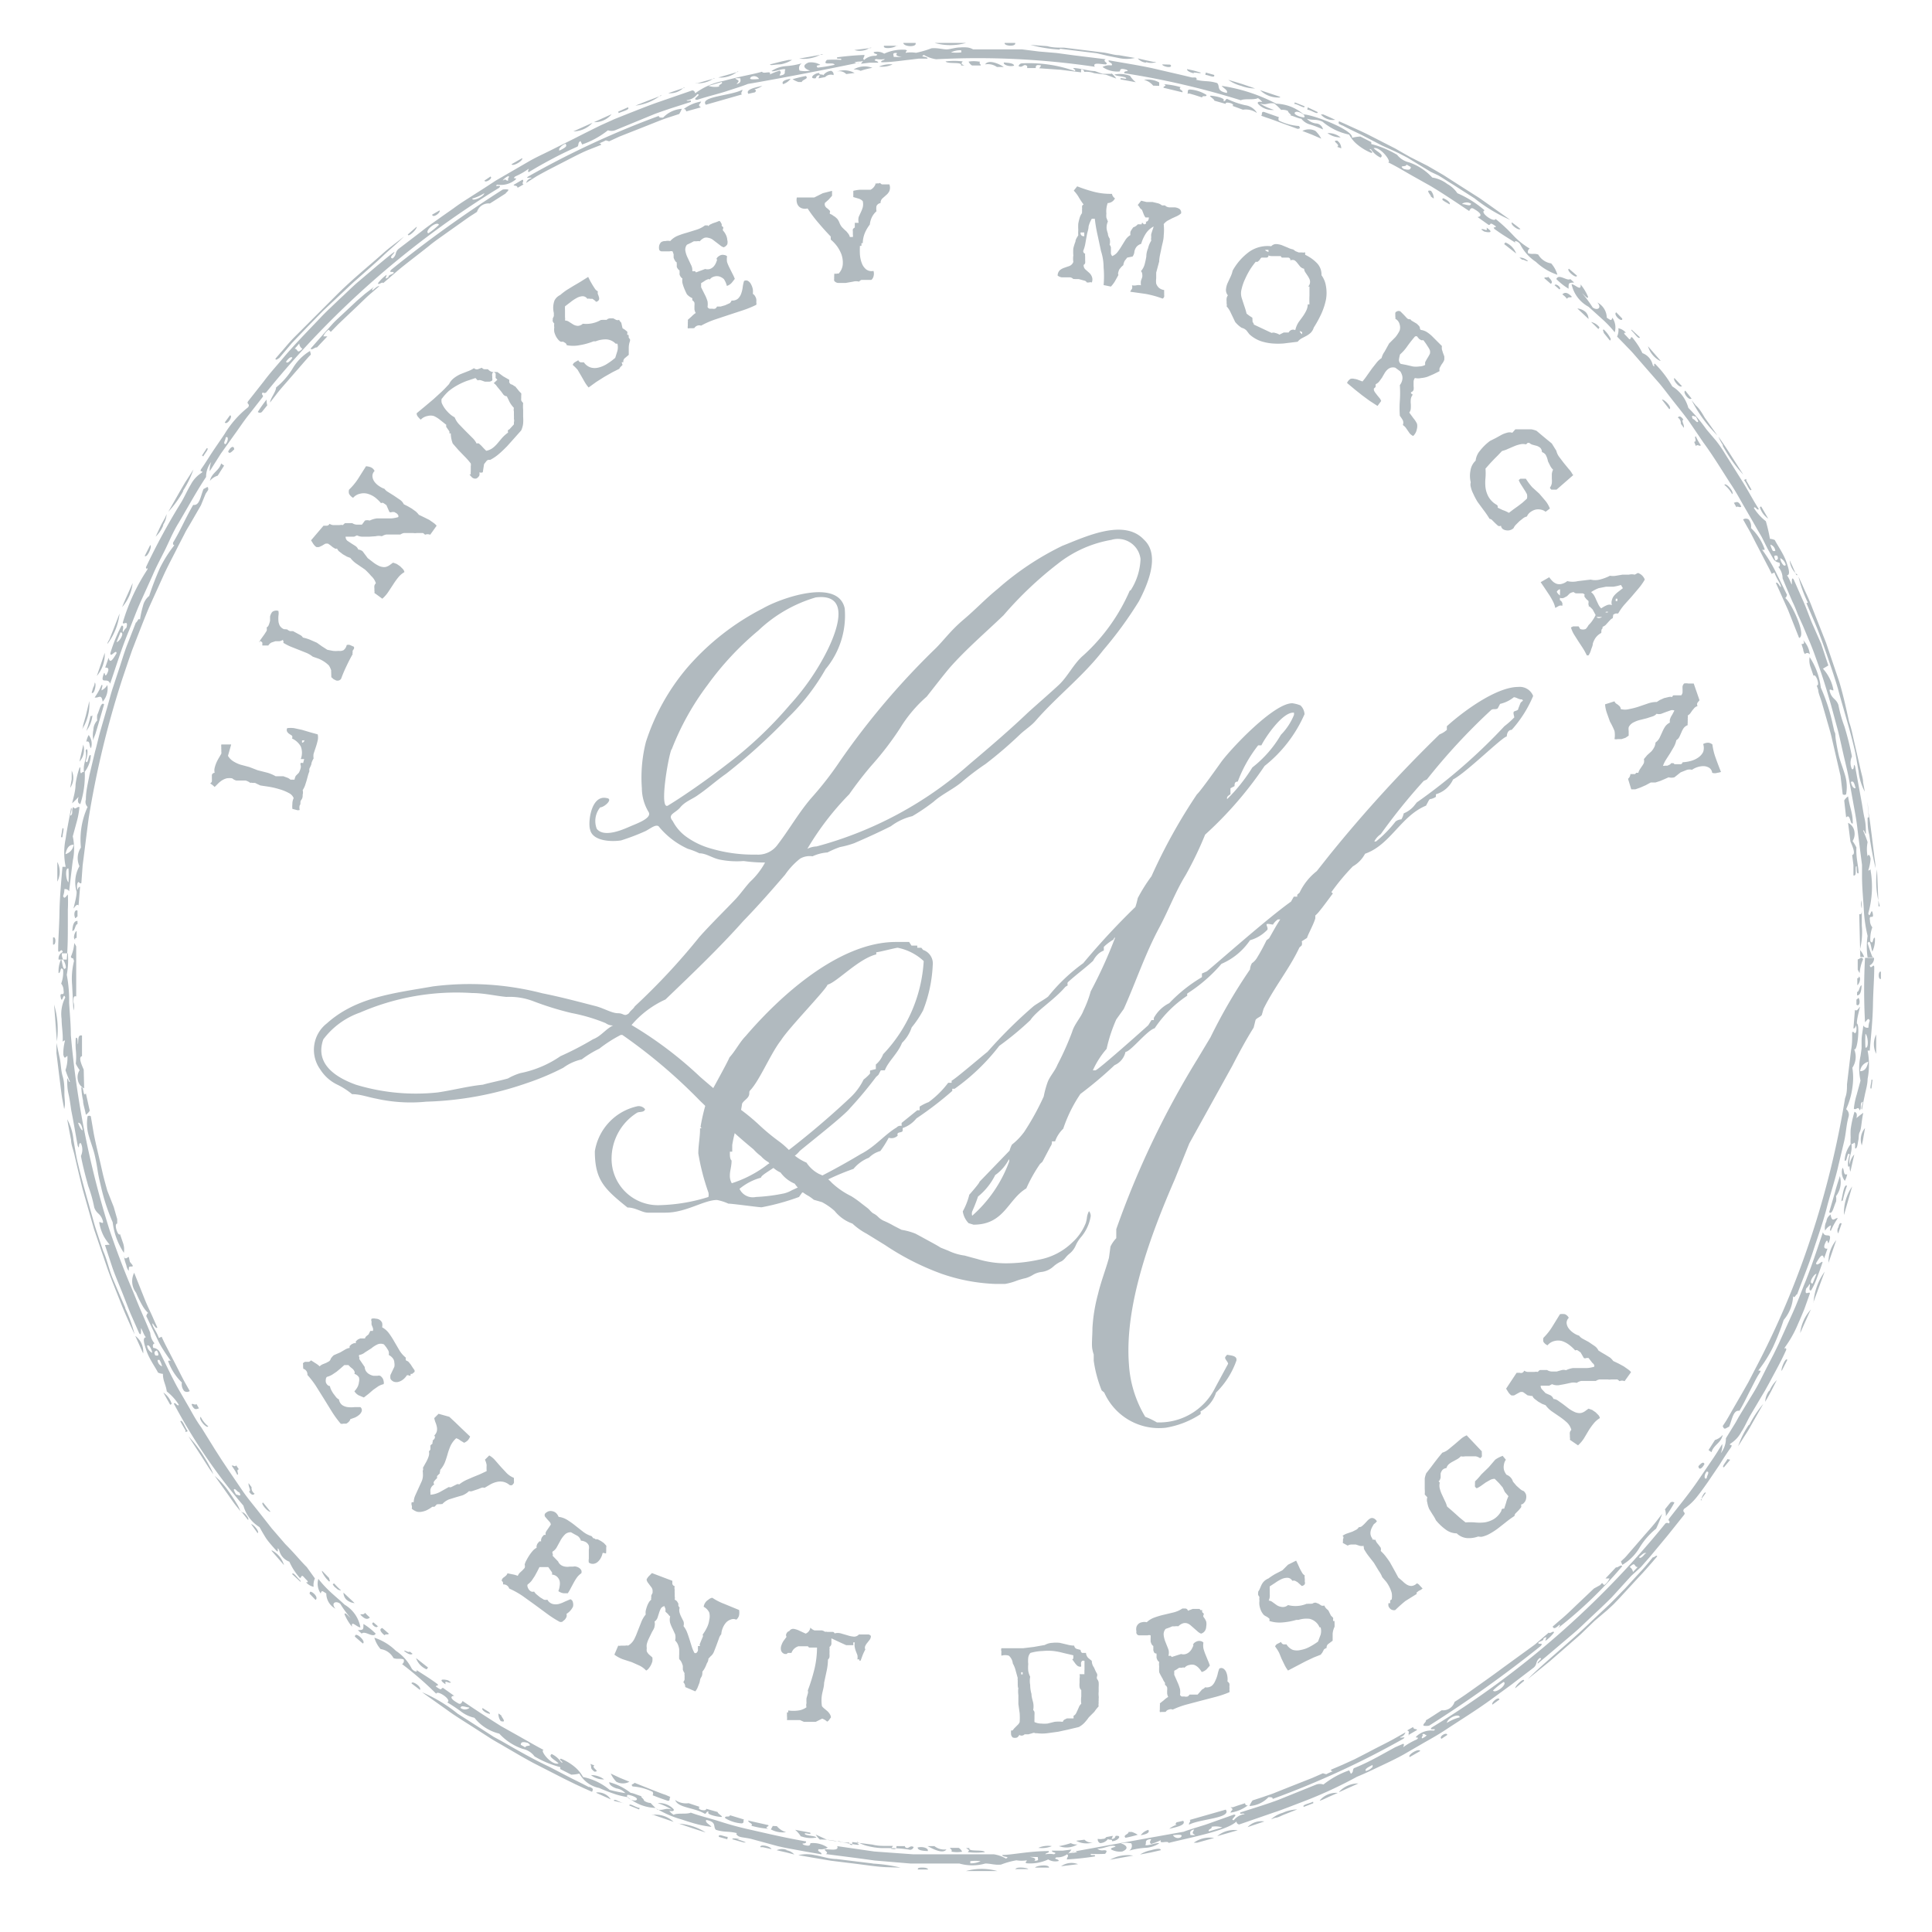 <svg id="Layer_1" data-name="Layer 1" xmlns="http://www.w3.org/2000/svg" viewBox="0 0 90 90"><defs><style>.cls-1{fill:#b1babf;}</style></defs><title>stamp</title><path class="cls-1" d="M53.29,25.14c-0.93-1-2.72-.14-3.81.29a13.33,13.33,0,0,0-3,2c-0.58.47-1,.93-1.59,1.43s-0.86.89-1.28,1.32a35.22,35.22,0,0,0-4.47,5.26,15.63,15.63,0,0,1-1.36,1.75c-0.58.68-1,1.43-1.55,2.15a1.12,1.12,0,0,1-1,.47,7,7,0,0,1-2.14-.29A3.62,3.62,0,0,1,32,39a2.07,2.07,0,0,1-.66-0.75c-0.27-.32.12-0.36,0.35-0.64s0.58-.39.82-0.57c0.47-.32.86-0.68,1.32-1a27.37,27.37,0,0,0,2.88-2.61,10,10,0,0,0,1.75-2.26,3.9,3.9,0,0,0,.89-2.83c-0.31-1.43-3-.47-3.81,0A11.67,11.67,0,0,0,32,31.12a10.15,10.15,0,0,0-1.91,3.44,6.71,6.71,0,0,0-.19,2.15,2.18,2.18,0,0,0,.31,1.11c0.19,0.29-.54.54-0.86,0.68s-1.21.54-1.55,0.11a1,1,0,0,1,.16-1c0.19,0,.62-0.39.31-0.43-0.74-.18-0.89,1.15-0.78,1.47,0.12,0.54,1,.57,1.44.5a10.22,10.22,0,0,0,1.13-.43c0.23-.11.54-0.39,0.66-0.18a3.76,3.76,0,0,0,1.32,1,3.47,3.47,0,0,1,.54.21c0.31,0,.58.21,0.93,0.29a4,4,0,0,0,1.13.07,7.08,7.08,0,0,0,1,.07,3.52,3.52,0,0,1-.7.9c-0.23.25-.43,0.54-0.66,0.79-0.54.57-1.17,1.18-1.71,1.79a30.55,30.55,0,0,1-3,3.22c-0.08.14-.19,0.18-0.27,0.32-0.23.18-.23,0-0.51,0s-0.62-.21-1-0.32c-0.82-.21-1.63-0.43-2.53-0.61a13.52,13.52,0,0,0-5.09-.32c-1.83.32-3.58,0.5-4.94,1.72a1.56,1.56,0,0,0-.31,2.15,1.92,1.92,0,0,0,.82.72,3.42,3.42,0,0,1,.66.43c0.39,0,.74.14,1.13,0.21a7.34,7.34,0,0,0,2.33.14,15.55,15.55,0,0,0,4.67-.86,12,12,0,0,0,1.71-.72,2.3,2.3,0,0,1,.86-0.39,5,5,0,0,1,.82-0.5,6.3,6.3,0,0,1,1-.64l0.07,0,0,0a24.86,24.86,0,0,1,3.62,3.07c0.81,0.78,1.66,1.58,2.49,2.26l0,0a2.27,2.27,0,0,0,.35.32,1.33,1.33,0,0,0,.35.28,1.33,1.33,0,0,0,.56.48,1.58,1.58,0,0,0,.66.52h0l0,0v0a1.82,1.82,0,0,0,.64.57,2.29,2.29,0,0,1,.25.18L38.29,56a2.93,2.93,0,0,1,.59.41,1.86,1.86,0,0,0,.83.59,3.06,3.06,0,0,0,.66.47L41.23,58a12.17,12.17,0,0,0,2.64,1.34,8.58,8.58,0,0,0,2.48.47l0.47,0a2.66,2.66,0,0,0,.54-0.15,3.43,3.43,0,0,1,.42-0.12,1.35,1.35,0,0,0,.32-0.14,1,1,0,0,1,.44-0.15A1,1,0,0,0,49.07,59a1.43,1.43,0,0,1,.39-0.25,0.79,0.79,0,0,0,.19-0.18,1.23,1.23,0,0,1,.16-0.16A1,1,0,0,0,50.12,58a1.56,1.56,0,0,1,.22-0.35,2,2,0,0,0,.47-1,0.36,0.36,0,0,0-.08-0.23l0,0a0.85,0.85,0,0,0-.1.33,1.69,1.69,0,0,1-.05.22,2.42,2.42,0,0,1-.63.91,3,3,0,0,1-1.55.8,7.27,7.27,0,0,1-1.51.17,4.55,4.55,0,0,1-1.36-.2l-0.3-.08-0.29-.08a2.55,2.55,0,0,1-.77-0.23l-0.35-.14c-0.19-.12-0.38-0.22-0.6-0.34l-0.44-.24-0.13-.07A3,3,0,0,0,42,57.29l-0.37-.19a4,4,0,0,0-.46-0.23,0.89,0.89,0,0,1-.26-0.18,0.8,0.8,0,0,0-.24-0.17,0.94,0.94,0,0,1-.15-0.14,0.83,0.83,0,0,0-.13-0.12l-0.26-.2a4.54,4.54,0,0,0-.48-0.34,3.7,3.7,0,0,1-.9-0.62,1.54,1.54,0,0,0-.59-0.41,1.53,1.53,0,0,1-.59-0.53,2.28,2.28,0,0,1-.83-0.6,3.81,3.81,0,0,0-.45-0.39,9.65,9.65,0,0,1-.93-0.77,9.53,9.53,0,0,0-.91-0.75,4.74,4.74,0,0,1-.66-0.45L33.6,51c-0.32-.27-0.66-0.55-1-0.85l0,0a18.14,18.14,0,0,0-3.18-2.4A4.5,4.5,0,0,1,31,46.56c1.24-1.19,2.51-2.4,3.63-3.66,0.7-.72,1.32-1.43,1.94-2.15A3.42,3.42,0,0,1,37.27,40a0.89,0.89,0,0,1,.58-0.11,2,2,0,0,1,.7-0.18,4.13,4.13,0,0,1,.58-0.25,4.57,4.57,0,0,0,.66-0.18c0.58-.25,1.13-0.5,1.71-0.79a2.68,2.68,0,0,1,1-.47,9.15,9.15,0,0,0,1-.68c0.35-.32.89-0.57,1.28-0.89a11.7,11.7,0,0,1,1.13-.86,19.36,19.36,0,0,0,1.63-1.4c0.23-.21.51-0.39,0.7-0.61,1-1.15,2.22-2.08,3.15-3.29A18.06,18.06,0,0,0,53.06,28C53.45,27.25,54.07,25.86,53.29,25.14Zm-22,9.77a12.44,12.44,0,0,1,1.67-3,13.85,13.85,0,0,1,2.37-2.54A6.55,6.55,0,0,1,38,27.83c1.71-.21.93,1.68,0.54,2.47a11.18,11.18,0,0,1-1.75,2.54,18.51,18.51,0,0,1-2.92,2.76c-0.82.64-2,1.47-2.76,1.93C30.7,37.74,31.13,35.24,31.28,34.91ZM27.63,48.41a14.36,14.36,0,0,1-1.52.79,5,5,0,0,1-1.87.79,2.78,2.78,0,0,0-.58.25c-0.39.11-.78,0.18-1.17,0.29-0.7.07-1.36,0.25-2.1,0.36a9.6,9.6,0,0,1-3.81-.36c-1-.36-1.91-1-1.52-2.11a3.64,3.64,0,0,1,1.71-1.25A11.28,11.28,0,0,1,22,46.26c0.54,0,1.13.14,1.59,0.18a3.12,3.12,0,0,1,1.28.21,14.06,14.06,0,0,0,1.75.54,8.26,8.26,0,0,1,1.59.47,0.57,0.57,0,0,0,.35.11C28.21,47.94,28,48.27,27.63,48.41Zm25-20.9a8.78,8.78,0,0,1-2.14,3c-0.47.39-.74,1-1.17,1.4s-1,.89-1.44,1.29c-0.86.82-1.75,1.58-2.72,2.4a17.6,17.6,0,0,1-7.12,3.83,1.08,1.08,0,0,0-.43.11A13.19,13.19,0,0,1,39.56,37c0.35-.5.74-1,1.09-1.4a14.15,14.15,0,0,0,1.28-1.68,6.38,6.38,0,0,1,1.24-1.47c0.31-.39.7-0.9,1.05-1.32,0.78-.89,1.71-1.68,2.53-2.47a17.16,17.16,0,0,1,2.53-2.4,5.52,5.52,0,0,1,2.49-1.11,1.06,1.06,0,0,1,1.36.89A2.87,2.87,0,0,1,52.67,27.5Z"/><path class="cls-1" d="M70.42,34a5.53,5.53,0,0,0,1-1.58A0.67,0.67,0,0,0,70.73,32c-1.06,0-2.65,1.21-3.33,1.83V34a1.09,1.09,0,0,1-.34.21,63.51,63.51,0,0,0-5.15,5.65l-0.57.72a2.78,2.78,0,0,0-.8,1l-0.11.1v0.09l0,0-0.16,0L60.14,42c-1.12.8-3.3,2.74-3.92,3.25l-0.23.1v0.17a7,7,0,0,0-1.52,1.21,1.66,1.66,0,0,0-.72.69v0.1H53.64l-0.15.24c-0.23.21-2.35,2.1-2.46,2.1H50.91a4,4,0,0,1,.64-1A7.16,7.16,0,0,1,52,47.49L52.35,47c0.57-1.27,1-2.58,1.67-3.82,0.42-.79.76-1.69,1.21-2.41a16.75,16.75,0,0,0,.91-1.89,17.53,17.53,0,0,0,2.77-3.2,6.29,6.29,0,0,0,1.86-2.41,0.61,0.61,0,0,0-.19-0.41,1.54,1.54,0,0,0-.38-0.1c-0.87,0-2.84,2.1-3.3,2.72-0.15.21-1,1.41-1.14,1.52a25.67,25.67,0,0,0-2.12,3.82A7.63,7.63,0,0,0,53,41.84a3.28,3.28,0,0,1-.11.41,34.14,34.14,0,0,0-2.43,2.62,8.34,8.34,0,0,0-1.63,1.55c-0.11.1-.49,0.31-0.68,0.45A22.05,22.05,0,0,0,46,49c-0.19.14-1.55,1.31-1.67,1.34v0.1H44.17a4.3,4.3,0,0,1-.91.9,2.31,2.31,0,0,0-.42.21v0.17H42.73L42,52.31l0,0.14a0.23,0.23,0,0,0-.23.07c-0.57.34-1,.9-1.67,1.24a31.49,31.49,0,0,1-3.22,1.69,1.41,1.41,0,0,1-.34.14,8.18,8.18,0,0,1-1.33.17,0.68,0.68,0,0,1-.76-0.38,2.65,2.65,0,0,1,1-.52c0-.14.72-0.48,1-0.79a1.22,1.22,0,0,0,.8-0.45c0.45-.38,2.08-1.65,2.35-2a18.3,18.3,0,0,0,1.21-1.45l0.11-.1,0.11-.21h0.19c0.15-.41.61-0.79,0.8-1.28a1.79,1.79,0,0,0,.45-0.72,4.86,4.86,0,0,0,.53-0.79,6.56,6.56,0,0,0,.45-2.1,0.67,0.67,0,0,0-.45-0.72l-0.08-.1H42.73l0-.1H42.46l-0.11-.17H41.74c-2.69,0-5.46,2.58-7,4.38-0.3.31-.45,0.65-0.76,1-0.11.28-1,1.86-1,1.89a0.2,0.2,0,0,1,0,.21l-0.11.1a8.89,8.89,0,0,0-.23,1,0.08,0.08,0,0,0,.08.1l-0.11,0v0.07c0,0.34-.08.72-0.08,1.1A10.59,10.59,0,0,0,33,55.55a0.47,0.47,0,0,1,0,.21,8.2,8.2,0,0,1-2.24.38,2.16,2.16,0,0,1-2.27-2.2,2.53,2.53,0,0,1,1.18-2.1c0.11-.07.34,0,0.38-0.17a0.38,0.38,0,0,0-.34-0.14,2.56,2.56,0,0,0-2,2.1c0,1.34.45,1.76,1.52,2.62,0.38,0,.68.24,0.95,0.24,0.11,0,.23,0,0.34,0s0.38,0,.49,0c0.95,0,1.78-.59,2.39-0.59a2.32,2.32,0,0,1,.53.17c0.19,0,1.4.17,1.55,0.17a10.94,10.94,0,0,0,1.74-.48l0.15-.21h0.23l0.08-.1a1.87,1.87,0,0,1,.3-0.07l0.15-.21a11.24,11.24,0,0,1,1.63-.72,1.77,1.77,0,0,1,.72-0.52,1.18,1.18,0,0,1,.53-0.31A5,5,0,0,0,41.4,53a0.41,0.41,0,0,0,.42-0.1c-0.08-.21.23-0.1,0.23-0.24V52.55a1.4,1.4,0,0,0,.64-0.45,16.14,16.14,0,0,0,1.67-1.28v-0.1h0.11a9.76,9.76,0,0,0,2.08-2A14.1,14.1,0,0,0,48,47.52c0.3-.45,1.1-0.93,1.63-1.55l0.11-.07a0.19,0.19,0,0,1,0-.14c0.42-.38.8-0.65,1.18-1a1.22,1.22,0,0,1,.23-0.31,0.8,0.8,0,0,1,.27-0.17V44.11a2.17,2.17,0,0,1,.45-0.34,0.13,0.13,0,0,1,.08-0.1s0,0,0,0a21.59,21.59,0,0,1-1.14,2.51,5.25,5.25,0,0,1-.34.9c-0.11.31-.42,0.62-0.53,1a13.32,13.32,0,0,1-.68,1.52c-0.11.28-.34,0.52-0.45,0.79a4.6,4.6,0,0,0-.19.69,12,12,0,0,1-.91,1.65,3,3,0,0,1-.57.59,1.35,1.35,0,0,0-.11.28l-1.4,1.45c0,0.07-.49.62-0.49,0.62H45.15a3.17,3.17,0,0,1-.3.76,1,1,0,0,0,.27.55l0.23,0.07c1.44,0,1.59-1.17,2.46-1.69a6.92,6.92,0,0,1,.64-1.14l0.11-.1,0.38-.72A0.31,0.31,0,0,0,49,53.17l0.15,0a1.49,1.49,0,0,1,.38-0.59,6.57,6.57,0,0,1,.8-1.62,18.33,18.33,0,0,0,1.59-1.34A0.88,0.88,0,0,0,52.43,49c0.23,0,1-1,1.36-1.1a5.47,5.47,0,0,1,1.52-1.52,0.14,0.14,0,0,1,0-.1A7.12,7.12,0,0,0,56.9,44.9a3.06,3.06,0,0,0,1.33-1.1A1.78,1.78,0,0,0,59,43.35c0.11-.07,0-0.21,0-0.28s0.23,0,.3,0a0.77,0.77,0,0,1,.23-0.24h0.11c-0.19.28-.35,0.59-0.52,0.88L59,43.8a8.86,8.86,0,0,1-.44.81,0.78,0.78,0,0,1-.24.26,0.66,0.66,0,0,0-.09.29,25.37,25.37,0,0,0-1.84,3.16l-0.6,1A41.18,41.18,0,0,0,52,57.26c0,0.16,0,.26,0,0.42a1.49,1.49,0,0,0-.27.39l-0.07.52c-0.15.55-.37,1.1-0.51,1.69a7.73,7.73,0,0,0-.26,1.59c0,0.39-.05.78,0,1a1.61,1.61,0,0,0,.06.23c0,0.1,0,.19,0,0.29a5.92,5.92,0,0,0,.37,1.38l0.12,0.1a2.79,2.79,0,0,0,2.86,1.64,4.18,4.18,0,0,0,1.62-.63,0.16,0.16,0,0,0,0-.13,1.54,1.54,0,0,0,.73-0.88,3.86,3.86,0,0,0,.95-1.5V63.33c0-.19-0.32-0.19-0.43-0.22a0.31,0.31,0,0,0-.1.13c0,0.1.13,0.19,0.14,0.29l-0.6,1.11a2.9,2.9,0,0,1-2.72,1.62A3.33,3.33,0,0,0,53.35,66a5.36,5.36,0,0,1-.76-2.45c-0.21-2.74,1-6,2.14-8.62l0.67-1.66,2-3.61c0.3-.58.63-1.2,1-1.79l0.09-.36c0.07-.1.22-0.13,0.29-0.23L58.86,47c0.49-1,1.22-1.89,1.67-2.86l0.11-.1a0.35,0.35,0,0,0,0-.19l0.25-.16c0-.08.29-0.6,0.38-0.9h0a0.75,0.75,0,0,0,0-.14,1.42,1.42,0,0,0,.19-0.2h0c0.19-.23.45-0.59,0.63-0.83l-0.07-.06a10.32,10.32,0,0,1,1-1.2,1.47,1.47,0,0,0,.57-0.59c1.18-.41,1.67-1.76,2.84-2.24,0.15-.28.15-0.31,0.23-0.31a0.78,0.78,0,0,0,.23-0.1V37a1.27,1.27,0,0,0,.8-0.69c0.61-.31,2.31-2,2.5-2C70.2,34.14,70.27,34,70.42,34ZM57.32,37c0-.07,0-0.21,0-0.28l0.19-.1c0-.1,0-0.21.15-0.21a6.32,6.32,0,0,1,.95-1.69l0.15,0c0.19-.38,1-1.58,1.52-1.52h0v0.1a2.84,2.84,0,0,1-.61.93,5.34,5.34,0,0,1-1.33,1.52,7.81,7.81,0,0,1-1.18,1.48s0,0,0-.07S57.32,37,57.32,37ZM34,54.75c0-.21.08-0.41,0.08-0.69C34,54,34,53.82,34,53.72V53.65l0.11,0V53.34a5.75,5.75,0,0,1,.23-0.93,5.62,5.62,0,0,0,.23-1c0.08-.14.23-0.21,0.3-0.34s0-.21.08-0.28c0.45-.48.95-1.72,1.44-2.34,0.34-.55,2.12-2.38,2.16-2.58,0.42-.1,1.44-1.21,2.27-1.41l0-.1c0.11,0,.91-0.21,1-0.21a2.49,2.49,0,0,1,1.21.62,6.86,6.86,0,0,1-1.89,4.34,1.16,1.16,0,0,1-.34.48l0,0.21-0.27.07s0,0.1,0,.14a2.19,2.19,0,0,1-.3.28,2.88,2.88,0,0,1-.61.83,38.88,38.88,0,0,1-3.6,3l-0.23.1a5.45,5.45,0,0,1-1.7.9A0.68,0.68,0,0,1,34,54.75Zm11.29,1.89a0.34,0.34,0,0,1,0-.21,7.34,7.34,0,0,0,.27-0.69,3,3,0,0,0,.8-1A2,2,0,0,0,47,54a0.19,0.19,0,0,1,0,.14A6.19,6.19,0,0,1,45.27,56.65ZM70.08,33.83A26,26,0,0,1,66,37.38l-0.08.1a1.24,1.24,0,0,1-.53.41,0.85,0.85,0,0,1-.11.28,0.46,0.46,0,0,0-.27.1,5.71,5.71,0,0,1-.91.93c-0.08,0-.08,0-0.08,0a0.89,0.89,0,0,1,.3-0.34,27.11,27.11,0,0,1,2-2.48l0.15-.07a28.41,28.41,0,0,1,3-3.24c0.11-.07.19,0,0.3-0.07l0.11-.21a1.58,1.58,0,0,0,.64-0.31h0c0.11,0,.23.1,0.34,0.1a0.07,0.07,0,0,1,.08.07,0.31,0.31,0,0,0-.11.1L70.73,33c0,0.1-.11.1-0.19,0.14s0,0.21,0,.28A4,4,0,0,1,70.08,33.83Z"/><path class="cls-1" d="M87.62,45.27V45.6C87.48,45.66,87.49,45.2,87.62,45.27ZM87.4,49.09l0-.14c0-.08,0-0.2,0-0.31l0-.45A1,1,0,0,0,87.4,49.09Zm-0.22,1.2c0,0.16-.11.48,0,0.41l0.05-.4H87.17Zm-0.45,3.06s0.05-.2.08-0.4l0.07-.4A0.82,0.82,0,0,0,86.73,53.36ZM85.9,56.6l0.38-1.33A2.17,2.17,0,0,0,85.9,56.6Zm-0.27.58a0.29,0.29,0,0,0,0,.28l0.08-.23L85.79,57C85.73,56.94,85.67,57,85.64,57.18Zm-0.46,1.67,0.37-1.08A1.58,1.58,0,0,0,85.18,58.85Zm-0.7,1.83L85,59.24A2.79,2.79,0,0,0,84.48,60.68ZM83.86,62.1l0.25-.56,0.17-.38L84.36,61A1.94,1.94,0,0,0,83.86,62.1ZM83,63.86l0.26-.51C83.18,63.2,82.94,63.8,83,63.86Zm-0.59.93a0.92,0.92,0,0,0-.18.51s0.15-.25.28-0.5l0.26-.51A1.54,1.54,0,0,0,82.43,64.79Zm-0.94,1.58a4.12,4.12,0,0,0-.5,1l0.19-.3c0.11-.18.28-0.42,0.41-0.67l0.57-1A4.75,4.75,0,0,0,81.49,66.38Zm-1,1.6c-0.07.14-.3,0.39-0.16,0.38L80.6,68Zm-1.25,1.91,0.24-.33C79.44,69.42,79.18,69.84,79.29,69.89ZM77,72.54c-0.19.23-.38,0.47-0.61,0.71L75.7,74c-0.25.25-.49,0.51-0.75,0.76l-0.8.75c-0.52.51-1.09,1-1.59,1.44s-1,.87-1.39,1.27l1-.81,1-.87c0.18-.16.38-0.32,0.56-0.5l0.56-.54L74.88,75l0.28-.26,0.26-.27,0.92-1c0.27-.28.48-0.53,0.63-0.7l0.23-.27C77.16,72.41,77.05,72.58,77,72.54Zm-6.42,6.11L71,78.3C71,78.12,70.55,78.56,70.59,78.65Zm-1.06.76,0.33-.24C69.82,79,69.43,79.33,69.53,79.41ZM67.15,81l0.27-.18C67.4,80.66,67,80.9,67.15,81Zm-1.48.85,0.49-.28C66.11,81.42,65.58,81.73,65.66,81.84Zm-3.28,1.63,0.89-.4A1.21,1.21,0,0,0,62.38,83.47Zm-0.89.4,0.13-.05,0.28-.13,0.41-.18A1,1,0,0,0,61.48,83.87Zm-0.33.05c-0.15.08-.55,0.15-0.43,0.24L61.18,84Zm-1.39.51a1.4,1.4,0,0,0-.57.31l0.19-.07c0.12,0,.27-0.09.42-0.15l0.61-.24A1.78,1.78,0,0,0,59.77,84.44Zm-1.65.67,0.77-.26A0.89,0.89,0,0,0,58.12,85.11Zm-1.41.42,0.94-.27A1.22,1.22,0,0,0,56.71,85.53Zm-1.1.31,0.15,0,0.32-.09,0.47-.13A1.28,1.28,0,0,0,55.61,85.84Zm-2,.35a1.43,1.43,0,0,0-.51.2l0.48-.09,0.48-.11C54.09,86.09,53.88,86.12,53.65,86.18Zm-1.95.45,1.12-.2A1.68,1.68,0,0,0,51.7,86.64Zm-2.26.3,0.81-.1A0.84,0.84,0,0,0,49.44,86.93ZM48.22,87l0.65,0C48.87,86.83,48.25,86.91,48.22,87Zm-0.89.07,0.57,0C47.87,87,47.24,86.94,47.32,87.1ZM45,87.16h0.73l0.73,0A2.73,2.73,0,0,0,45,87.16Zm-2-.16c-0.14,0-.27,0-0.24.09l0.24,0h0.24C43.19,87,43.05,87,42.92,87Zm-2.32-.19-1.72-.21c-0.33,0-.69-0.13-1-0.18a1.74,1.74,0,0,0-.77,0l0.75,0.13,0.77,0.13,0.89,0.11c0.61,0.07,1.21.17,1.67,0.19L41.95,87A7.34,7.34,0,0,0,40.6,86.81Zm-4-.62a0.6,0.6,0,0,0-.5,0l0.48,0.11L37,86.39A0.58,0.58,0,0,0,36.56,86.19Zm-1.14-.14,0.4,0.09C35.88,86,35.39,85.89,35.42,86.05Zm-1.08-.37c-0.18-.05-0.37-0.06-0.34,0l0.31,0.09,0.22,0.06,0.1,0C34.7,85.8,34.52,85.73,34.34,85.68Zm-0.56-.11c-0.15,0-.46-0.18-0.41,0l0.39,0.11Zm-2.28-.62,0.62,0.21,0.43,0.14,0.2,0.06A2.58,2.58,0,0,0,31.5,84.95Zm-1.16-.4,0.14,0.05,0.32,0.11,0.46,0.16A1.22,1.22,0,0,0,30.34,84.55Zm-0.66-.33c-0.16,0-.5-0.26-0.48-0.11l0.45,0.18ZM29.08,84c-0.16,0-.5-0.26-0.48-0.11L29.05,84Zm-1.3-.48,0.67,0.3A0.71,0.71,0,0,0,27.78,83.5Zm-0.33-.26c-0.24-.13-0.53-0.27-0.85-0.43l-1-.52c-0.73-.34-1.5-0.78-2.23-1.2L23,80.91l-0.68-.44-1-.64a7,7,0,0,0-1.66-1l1.17,0.83c0.35,0.26.78,0.52,1.23,0.81l0.7,0.45c0.24,0.16.49,0.29,0.74,0.44l0.74,0.43c0.25,0.14.49,0.28,0.73,0.4l1.31,0.67,0.53,0.26,0.41,0.19,0.36,0.16C27.66,83.3,27.59,83.31,27.45,83.23Zm-8.28-4.84,0.39,0.3C19.66,78.6,19.26,78.31,19.18,78.39Zm-2.64-2.18,0.37,0.32C17.08,76.48,16.57,76,16.54,76.21Zm-2.11-2,0.28,0.29C14.87,74.41,14.51,74.09,14.44,74.16ZM14,73.64c-0.13-.11-0.35-0.45-0.39-0.31L14,73.69Zm-1.36-1.41,0.59,0.68A1.12,1.12,0,0,0,12.68,72.23ZM11.7,71L12,71.42C12.11,71.35,11.8,71,11.7,71Zm-0.45-.58,0.3,0.38C11.66,70.78,11.34,70.36,11.24,70.46ZM11,70c-0.09-.15-0.21-0.33-0.33-0.5A3.82,3.82,0,0,0,10,68.75l0.59,0.83c0.15,0.21.29,0.42,0.41,0.57l0.2,0.25A2,2,0,0,0,11,70ZM9.75,68.28c-0.08-.16-0.19-0.33-0.3-0.51a5.83,5.83,0,0,0-.67-0.86L9.36,67.8l0.39,0.61,0.19,0.27A2.67,2.67,0,0,0,9.75,68.28Zm-1-1.61c-0.12-.14-0.26-0.58-0.35-0.46l0.14,0.25,0.1,0.17,0,0.08ZM8,65.4a1,1,0,0,0-.39-0.53l0.32,0.57ZM6.3,62.23l0.37,0.82A0.91,0.91,0,0,0,6.3,62.23Zm-0.46-1.3C5.65,60.5,5.44,60,5.26,59.58S5,58.7,4.8,58.26L4.58,57.6c-0.07-.22-0.15-0.44-0.21-0.67-0.25-.9-0.52-1.8-0.74-2.73-0.09-.35-0.14-0.75-0.21-1.11a2.39,2.39,0,0,0-.29-0.95l0.08,0.44L3.31,53.1c0,0.2.09,0.42,0.15,0.66,0.11,0.48.23,1,.39,1.64l0.53,1.86L5,59.08c0.21,0.58.43,1.11,0.61,1.57s0.35,0.83.47,1.1l0.19,0.41A6.26,6.26,0,0,0,5.83,60.94ZM3,50.94c0-.26,0-0.53-0.08-0.8s-0.08-.54-0.13-0.81l-0.16-.75v0.13c0,0.08,0,.21,0,0.35l0.13,1.06c0.05,0.38.09,0.77,0.14,1.06l0.09,0.48C3.06,51.44,3,51.2,3,50.94ZM2.52,46.8l0.13,1.71A4,4,0,0,0,2.52,46.8Zm83.68,7.77,0.18-.79A0.84,0.84,0,0,0,86.19,54.57Zm-0.91,2a0.44,0.44,0,0,0-.21.33,0.67,0.67,0,0,0-.06.43,0.59,0.59,0,0,1,.27-0.25c0,0.12-.09.26,0,0.25a3.37,3.37,0,0,1,.32-0.58C85.49,56.71,85.34,57,85.28,56.59ZM16.79,75.81a1.54,1.54,0,0,0-.74-1.06c-0.23-.22-0.49-0.43-0.71-0.64a5.22,5.22,0,0,1-.51-0.56,0.8,0.8,0,0,0,.11.68c0.05-.16.07-0.12,0.26,0a0.8,0.8,0,0,0,.43.71c-0.23-.25,0-0.4.22-0.23a5.13,5.13,0,0,0,.48.66c-0.11-.09-0.27-0.3-0.28-0.17a2.3,2.3,0,0,0,.35.58C16.34,75.45,16.63,75.81,16.79,75.81ZM17.5,76.1a3,3,0,0,0-.57-0.45c0,0.29,0,.27-0.26.29l0.18,0.16C17,75.94,17.39,76.33,17.5,76.1ZM85.83,54.4a0.66,0.66,0,0,0,.11.61,1.07,1.07,0,0,0,.11-0.31C85.85,54.78,85.93,54.48,85.83,54.4Zm-0.12.38c-0.07.23-.16,0.48-0.23,0.76l-0.27.93c0.15,0.14.22-.3,0.32-0.49a0.84,0.84,0,0,0,0-.26A1.07,1.07,0,0,0,85.71,54.79ZM28.14,82.89a1,1,0,0,0-.61-0.2A0.91,0.91,0,0,0,28.14,82.89ZM86.63,45.33a1.88,1.88,0,0,1,.16-0.64c-0.06-.16-0.17,0-0.25,0v0.48A1.38,1.38,0,0,0,86.63,45.33ZM57.32,84.44a1.73,1.73,0,0,0,.81-0.34C58,84.12,58,84,58,84l-0.34.11-0.23.08-0.11,0C57.51,84.3,57.35,84.32,57.32,84.44Zm-5.94,1.22a0.58,0.58,0,0,1-.24,0,0.18,0.18,0,0,0,.11.2,0.48,0.48,0,0,0,.37-0.2c0,0.07.22,0,.18,0.11,0.25,0,.5-0.27.2-0.25-0.08,0,0,.13-0.22.15a1,1,0,0,0,.06-0.15l-0.31.06A0.16,0.16,0,0,1,51.38,85.66Zm-1.17.26a0.6,0.6,0,0,1-.33-0.06,3.52,3.52,0,0,1-.55.14A1,1,0,0,0,50.21,85.91ZM49,86a1.12,1.12,0,0,0-.63.08A1.25,1.25,0,0,0,49,86Zm-11.69-.46a1.35,1.35,0,0,0,.72.06c-0.05-.09-0.5-0.08-0.54-0.17s0.35,0.08.25-.06l-0.7-.13A1.19,1.19,0,0,1,37.33,85.59Zm-1.4-.32a1.17,1.17,0,0,0,.71.13,0.87,0.87,0,0,1-.43-0.28L36,85.06ZM35,85.05a3.85,3.85,0,0,0,.79.14c-0.22-.08.07-0.1,0-0.17l-0.93-.21C34.83,84.91,35.11,84.94,35,85.05Zm-3.55-1.2c0.15,0.38.87,0.34,1.38,0.64,0.11,0,.05-0.13.19-0.09-0.18.13,0.49,0.25,0.59,0.24s-0.18-.15-0.18-0.23l-0.53-.15c0,0.07-.09.08-0.2,0.06s-0.19-.09-0.11-0.15L32.08,84A0.9,0.9,0,0,1,31.45,83.85Zm-8.66-4c0.13-.06-0.18-0.18-0.3-0.28C22.38,79.63,22.66,79.82,22.79,79.83Zm-17-21.29c0,0.13.06,0.27,0.1,0.4A0.47,0.47,0,0,0,6,59.2C6,59,6,59,6.13,59s0-.11-0.08-0.22L6,58.55C5.85,58.62,5.88,58.67,5.75,58.54Zm-2-7.89a3.29,3.29,0,0,0,.08.6c0,0.18.08,0.37,0.13,0.66a0.59,0.59,0,0,0,.18-0.19L4,50.93C3.87,51.15,3.91,50.6,3.79,50.65Zm-0.17-2c0-.14,0-0.4-0.09-0.31a3.65,3.65,0,0,0,0,.53,3,3,0,0,1,0,.66,2.08,2.08,0,0,0,.18.3,0.6,0.6,0,0,0-.09.41,0.54,0.54,0,0,0,.3.44L3.9,49.83c-0.06-.15-0.28-0.59-0.08-0.63l0-.15c0-.09,0-0.21,0-0.33l0-.48C3.57,48.17,3.69,48.59,3.61,48.66Zm83.11-2.77c-0.11,0-.11.3-0.22,0.31v0.16Q86.71,46.37,86.72,45.89Zm-7,21.75c0.08-.33.45-0.43,0.52-0.81a0.74,0.74,0,0,1-.36.24l-0.3.47Zm-0.61.64c0,0.17.13,0.19,0.28-.09C79.35,68.07,79.24,68.17,79.13,68.29ZM77.6,70.63A6,6,0,0,0,78,70a0.14,0.14,0,0,0-.19,0l-0.25.31A0.79,0.79,0,0,1,77.6,70.63Zm-12,10.2,0.41-.24c0-.07-0.17,0-0.18-0.14l-0.28.16C65.72,80.67,65.55,80.76,65.65,80.83ZM54.83,85a1.16,1.16,0,0,0-.36.19c0.41-.09.78-0.18,0.65-0.37l-0.31.07C54.72,85,54.78,85,54.83,85Zm-1.33.24a0.68,0.68,0,0,0-.36.25C53.41,85.45,53.58,85.37,53.49,85.24Zm-1.06.37A6.25,6.25,0,0,0,53,85.47a1.27,1.27,0,0,0-.27-0.13l-0.16,0C52.59,85.45,52.29,85.48,52.43,85.61Zm-1.5.21a0.44,0.44,0,0,1-.42-0.12l-0.39.05A1,1,0,0,0,50.93,85.82Zm-6.6.44a1.44,1.44,0,0,0,.48,0,0.42,0.42,0,0,0-.16-0.18h-0.4C44.24,86.13,44.38,86.15,44.32,86.26Zm-0.24-.11A0.73,0.73,0,0,1,43.53,86H43.21C43.39,86.09,43.92,86.4,44.09,86.15Zm-1.35-.08c0,0.12.22,0.15,0.47,0.16C43.27,86.08,42.94,86,42.73,86.07Zm-19.4-5.89c0.28,0.08,0-.2,0-0.27l-0.13-.09A0.56,0.56,0,0,0,23.33,80.18Zm-2.59-1.73c-0.07-.23.15,0,0.25-0.08l-0.13-.09C20.76,78.24,20.33,78.17,20.74,78.45Zm-0.88-.69,0.06-.08-0.56-.44A0.89,0.89,0,0,0,19.86,77.76Zm-3.08-2.53c0.23,0.24.34,0.2,0.43,0.12l-0.12-.11L17,75.13C16.95,75.25,16.83,75.16,16.78,75.23ZM11.6,69.48c0.12,0.18.2,0.18,0.26,0.1a0.31,0.31,0,0,1-.14-0.3l-0.14-.19C11.56,69.27,11.72,69.44,11.6,69.48Zm-0.8-1.19a2.67,2.67,0,0,1,.25.41c0.11,0-.08-0.25.08-0.25L11,68.26C10.94,68.37,10.85,68.22,10.79,68.29ZM9.7,66.44A1.25,1.25,0,0,1,9.35,66C9.22,66.11,9.65,66.58,9.7,66.44Zm-0.77-1c0.14,0.3.24,0.18,0.34,0.17l-0.12-.21C9.09,65.48,9,65.37,8.93,65.41Zm9,10.74c0-.09.16,0,0.18-0.08l-0.3-.26C17.66,75.88,17.71,76,17.88,76.15Zm-0.29-.39-0.24-.21C17.21,75.61,17.54,75.9,17.59,75.76ZM15,73.22a1.45,1.45,0,0,0,.33.45c0.08,0,0-.1,0-0.16L15,73.17ZM86.59,45.49c0,0.08,0,.06-0.07.08v0.32C86.6,45.87,86.72,45.54,86.59,45.49Zm0,1c-0.06,0-.06.07-0.11,0.07v0.24C86.6,46.91,86.67,46.68,86.6,46.53ZM18.82,76.9c0.2,0.17.33,0.2,0.4,0.14l-0.13-.1C19,77,18.88,76.86,18.82,76.9ZM15.5,73.8a0.44,0.44,0,0,0,.16.18,0.32,0.32,0,0,0,.23.11l-0.17-.16-0.16-.17Zm-2.9-3.38L12.26,70C12.09,70,12.51,70.47,12.6,70.42Zm3.53,4.09a0.67,0.67,0,0,0,.39.17L16,74.19A0.47,0.47,0,0,0,16.14,74.52ZM27.5,82.17c0.09,0.18-.05.17,0.19,0.36,0.31,0-.18-0.19,0-0.29ZM45,86.07c0.07,0.11.22,0.08,0.08,0.21a3.49,3.49,0,0,0,.8,0c-0.08-.14-0.8,0-0.72-0.19H45ZM85.75,56c0-.06.05-0.08,0.09-0.06a5.69,5.69,0,0,1,.2-0.7C85.88,55.11,85.82,55.88,85.75,56ZM25.33,81.52c-0.22-.11-0.41-0.22-0.59-0.32l-0.51-.29-0.89-.5c-0.54-.34-1.07-0.68-1.79-1.17-0.05.08-.08,0.2-0.25,0.08C20.93,79.11,21,79,21.16,79l-0.52-.37c-0.13,0,0,.18-0.34-0.07,0.05-.08.15,0,0.08-0.11-0.49-.36-0.78-0.51-1.07-0.72,0.26,0.17,0,.19-0.13,0a2.16,2.16,0,0,0-.74-0.83,2.57,2.57,0,0,0-1-.61,1.36,1.36,0,0,0,.29.53,0.81,0.81,0,0,1,.6.42c0.19,0.07.28,0,.47,0.06a0.17,0.17,0,0,1-.07.22,15.65,15.65,0,0,1,1.59,1.38c0.06-.19.77,0.31,0.51,0.4a7.73,7.73,0,0,1,.66.44,1.58,1.58,0,0,0,.61.28,2.12,2.12,0,0,0,1.16.74,2.61,2.61,0,0,0,1.09.71,0.9,0.9,0,0,1,.55.35,4.58,4.58,0,0,0,1.2.5l0,0.09,0.51,0.26a1.68,1.68,0,0,0,.38-0.05,1.35,1.35,0,0,0,.92.67,8,8,0,0,0,.78.3,3.79,3.79,0,0,0,.56.13,2.09,2.09,0,0,0,1.28.5,4.72,4.72,0,0,0,1.23.54c0.27,0.09.55,0.18,0.8,0.24a4.62,4.62,0,0,0,.58.1c-0.08-.11-0.31-0.2-0.24-0.32,0.51,0.1.3,0.31,0.45,0.46,0.42,0.13.58,0.05,1,.16,0,0-.11,0,0,0.1s0.25,0.08.63,0.16L36.23,86c0.25,0.06.51,0.11,0.74,0.15l0.65,0.12,0.64,0.11c0.06-.1-0.23-0.12-0.12-0.24a0.67,0.67,0,0,0,.42-0.07,1.2,1.2,0,0,0-.78-0.21c-0.09,0,.06.2-0.34,0.08-0.18-.12.13,0,0.11-0.16-1-.17-1.9-0.39-2.75-0.58C34.37,85.1,34,85,33.53,84.85s-0.88-.24-1.35-0.41c-0.2.09-.61,0-0.8,0.1a0.87,0.87,0,0,1-.2-0.18c0.05,0,.25.05,0.2-0.08A0.89,0.89,0,0,0,30.64,84a2.83,2.83,0,0,1,.66.3c-0.32-.1-0.36.05-0.67,0a2.85,2.85,0,0,1-.32-0.31A0.57,0.57,0,0,1,30,83.88c0-.11-0.3-0.24,0-0.19-0.18,0-.46-0.16-0.62-0.17a2.79,2.79,0,0,0-1-.5c0,0.13.14,0.22,0.33,0.29a0.7,0.7,0,0,1,.42.22,6.64,6.64,0,0,1-.73-0.15,2.78,2.78,0,0,0-1.24-.6,1.64,1.64,0,0,0-.34-0.43,2.41,2.41,0,0,0-.68-0.42c-0.2,0,.23.24,0,0.16a1.07,1.07,0,0,0-.44-0.38c-0.2.13,0.2,0.29,0.32,0.44C25.67,82.25,25.12,81.51,25.33,81.52Zm3.9,2.09c0.14,0,.54.14,0.42,0.24S29.11,83.72,29.23,83.62Zm-4.76-2.21-0.21-.12c0-.17.17-0.13,0.33-0.09C24.86,81.4,24.47,81.26,24.47,81.41Zm-3-1.86c0-.12.26,0,0.37,0S21.66,79.74,21.44,79.55Zm65-27.41c0.07-.26,0-0.3-0.08-0.34a5.11,5.11,0,0,0-.18.83,3.68,3.68,0,0,0,0,.37,2.27,2.27,0,0,0,0,.31,1.38,1.38,0,0,0-.28.76c0.12,0.12.11-.48,0.24-0.27-0.12.31-.11,0.72,0,0.5-0.08-.41.13-0.56,0.08-1a0.13,0.13,0,0,0,.12-0.06c0.1,0,0,.31.08,0.27s0.09-.26.12-0.39,0-.26.07-0.39,0.08-.55.16-0.88A3.58,3.58,0,0,0,86.42,52.14Zm-48,34c-0.17.06,0.19,0.15,0,.24l1.47,0.19,0.81,0.11,0.83,0.07,0.83,0.07c0.27,0,.54,0,0.81,0,0.53,0,1,0,1.47,0a2.21,2.21,0,0,0,1.21,0c0.26,0,.44.08,0.73,0.05a3.73,3.73,0,0,1,.72-0.2,1.46,1.46,0,0,0,.48,0c0,0.1-.13.08,0,0.14a2,2,0,0,0,1-.18,0.63,0.63,0,0,0,.49.07c0-.11-0.29-0.07-0.1-0.17a0.74,0.74,0,0,0,.69-0.36l-0.4.05-0.27,0H49c0,0.11.29,0.07,0.1,0.17a1.1,1.1,0,0,0-.4,0c0-.07.21-0.06,0.15-0.15-0.92,0-1.7.18-2.16,0.18,0,0.12.4,0.06,0.17,0.17a1.57,1.57,0,0,0-.57-0.2c-0.66,0-1.29,0-1.92,0l-0.93,0c-0.31,0-.61,0-0.91,0l-1.8-.13L39,86C39.1,86.24,38.67,86.14,38.46,86.15Zm9.73,0.53c0.18-.17-0.68-0.17.15-0.15C48.33,86.59,48.44,86.69,48.19,86.68Zm-3,.12V86.7a2,2,0,0,1,.48,0A1,1,0,0,1,45.2,86.8Zm-7-1.09c0.62,0,1,.15,1.74.25,0.21,0-.1-0.07,0-0.14a1.68,1.68,0,0,0,.5.2,3,3,0,0,0,.62.09c0.44,0,.91,0,1.33.08a0.17,0.17,0,0,0,.17-0.13c-0.2-.11-0.23.15-0.4,0V86l-0.4,0c0,0.09,0,.18-0.25.12a1.05,1.05,0,0,1,.09-0.13l-0.3,0c-0.18,0-.42,0-0.65-0.06l-0.95-.12,0,0.14c-0.1,0-.16-0.07-0.14-0.12a1,1,0,0,1-.47-0.06v0l-0.17,0-0.38-.06L38,85.46A1.12,1.12,0,0,0,38.21,85.71ZM3.45,44.76a3.38,3.38,0,0,0-.09,1.13l0.06,1.18a0.59,0.59,0,0,0,0-.39c0-.17,0-0.31.13-0.26l0-1,0-.68c0-.19,0-0.31,0-0.31H3.38A0.76,0.76,0,0,0,3.45,44.76ZM55.39,85c0.51-.27,2-0.3,1.71-0.7l-1.68.48C55.5,84.85,55.37,84.9,55.39,85ZM80.55,66.46c0.14-.33.19-0.79,0.48-0.74,0.21-.35.34-0.64,0.48-0.91l0.21-.41c0.07-.14.15-0.29,0.25-0.44s0-.09-0.06-0.12a6,6,0,0,0,.67-1.06,11.35,11.35,0,0,0,.51-1.29,1.83,1.83,0,0,0,.44-1.11c0.07,0.13.12-.08,0.19-0.09,0.26-.7.53-1.35,0.74-2s0.45-1.3.63-2,0.4-1.33.55-2l0.26-1.09C86,52.79,86,52.41,86.12,52A0.33,0.33,0,0,0,86,51.67a3.46,3.46,0,0,0,.29-1,3,3,0,0,0,0-.93,0.91,0.91,0,0,0,.08-0.87c0.16,0.17.28-1.16,0.13-1.19,0-.22.08-0.49,0.13-0.71s-0.1.21-.22,0.07l-0.07.87c0.06,0,.09-0.05.12-0.15a0.56,0.56,0,0,1,0,.32c-0.08.14-.06-0.05-0.18,0l0,0.22c0,0.14,0,.35-0.05.62l-0.12,1-0.07.59c0,0.21,0,.42-0.09.65a42.4,42.4,0,0,1-1.59,6.49,39.61,39.61,0,0,1-2.61,6.15l-0.3.58-0.29.51-0.48.83c-0.13.23-.23,0.41-0.31,0.53l-0.12.18C80.33,66.63,80.37,66.54,80.55,66.46Zm-7.91,9.23c0.06,0,0,.09-0.07.16a20.21,20.21,0,0,0,3-2.89c-0.06-.1-0.22.09-0.29,0.05l-0.49.52s0.11,0,.19,0a0.76,0.76,0,0,1-.25.31l-0.1-.1-0.09.1L74.25,74l-0.77.73c-0.28.27-.56,0.54-0.78,0.72l-0.37.32C72.38,75.91,72.49,75.83,72.64,75.69Zm-38.87,9a1.69,1.69,0,0,0,.76.25c0.17,0,.07-0.14.13-0.18L34,84.56C34,84.68,33.75,84.56,33.78,84.69ZM28.71,83a0.64,0.64,0,0,0,.61,0l-0.44-.18-0.43-.2A1.46,1.46,0,0,0,28.71,83ZM6.34,60.22a4.88,4.88,0,0,0,.3.61,1.36,1.36,0,0,0,.27.34c-0.08,0-.06.09-0.1,0.13l0.54,1.12a4,4,0,0,0,.27.48c0.1,0.16.21,0.32,0.34,0.5a0.13,0.13,0,0,0-.13,0,2.61,2.61,0,0,0,.64,1,0.51,0.51,0,0,0,.11.4,0.23,0.23,0,0,0,.26,0l-0.22-.39c-0.13-.23-0.29-0.56-0.45-0.87l-0.45-.87c-0.06-.12-0.11-0.22-0.14-0.29l-0.05-.11-0.13.06c-0.1-.3-0.29-0.51-0.3-0.65s0.15,0.27.23,0.16l-0.18-.4c-0.1-.24-0.26-0.55-0.39-0.87L6.25,59.29A0.88,0.88,0,0,0,6.34,60.22ZM4.08,52a2,2,0,0,0,.06.92c0.09,0.31.21,0.62,0.27,0.88s0.1,0.48.14,0.74S4.64,55,4.71,55.3a9.23,9.23,0,0,0,.54,1.64,3.27,3.27,0,0,0,.52,1.42,0.93,0.93,0,0,0-.05-0.49h0l-0.13-.38C5.5,57.62,5.29,57,5.46,57l0-.05,0-.16-0.16-.56L5,55.47c-0.08-.29-0.17-0.6-0.24-0.92-0.14-.63-0.3-1.26-0.39-1.73L4.23,52A0.13,0.13,0,0,0,4.08,52Zm71.49,20.9a2.28,2.28,0,0,0,.81-0.81,3.42,3.42,0,0,1,.77-0.88,7.49,7.49,0,0,0,.28-0.69l-0.28.36c-0.17.22-.42,0.49-0.66,0.77l-0.66.76c-0.09.11-.17,0.19-0.23,0.24l-0.09.09A1.14,1.14,0,0,0,75.57,72.88Zm-9.26,7.49a0.86,0.86,0,0,0,.26,0,57,57,0,0,0,5.2-3.71c0.16-.18-0.11-0.06-0.11-0.14s0.27-.09.24-0.21c0.22-.15.1,0,0.09,0.11a1.88,1.88,0,0,0,.4-0.39c0-.12-0.21.09-0.24,0l-0.65.56L70,77.7c-0.55.41-1.11,0.8-1.53,1.1-0.21.15-.39,0.27-0.51,0.35l-0.2.13a0.56,0.56,0,0,1-.6.39l-0.37.24-0.25.16-0.12.07C66.46,80.2,66.29,80.3,66.31,80.37Zm-8.09,3.74a1.31,1.31,0,0,0,.87-0.41c0.14,0,.19,0,0.2.08A41,41,0,0,0,65.37,81c0.19-.14-0.19,0-0.14-0.08a0.32,0.32,0,0,0,.24-0.22l-0.53.3c-0.32.18-.76,0.39-1.19,0.62l-0.64.33-0.57.26L62,82.44s0,0.1.12,0.06a3.11,3.11,0,0,0-.36.16c0-.06-0.09,0-0.12-0.06l-0.5.22L60,83.27l-0.6.24c-0.19.08-.37,0.13-0.53,0.19l-0.52.17A1.27,1.27,0,0,0,58.21,84.11Zm13.41-6.63L72,77.19l0.39-.33,0.86-.73c0.3-.25.59-0.54,0.9-0.83s0.62-.58.93-0.89l0.91-1L76.44,73l0.43-.49,0.83-1,0.75-.94c0.1-.14-0.11-0.11,0-0.28A2.73,2.73,0,0,0,79,69.79c0.18-.22.36-0.47,0.55-0.74l0.55-.81c0.17-.28.34-0.54,0.51-0.78s-0.11-.08,0-0.21a1.41,1.41,0,0,0,.51-0.55c0.17-.25.29-0.56,0.46-0.84L82,65.15l0.22-.37,0.21-.38c0.27-.51.55-1,0.78-1.52,0-.19-0.12.06-0.06-0.12a5.23,5.23,0,0,0,.61-1.09c0.1-.22.19-0.44,0.29-0.68l0.26-.73c0-.15-0.28.17-0.17-0.24a0.68,0.68,0,0,0,.15-0.2c0.08,0-.09.33,0.08,0.29a3,3,0,0,0,.27-0.58c0.09-.23.18-0.48,0.25-0.69s-0.28.22-.29,0c0.17-.28.31-0.51,0.37-0.21l0.16-.46c-0.09,0-.23,0-0.09-0.29s0.08,0.28.19-.11S85,57.7,84.92,57.4c-0.27.79-.54,1.64-0.89,2.48l-0.25.64-0.13.32-0.14.32-0.58,1.28c-0.09.21-.2,0.42-0.3,0.63l-0.32.62c-0.21.41-.4,0.82-0.63,1.19L81,66l-0.15.27-0.16.26L80.4,67a1.12,1.12,0,0,1-.24.7,1,1,0,0,0,.07-0.43c-0.16.25-.33,0.54-0.53,0.82L79.08,69c-0.41.6-.9,1.19-1.34,1.76-0.05.1,0.1,0.09,0,.21a0.13,0.13,0,0,0-.16,0,42.38,42.38,0,0,1-10.88,9.5c-0.19.18,0.3,0,.09,0.15a1,1,0,0,0-.79.25c-0.15.14,0.18,0,0,.16a3.25,3.25,0,0,0-.63.36c0-.05.07-0.12,0-0.16L65,81.39l-0.31.17-0.51.28c-0.32.17-.62,0.33-1.11,0.53-0.08.09,0,.17-0.14,0.26l-0.08-.16a4.12,4.12,0,0,0-1.2.66,0.5,0.5,0,0,0-.33,0l-1.76.71c-0.5.19-1,.34-1.78,0.59-0.05.13,0.15,0,.2,0.08a0.74,0.74,0,0,0-.5.28c-0.13,0-.05-0.07,0-0.13s0.13-.12,0-0.13L56.16,85l-0.55.17c-0.17.06-.33,0.1-0.47,0.16-1.26.22-4,.72-5.21,0.94a0.28,0.28,0,0,1,.25,0c-0.23.08-.27,0-0.48,0.1,0.12,0.1,0,.12,0,0.25A13,13,0,0,0,51,86.48c0.08-.13-0.26,0-0.18-0.12a6.49,6.49,0,0,0,.66,0c0.13-.15.05-0.17-0.06-0.17a0.35,0.35,0,0,1-.3-0.07c0.31,0,.59-0.18.79-0.13s-0.25.07-.14,0.17a0.87,0.87,0,0,0,.51.09c0.37-.15.15-0.32-0.07-0.38a1.27,1.27,0,0,1,.49,0,0.26,0.26,0,0,1-.1.34,3.61,3.61,0,0,1,.73-0.13A1.29,1.29,0,0,0,54,85.87c-0.1-.06-0.56.15-0.65,0.07,0.09-.09-0.09-0.23.27-0.27,0,0.08-.11.13,0,0.23a2.93,2.93,0,0,0,.46-0.18c-0.1.21,0.31,0,.36,0.13,1.09-.27,2.74-0.58,3.16-1a0.14,0.14,0,0,0,.13.14l1.59-.55c0.25-.08.48-0.17,0.72-0.26l0.68-.26a20.31,20.31,0,0,0,2.49-1.15c0.39-.16.76-0.34,1.12-0.51s0.72-.34,1.06-0.53l1-.58c0.34-.19.67-0.38,1-0.6,0.65-.43,1.32-0.84,2-1.33l1-.73,1.06-.81c0.18-.17.06-0.26,0.27-0.44C71.92,77.24,71.61,77.4,71.63,77.48Zm-8,5c-0.08-.08.1-0.18,0.31-0.28l0,0.09A0.62,0.62,0,0,1,63.63,82.5Zm-6.69,2.63-0.62.18c-0.09-.09.2-0.13,0.11-0.21A1,1,0,0,1,56.94,85.13Zm-1.25.35a0.94,0.94,0,0,1-.24,0c0-.1-0.06-0.2.18-0.26C55.53,85.42,55.53,85.39,55.69,85.49ZM84.62,59.34l-0.18.45C84.21,59.8,84.51,59.33,84.62,59.34ZM76.29,73l-0.22.23A0.32,0.32,0,0,0,75.92,73C76.21,72.71,76.1,73,76.29,73Zm-6.74,5.75a3.34,3.34,0,0,1,.5-0.4C70.24,78.46,69.66,78.92,69.55,78.75ZM68,80a2.1,2.1,0,0,0-.6.26C67.44,80,68,79.8,68,80ZM55,85.59a0.27,0.27,0,0,1-.36-0.1C54.79,85.48,55.18,85.42,55,85.59ZM79.51,68.85c-0.12.12-.15-0.14,0-0.3C79.67,68.56,79.5,68.75,79.51,68.85Zm-13,11.94a0.66,0.66,0,0,1-.26.19c-0.07-.06.09-0.14,0-0.19C66.43,80.72,66.37,80.92,66.56,80.79Zm10.13-8.42c-0.13.17-.24,0.25-0.29,0.17C76.53,72.38,76.63,72.29,76.69,72.37ZM2.88,44.44c0,0.29.17,0.32,0.19,0.64-0.14.2-.15-0.2-0.22-0.4a1.3,1.3,0,0,0-.12.65c0.12,0,.06-0.35.21-0.16a1.53,1.53,0,0,1-.09.65,0.51,0.51,0,0,1,.11.32c0.06,0.34-.2,0-0.13.33s0.12-.29.21,0a1.66,1.66,0,0,0-.17,1c0,0.34.07,0.68,0.05,1,0,0.12,0,0,.11,0a2.32,2.32,0,0,0-.08.66c0.06,0.25.11,0.09,0.19,0.06a1.73,1.73,0,0,1-.09.66,4.94,4.94,0,0,0,.21.54c-0.07.05-.07-0.15-0.13-0.15,0,0.22,0,.45.06,0.71s0.09,0.51.13,0.78c0.11,0.54.2,1.1,0.3,1.64,0.11,0.25,0-.18.15-0.11a0.7,0.7,0,0,1,0,.59c0.1,0.53.23,1,.34,1.4a6.1,6.1,0,0,1,.28,1c0.11,0.3.27,0.26,0.38,0.56s-0.11.07-.15,0.13a2.22,2.22,0,0,0,.21.64,2.2,2.2,0,0,0,.28.4L4.89,58l0.33,1c0.12,0.36.28,0.73,0.43,1.1s0.29,0.75.43,1.09l0.4,0.91c0.12,0.18.08-.16,0.09-0.22s0.18,0.47.26,0.41c-0.21,0-.13.27,0,0.65s0.43,0.79.53,1a0.66,0.66,0,0,0,.23.06c0,0.34.13,0.47,0.18,0.82a2.41,2.41,0,0,1,.56.62c-0.06.11-.17-0.16-0.23-0.05a26.21,26.21,0,0,0,3.24,4.75,1.7,1.7,0,0,0,.75,1c0.1,0.18.18,0.32,0.28,0.48s0.25,0.33.47,0.58,0-.24.16,0a0.76,0.76,0,0,0,.48.55,2.89,2.89,0,0,0,.44.7c0.13,0.18.08-.15,0.22,0l0.11,0.12c0.2,0.18,0,.14,0,0.13a0.64,0.64,0,0,0,.36.22,0.72,0.72,0,0,1,.06-0.39L14.29,73c-0.25-.24-0.56-0.63-1-1.07l-0.63-.73-0.66-.84c-0.23-.29-0.48-0.59-0.7-0.91l-0.68-1L10.32,68,10,67.5l-0.62-1C9.18,66.23,9,65.91,8.84,65.62l-0.48-.83c-0.15-.25-0.27-0.5-0.38-0.71L7.7,63.51,7.45,63a0.38,0.38,0,0,0-.31-0.21c-0.05-.13,0-0.19.06-0.21A0.82,0.82,0,0,1,7,62.09c-0.14-.35-0.3-0.72-0.46-1.09s-0.31-.77-0.48-1.16C5.71,59,5.41,58.2,5.11,57.32A42.39,42.39,0,0,1,3.3,48.21c0-.49-0.05-1-0.08-1.49a6.22,6.22,0,0,0-.11-1.31,3.68,3.68,0,0,0,.05-1H2.88ZM11,69.62a1.29,1.29,0,0,1-.11-0.22c0.05-.12.18,0.13,0.25,0.11C11.29,69.76,11.09,69.63,11,69.62ZM6.85,62.69c0.09-.1.23,0.2,0.24,0.33A0.44,0.44,0,0,1,6.85,62.69Zm0.49,0.66,0.09,0a1.07,1.07,0,0,1,.12.3A0.33,0.33,0,0,1,7.34,63.35Zm-0.11-.22c-0.08-.16,0-0.19.08-0.22C7.46,63.2,7.33,63.15,7.23,63.14ZM3.64,52.3c0.09,0,.16.09,0.2,0.29S3.68,52.48,3.64,52.3Zm82.72-.66A3.27,3.27,0,0,1,86.49,51l0.18-.66a2.67,2.67,0,0,1,0-1.15l0.05-.35,0-.36c0-.24.06-0.48,0.08-0.71a0.21,0.21,0,0,0,.24.1,0.94,0.94,0,0,1,.06-0.32c-0.06-.18-0.14,0-0.22.07a27.39,27.39,0,0,1,0-3h0.23l0.19,0a0.36,0.36,0,0,1-.2.35c0.05,0.24.19-.13,0.21,0.08,0,0.53-.05,1.1-0.06,1.75s-0.08,1.35-.15,2.14H87a3.42,3.42,0,0,1,0,1.32c0,0.25-.08.51-0.13,0.75s-0.1.47-.13,0.67c-0.1,0,.11-0.44,0-0.34s0,0.26-.11.39C86.56,51.49,86.48,51.73,86.36,51.65ZM86.9,48.8c0.17,0.06.12-.56,0-0.64A5.13,5.13,0,0,0,86.9,48.8ZM86.65,49.9c0.17,0,.31-0.09.38-0.44A0.52,0.52,0,0,0,86.65,49.9ZM29.47,83.22a2.49,2.49,0,0,1,.93.25,0.14,0.14,0,0,1,0,.16l0.34,0.13,0.34,0.12c0.17,0.05.08-.13,0.15-0.17L31,83.61c-0.16-.05-0.38-0.14-0.59-0.22l-0.85-.34C29.5,83.14,29.36,83.1,29.47,83.22Zm-27-39.55V44C2.61,44.06,2.62,43.61,2.48,43.67Zm0.2-3.5s0,0.06,0,.14l0,0.31,0,0.45A1,1,0,0,0,2.68,40.17ZM2.91,39c0-.15.11-0.48,0-0.41L2.84,39H2.91ZM3.34,35.9s0,0,0,.12l0,0.28-0.07.4A0.81,0.81,0,0,0,3.34,35.9Zm0.82-3.24L4,33.33l-0.13.46c0,0.12-.06.21-0.06,0.21A2.21,2.21,0,0,0,4.16,32.66Zm0.25-.86s0,0.12-.07.23l-0.07.24C4.4,32.38,4.51,31.82,4.41,31.8Zm0.47-1.39L4.51,31.49A1.58,1.58,0,0,0,4.88,30.41Zm0.69-1.83-0.28.72-0.2.5C5,29.93,5,30,5,30A2.86,2.86,0,0,0,5.57,28.58Zm0.61-1.42-0.25.56c-0.13.28-.24,0.56-0.24,0.56A2,2,0,0,0,6.18,27.15ZM7,25.39l-0.26.51C6.86,26,7.1,25.45,7,25.39Zm0.59-.93a1,1,0,0,0,.17-0.51L7.7,24.1c-0.05.09-.12,0.22-0.19,0.34L7.25,25A1.54,1.54,0,0,0,7.61,24.46Zm0.93-1.59a4.41,4.41,0,0,0,.49-1l-0.19.3-0.2.31-0.21.36-0.57,1A4.76,4.76,0,0,0,8.54,22.87Zm0.95-1.61c0.07-.14.3-0.39,0.16-0.38l-0.22.34Zm1.24-1.91-0.24.33C10.58,19.82,10.85,19.4,10.73,19.35ZM13,16.69l0.6-.71,0.7-.73,0.75-.77,0.8-.75c0.27-.25.53-0.51,0.8-0.74l0.79-.7c0.26-.23.49-0.46,0.73-0.67s0.46-.41.65-0.6l-0.28.22c-0.18.14-.44,0.33-0.73,0.59-0.58.52-1.39,1.17-2.13,1.91s-1.47,1.47-2,2c-0.27.28-.47,0.54-0.62,0.7l-0.23.27C12.85,16.83,13,16.66,13,16.69Zm6.4-6.12L19,10.92C19,11.09,19.45,10.66,19.41,10.56Zm1.06-.76L20.13,10C20.17,10.19,20.56,9.88,20.47,9.8Zm2.38-1.58-0.27.18C22.59,8.55,23,8.3,22.84,8.22Zm1.48-.86-0.49.28C23.88,7.78,24.41,7.47,24.32,7.36ZM27.6,5.72l-0.89.4A1.21,1.21,0,0,0,27.6,5.72Zm0.89-.4-0.82.37A1,1,0,0,0,28.49,5.32Zm0.33-.05C29,5.18,29.37,5.11,29.25,5L28.8,5.2Zm2-.82-0.19.07-0.42.16-0.61.24A2.35,2.35,0,0,0,30.78,4.44Zm1.08-.37-0.77.26A0.89,0.89,0,0,0,31.86,4.07Zm1.4-.43-0.47.13-0.32.09-0.15,0A1.24,1.24,0,0,0,33.26,3.64Zm1.1-.31-0.94.27A1.25,1.25,0,0,0,34.36,3.33Zm2-.35a1.61,1.61,0,0,0,.5-0.2l-0.15,0-0.33.07L35.87,3C35.88,3.07,36.1,3,36.32,3Zm1.95-.46-1.12.2A1.68,1.68,0,0,0,38.27,2.52Zm2.26-.3-0.81.1A0.84,0.84,0,0,0,40.53,2.22Zm1.22-.1-0.65,0C41.1,2.32,41.72,2.23,41.75,2.12ZM42.65,2l-0.57,0C42.1,2.19,42.73,2.21,42.65,2ZM45,2L43.54,2A2.66,2.66,0,0,0,45,2ZM47.29,2H46.8C46.76,2.15,47.35,2.19,47.29,2Zm2.08,0.27,1.72,0.21L51.6,2.6l0.5,0.1a1.74,1.74,0,0,0,.77,0l-0.75-.13c-0.23,0-.49-0.1-0.77-0.13l-0.89-.11-0.89-.11c-0.28,0-.55,0-0.78-0.07L48,2.09A6.74,6.74,0,0,0,49.37,2.31Zm4,0.61a0.63,0.63,0,0,0,.5,0l-0.15,0-0.33-.07L53,2.72A0.58,0.58,0,0,0,53.41,2.92Zm1.14,0.13L54.15,3C54.1,3.07,54.58,3.21,54.55,3.05Zm1.08,0.37c0.18,0,.37.06,0.34,0l-0.31-.09-0.32-.07C55.28,3.3,55.45,3.38,55.63,3.42Zm0.56,0.11c0.15,0,.46.18,0.41,0l-0.39-.11ZM57.82,4a1.83,1.83,0,0,0,.65.12l-0.62-.21-0.43-.13-0.2-.06A1.83,1.83,0,0,0,57.82,4Zm1.81,0.51-0.93-.31A1.2,1.2,0,0,0,59.63,4.54Zm0.66,0.33c0.16,0,.51.26,0.48,0.11l-0.45-.18ZM60.9,5.11c0.16,0,.5.26,0.48,0.11L60.92,5Zm1.3,0.47-0.33-.15-0.23-.1-0.11,0A0.72,0.72,0,0,0,62.2,5.58Zm0.33,0.26c0.24,0.13.53,0.27,0.85,0.42l1,0.52L65,7.06c0.19,0.09.38,0.19,0.57,0.29L66.64,8,67,8.17c0.19,0.11.44,0.28,0.69,0.43l1,0.64a7.3,7.3,0,0,0,1.66,1l-1.17-.83-0.27-.19-0.3-.19-0.66-.42-0.7-.45-0.74-.43L65.7,7.32l-0.37-.21L65,6.92l-1.31-.67c-0.39-.19-0.72-0.33-0.95-0.44l-0.36-.16C62.32,5.78,62.39,5.77,62.53,5.85Zm8.29,4.82-0.19-.15-0.2-.15C70.34,10.46,70.74,10.75,70.82,10.67Zm2.64,2.18-0.37-.32C72.93,12.58,73.43,13,73.46,12.85Zm2.11,2-0.28-.29C75.14,14.64,75.5,15,75.57,14.88ZM76,15.4c0.13,0.11.35,0.45,0.39,0.31L76,15.35Zm1.36,1.41-0.59-.68A1.12,1.12,0,0,0,77.33,16.81Zm1,1.19L78,17.61C77.91,17.69,78.22,18.06,78.32,18Zm0.45,0.58-0.3-.38C78.36,18.26,78.68,18.67,78.78,18.57ZM80,20.28l-0.59-.83C79.29,19.24,79.14,19,79,18.89l-0.2-.25A6.37,6.37,0,0,0,80,20.28Zm0.24,0.47c0.09,0.16.19,0.33,0.3,0.5a5.84,5.84,0,0,0,.67.86l-0.57-.89c-0.28-.45-0.59-0.88-0.59-0.88A2.23,2.23,0,0,0,80.27,20.75Zm1,1.61c0.13,0.14.27,0.58,0.35,0.45l-0.14-.25-0.1-.17,0-.08Zm0.74,1.27a1,1,0,0,0,.39.53l-0.33-.57Zm1.7,3.16-0.18-.41-0.13-.28L83.37,26A0.94,0.94,0,0,0,83.75,26.79Zm0.47,1.3c0.18,0.44.39,0.89,0.57,1.36s0.32,0.87.47,1.31,0.3,0.88.43,1.33c0.24,0.9.53,1.8,0.75,2.73,0.09,0.35.14,0.75,0.21,1.11a2.51,2.51,0,0,0,.29.95l-0.08-.44c0-.14-0.05-0.31-0.1-0.51l-0.15-.66-0.18-.78c-0.06-.27-0.12-0.57-0.22-0.86C86,33,85.87,32.39,85.68,31.76l-0.62-1.83-0.62-1.57c-0.17-.46-0.36-0.83-0.47-1.09l-0.19-.41A5.69,5.69,0,0,0,84.22,28.08Zm2.85,10c0,0.26,0,.53.08,0.8a15.63,15.63,0,0,0,.29,1.55s0-.19-0.05-0.48l-0.13-1.06c-0.05-.38-0.09-0.77-0.15-1.05L87,37.35A7.17,7.17,0,0,0,87.06,38.07Zm0.51,4.14L87.44,40.5A4,4,0,0,0,87.57,42.21ZM3.88,34.69l-0.18.79A0.83,0.83,0,0,0,3.88,34.69Zm0.9-2A0.93,0.93,0,0,0,5,31.91a0.62,0.62,0,0,1-.27.25c0-.12.09-0.27,0-0.25a2.81,2.81,0,0,1-.32.58C4.58,32.54,4.72,32.3,4.78,32.67ZM73.21,13.24A1.57,1.57,0,0,0,74,14.29l0.71,0.64a5.12,5.12,0,0,1,.51.55,0.8,0.8,0,0,0-.11-0.68c-0.05.16-.07,0.12-0.26,0a0.82,0.82,0,0,0-.44-0.71c0.23,0.25,0,.4-0.22.23a5.16,5.16,0,0,0-.49-0.66c0.11,0.09.27,0.3,0.28,0.17a2.3,2.3,0,0,0-.35-0.58C73.67,13.6,73.37,13.24,73.21,13.24ZM72.5,13a3,3,0,0,0,.57.45c0-.29,0-0.27.26-0.29l-0.18-.16C73,13.11,72.61,12.73,72.5,13ZM4.24,34.85a0.66,0.66,0,0,0-.11-0.61,1.07,1.07,0,0,0-.11.31C4.22,34.48,4.14,34.78,4.24,34.85ZM4.35,34a1.23,1.23,0,0,0,0,.5c0-.12.08-0.24,0.11-0.36l0.12-.4,0.27-.93c-0.15-.14-0.22.3-0.32,0.49a0.85,0.85,0,0,0,0,.26A0.67,0.67,0,0,0,4.35,34ZM61.84,6.2a1,1,0,0,0,.61.2A0.92,0.92,0,0,0,61.84,6.2ZM3.46,43.93a1.89,1.89,0,0,1-.16.64c0.07,0.16.17,0,.25,0V44.09A1.35,1.35,0,0,0,3.46,43.93Zm29.2-39.2a1.85,1.85,0,0,0-.81.35c0.11,0,.09.06,0.12,0.11L32.65,5C32.47,4.88,32.63,4.85,32.66,4.73ZM38.83,3.5a0.18,0.18,0,0,0-.11-0.2,0.5,0.5,0,0,0-.37.21c0-.07-0.22,0-0.18-0.11-0.25,0-.5.27-0.2,0.25,0.08,0,0-.13.22-0.15a1,1,0,0,0-.06.15l0.31-.06A0.37,0.37,0,0,1,38.83,3.5Zm0.93-.26a0.6,0.6,0,0,1,.33.06,3.5,3.5,0,0,1,.55-0.14A1,1,0,0,0,39.76,3.24Zm1.19-.14A1.12,1.12,0,0,0,41.58,3,1.25,1.25,0,0,0,40.95,3.1ZM52.64,3.53a1.35,1.35,0,0,0-.72-0.06c0.05,0.09.5,0.08,0.54,0.17s-0.35-.08-0.25.06l0.7,0.13A1.18,1.18,0,0,1,52.64,3.53ZM54,3.84a1.1,1.1,0,0,0-.71-0.12,0.81,0.81,0,0,1,.43.27L54,4ZM55,4.06a3.85,3.85,0,0,0-.79-0.14c0.22,0.08-.07.1,0,0.17L55.08,4.3C55.14,4.2,54.86,4.17,55,4.06Zm3.55,1.19A0.76,0.76,0,0,0,58,4.9a3.93,3.93,0,0,1-.83-0.29c-0.11,0-.05.13-0.19,0.09,0.18-.13-0.49-0.25-0.59-0.24s0.18,0.15.18,0.23l0.53,0.15c-0.05-.14.48,0,0.31,0.09L57.9,5.11A0.9,0.9,0,0,1,58.53,5.25Zm8.67,4c-0.13.06,0.18,0.18,0.3,0.27C67.61,9.44,67.33,9.25,67.2,9.23ZM84.31,30.48A1.17,1.17,0,0,0,84,29.82C84.09,30,84,30,83.92,30L84,30.25c0,0.11.08,0.22,0.08,0.22S84.18,30.35,84.31,30.48Zm2,7.88c0-.5-0.13-0.68-0.22-1.26a0.59,0.59,0,0,0-.18.19L86,38.08C86.2,37.87,86.18,38.42,86.3,38.36Zm0.18,2c0,0.14,0,.4.09,0.31,0-.31-0.13-0.71-0.1-1.19a2,2,0,0,0-.18-0.3,0.61,0.61,0,0,0,.09-0.41,0.54,0.54,0,0,0-.3-0.44l0.11,0.87c0.06,0.15.28,0.59,0.08,0.63l0.06,0.47,0,0.48C86.52,40.84,86.4,40.42,86.47,40.35Zm-83.1,3c0.11,0,.11-0.31.22-0.31V42.9Q3.39,42.89,3.37,43.37Zm6.91-21.77c-0.08.33-.45,0.44-0.52,0.81a0.74,0.74,0,0,1,.36-0.24l0.3-.47Zm0.61-.65c0-.16-0.13-0.19-0.28.09C10.67,21.16,10.78,21.07,10.89,20.95Zm1.52-2.34a6,6,0,0,0-.42.59,0.14,0.14,0,0,0,.19,0l0.25-.31A0.78,0.78,0,0,1,12.42,18.61ZM24.34,8.37l-0.41.24c0,0.07.17,0,.18,0.14l0.28-.16C24.27,8.53,24.44,8.44,24.34,8.37ZM35.15,4.16A1.15,1.15,0,0,0,35.51,4c-0.41.09-.78,0.18-0.65,0.37l0.31-.07C35.26,4.2,35.19,4.2,35.15,4.16Zm1.33-.24a0.73,0.73,0,0,0,.35-0.25C36.56,3.71,36.39,3.8,36.48,3.92Zm1.06-.38a6.29,6.29,0,0,0-.62.15,1.3,1.3,0,0,0,.27.13l0.16,0C37.38,3.7,37.68,3.68,37.55,3.55ZM39,3.33a0.44,0.44,0,0,1,.42.12l0.39-.05A1,1,0,0,0,39,3.33Zm6.6-.46a1.44,1.44,0,0,0-.48,0,0.42,0.42,0,0,0,.16.18h0.4C45.73,3,45.59,3,45.65,2.87ZM45.89,3a0.73,0.73,0,0,1,.55.12h0.32C46.59,3,46.06,2.74,45.89,3Zm1.35,0.07c0-.12-0.22-0.14-0.47-0.16C46.7,3,47,3.13,47.24,3.06ZM66.66,8.89c-0.29-.07,0,0.19,0,0.27l0.13,0.09A0.55,0.55,0,0,0,66.66,8.89Zm2.59,1.72c0.07,0.23-.15,0-0.25.08l0.13,0.09C69.24,10.82,69.67,10.89,69.26,10.61Zm0.88,0.68-0.06.08,0.56,0.44A0.89,0.89,0,0,0,70.14,11.3Zm3.09,2.53c-0.23-.24-0.35-0.19-0.44-0.11l0.12,0.1L73,13.92C73.06,13.8,73.17,13.89,73.23,13.82Zm5.2,5.73c-0.12-.17-0.2-0.18-0.26-0.1a0.32,0.32,0,0,1,.14.29l0.14,0.19C78.47,19.76,78.3,19.59,78.42,19.55Zm0.81,1.19A2.66,2.66,0,0,1,79,20.33c-0.11,0,.08.25-0.08,0.25L79,20.78C79.08,20.67,79.18,20.82,79.23,20.74Zm1.1,1.85a1.38,1.38,0,0,1,.36.43C80.81,22.92,80.38,22.45,80.33,22.59Zm0.78,1c-0.14-.3-0.24-0.18-0.34-0.17l0.12,0.21C80.95,23.55,81,23.66,81.11,23.61Zm-9-10.71c0,0.09-.16,0-0.17.08l0.3,0.26C72.34,13.17,72.29,13.05,72.12,12.9Zm0.29,0.39,0.24,0.21C72.79,13.44,72.46,13.15,72.42,13.3Zm2.64,2.53a1.45,1.45,0,0,0-.33-0.45c-0.08,0,0,.11,0,0.16L75,15.87ZM3.5,43.77c0-.08,0-0.06.07-0.08V43.37C3.49,43.39,3.38,43.72,3.5,43.77Zm0-1c0.06,0,.06-0.07.11-0.07V42.42C3.48,42.35,3.43,42.58,3.49,42.73ZM71.18,12.16C71,12,70.86,12,70.78,12l0.13,0.1C71,12.08,71.12,12.2,71.18,12.16Zm3.33,3.09A0.66,0.66,0,0,0,74.12,15l0.17,0.16,0.17,0.17Zm2.91,3.37,0.34,0.44C77.93,19,77.51,18.57,77.42,18.62Zm-3.55-4.08a0.67,0.67,0,0,0-.39-0.17L74,14.86A0.47,0.47,0,0,0,73.87,14.54ZM62.48,6.91a0.44,0.44,0,0,0-.19-0.36c-0.31,0,.19.19,0,0.29ZM44.93,3.07C44.87,3,44.71,3,44.85,2.86a3.49,3.49,0,0,0-.8,0c0.08,0.14.8,0,.72,0.19h0.16ZM4.31,33.29c0,0.06-.05.08-0.09,0.06a6.8,6.8,0,0,1-.2.7A1.42,1.42,0,0,0,4.31,33.29ZM64.66,7.56c0.43,0.21.78,0.43,1.1,0.61l0.89,0.5c0.55,0.33,1.07.68,1.79,1.16,0.05-.08.08-0.2,0.25-0.08,0.38,0.22.31,0.34,0.14,0.36l0.52,0.37c0.13,0,0-.18.34,0.07-0.05.08-.15,0-0.08,0.11,0.49,0.36.78,0.5,1.07,0.71-0.26-.17,0-0.19.13,0a2.17,2.17,0,0,0,.74.83,2.69,2.69,0,0,0,1,.6,1.36,1.36,0,0,0-.29-0.53,0.83,0.83,0,0,1-.6-0.41c-0.18-.07-0.28,0-0.47-0.06a0.17,0.17,0,0,1,.07-0.22,3.49,3.49,0,0,1-.8-0.65,7.46,7.46,0,0,0-.79-0.73c-0.06.19-.77-0.31-0.51-0.4A4.91,4.91,0,0,0,67.89,9a1.37,1.37,0,0,0-.47-0.43,1.54,1.54,0,0,0-.7-0.3,2.61,2.61,0,0,0-1.09-.71,1,1,0,0,1-.55-0.35,4.58,4.58,0,0,0-1.2-.5l0-.09-0.51-.26a2.09,2.09,0,0,0-.39.06c0.11-.35-1.81-1.08-2.25-1.09a2.06,2.06,0,0,0-1.28-.5A8,8,0,0,0,56.91,4c0.08,0.11.31,0.2,0.24,0.33-0.51-.1-0.3-0.31-0.45-0.46-0.42-.13-0.58-0.05-1-0.16,0,0,.11,0,0-0.1l-0.17,0-0.46-.11-1.38-.32c-0.51-.11-1-0.19-1.4-0.26l-0.64-.11c-0.06.1,0.23,0.12,0.13,0.24a0.65,0.65,0,0,0-.42.07,1.21,1.21,0,0,0,.78.21c0.09,0-.06-0.2.34-0.08,0.18,0.12-.13,0-0.11.16A37.35,37.35,0,0,1,57.8,4.67c0.2-.09.61,0,0.8-0.1a0.86,0.86,0,0,1,.2.18c-0.05,0-.25-0.05-0.2.08a0.89,0.89,0,0,0,.75.29,2.83,2.83,0,0,1-.66-0.3c0.32,0.1.36-.05,0.67,0a2.38,2.38,0,0,1,.32.3,0.57,0.57,0,0,1,.32.05c0,0.11.3,0.24,0,.19,0.18,0,.46.16,0.62,0.17a0.77,0.77,0,0,0,.41.27,4.67,4.67,0,0,1,.6.23,0.35,0.35,0,0,0-.33-0.28,0.69,0.69,0,0,1-.42-0.22c0.28,0.09.44,0,.73,0.14a2.78,2.78,0,0,0,1.24.6,1.51,1.51,0,0,0,.34.43,2.52,2.52,0,0,0,.68.42c0.2,0-.23-0.24,0-0.16a1.08,1.08,0,0,0,.44.38c0.2-.13-0.2-0.29-0.32-0.44C64.31,6.82,64.86,7.57,64.66,7.56ZM60.75,5.47c-0.14,0-.54-0.14-0.42-0.24S60.87,5.37,60.75,5.47Zm4.76,2.19,0.21,0.12c0,0.17-.17.13-0.33,0.09C65.12,7.67,65.52,7.81,65.52,7.66Zm3,1.85c0,0.12-.26,0-0.37,0S68.33,9.33,68.55,9.51ZM3.66,37.12c-0.07.26,0,.3,0.08,0.34a4.37,4.37,0,0,0,.21-1.51,1.38,1.38,0,0,0,.28-0.76c-0.12-.12-0.11.48-0.24,0.27,0.12-.31.11-0.71,0-0.5,0.08,0.41-.13.56-0.08,1a0.13,0.13,0,0,0-.12.06c-0.1,0,0-.31-0.08-0.27a3.8,3.8,0,0,0-.19.79c0,0.27-.08.55-0.16,0.88A3.53,3.53,0,0,0,3.66,37.12ZM51.51,3c0.17-.06-0.19-0.15,0-0.24l-1.47-.18-0.81-.11-0.83-.07L47.61,2.3l-0.41,0H46.8c-0.53,0-1,0-1.47,0a0.7,0.7,0,0,0-.28-0.09,1.62,1.62,0,0,0-.32,0c-0.22,0-.44.08-0.61,0.09s-0.44-.08-0.73-0.05a4.55,4.55,0,0,1-.72.21,1.46,1.46,0,0,0-.48,0c0-.1.13-0.08,0-0.14a2,2,0,0,0-1,.18,0.63,0.63,0,0,0-.49-0.07c0,0.11.29,0.07,0.1,0.17a0.75,0.75,0,0,0-.69.37l0.4-.05,0.4,0c0-.11-0.29-0.07-0.1-0.17a1.1,1.1,0,0,0,.4,0c0,0.07-.21.06-0.15,0.15,0.46,0,.88-0.07,1.25-0.11l0.5-.06,0.4,0c0-.12-0.4-0.06-0.17-0.17a1.57,1.57,0,0,0,.57.2A37.23,37.23,0,0,1,51,3.11C50.87,2.88,51.31,3,51.51,3Zm-9.73-.5c-0.18.17,0.68,0.17-.15,0.15C41.64,2.56,41.53,2.45,41.78,2.47Zm3-.13V2.44a2,2,0,0,1-.48,0A1,1,0,0,1,44.77,2.34Zm7,1.07-0.42,0L51,3.31c-0.26,0-.54-0.1-0.93-0.14-0.21,0,.1.07,0,0.14a6.37,6.37,0,0,0-2.45-.36,0.17,0.17,0,0,0-.17.13c0.2,0.11.23-.15,0.4,0V3.17l0.4,0c0-.09,0-0.18.25-0.12a1,1,0,0,1-.09.13l1,0.07,0.95,0.12,0-.14c0.1,0,.16.07,0.14,0.12a1,1,0,0,1,.47.06v0l0.55,0.07L52,3.66A1.13,1.13,0,0,0,51.77,3.41ZM86.64,44.25a3.38,3.38,0,0,0,.09-1.13l0-.61c0-.2,0-0.39,0-0.58a0.58,0.58,0,0,0,0,.39c0,0.17,0,.31-0.12.26l0.05,2h0.18A0.94,0.94,0,0,0,86.64,44.25ZM34.58,4.18c-0.5.28-2,.31-1.7,0.7l1.68-.48C34.48,4.32,34.6,4.26,34.58,4.18ZM9.48,22.78c-0.14.34-.18,0.79-0.48,0.74-0.41.71-.56,1.13-0.94,1.76,0,0.09,0,.09.06,0.12a6,6,0,0,0-.67,1.06,13.68,13.68,0,0,0-.5,1.3,0.84,0.84,0,0,0-.29.47,4.52,4.52,0,0,0-.14.64C6.45,28.75,6.39,29,6.33,29L5.94,30c-0.07.17-.12,0.33-0.18,0.5L5.6,31,5.27,32c-0.11.32-.19,0.66-0.29,1L4.69,34c-0.1.34-.17,0.69-0.26,1L4.17,36.09C4.1,36.47,4,36.85,4,37.25a0.33,0.33,0,0,0,.08.34,3.65,3.65,0,0,0-.31,1.89,0.9,0.9,0,0,0-.07.87,1.53,1.53,0,0,0-.13,1.19c0,0.22-.08.49-0.13,0.71s0.1-.21.22-0.07l0.07-.87c-0.06,0-.09.05-0.12,0.15a0.56,0.56,0,0,1,0-.32c0.08-.14.06,0.05,0.18,0l0.06-.83c0.07-.53.16-1.28,0.28-2.19a43.38,43.38,0,0,1,1.57-6.5l0.29-.86,0.15-.43c0.05-.14.11-0.28,0.16-0.42,0.22-.56.43-1.11,0.65-1.63l0.68-1.5c0.22-.48.46-0.91,0.66-1.32l0.3-.58c0.09-.19.2-0.35,0.29-0.51l0.48-.83L9.58,23l0.12-.18C9.7,22.61,9.66,22.7,9.48,22.78Zm7.88-9.26c-0.06,0,0-.09.07-0.16L17,13.69,16.64,14l-0.77.72c-0.13.12-.26,0.24-0.38,0.37l-0.35.39-0.67.76c0.06,0.1.22-.09,0.29-0.05l0.49-.52s-0.11,0-.19,0a0.75,0.75,0,0,1,.25-0.31l0.1,0.1,0.34-.35,0.77-.73c0.28-.26.55-0.54,0.78-0.73l0.37-.32C17.63,13.31,17.51,13.38,17.36,13.53ZM56.2,4.42a1.66,1.66,0,0,0-.76-0.25c-0.17,0-.07.14-0.13,0.19l0.11,0,0.24,0.07L56,4.54C56,4.42,56.23,4.54,56.2,4.42ZM61.28,6.1a0.66,0.66,0,0,0-.61,0l0.44,0.17,0.3,0.13,0.14,0.06A1.42,1.42,0,0,0,61.28,6.1ZM83.15,27.85c0.08,0,.06-0.09.1-0.13L82.7,26.6a6.74,6.74,0,0,0-.62-1,0.13,0.13,0,0,0,.13,0,2.47,2.47,0,0,0-.64-1,0.52,0.52,0,0,0-.11-0.4,0.23,0.23,0,0,0-.26,0l0.22,0.39c0.14,0.23.29,0.55,0.46,0.87l0.45,0.87c0.13,0.24.2,0.4,0.2,0.4l0.13-.06c0.1,0.3.29,0.51,0.3,0.65s-0.15-.27-0.23-0.16l0.57,1.27,0.51,1.29C84.18,29.6,83.41,28,83.15,27.85ZM86,37a1.94,1.94,0,0,0-.06-0.92c-0.09-.31-0.22-0.62-0.28-0.88s-0.1-.48-0.14-0.74,0-.26-0.07-0.39l-0.09-.4a8.59,8.59,0,0,0-.54-1.64,3.28,3.28,0,0,0-.52-1.42,0.93,0.93,0,0,0,.05.49h0l0.13,0.38c0.11-.13.32,0.49,0.15,0.45l0.07,0.21c0,0.13.09,0.33,0.16,0.56l0.23,0.8c0.08,0.29.18,0.6,0.25,0.92l0.4,1.73L85.84,37A0.13,0.13,0,0,0,86,37ZM14.44,16.35a2.33,2.33,0,0,0-.81.82,3.43,3.43,0,0,1-.77.88c0,0.2-.27.51-0.28,0.7l0.28-.36c0.16-.22.41-0.49,0.65-0.77l0.66-.76,0.22-.25,0.09-.09A1.14,1.14,0,0,0,14.44,16.35Zm9.24-7.52a0.86,0.86,0,0,0-.26,0,57.07,57.07,0,0,0-5.19,3.73c-0.16.18,0.11,0.06,0.11,0.14s-0.27.09-.24,0.21c-0.22.15-.1,0-0.09-0.11a1.88,1.88,0,0,0-.4.39c0,0.12.21-.09,0.24,0l0.65-.56c0.39-.33.94-0.74,1.48-1.17,0.26-.22.55-0.41,0.81-0.6l0.72-.51c0.21-.15.38-0.27,0.51-0.35l0.2-.13a0.56,0.56,0,0,1,.6-0.39l0.74-.47C23.53,9,23.7,8.9,23.68,8.83Zm8.08-3.76a1.31,1.31,0,0,0-.87.41c-0.14,0-.19,0-0.2-0.08a40.9,40.9,0,0,0-6.08,2.82c-0.19.14,0.19,0,.14,0.08a0.32,0.32,0,0,0-.24.22L25,8.21c0.16-.09.34-0.19,0.55-0.3l0.64-.33c0.43-.22.86-0.45,1.2-0.59L28,6.75s0-.1-0.12-0.06a3.1,3.1,0,0,0,.36-0.16c0,0.06.09,0,.12,0.06l0.5-.23L30,5.91c0.41-.16.81-0.33,1.12-0.43l0.52-.17A1.27,1.27,0,0,0,31.76,5.07Zm-13.4,6.67c-0.25.18-.5,0.4-0.77,0.62l-0.86.73c-0.3.25-.59,0.55-0.9,0.83l-0.46.44c-0.16.15-.31,0.3-0.46,0.46-0.6.63-1.23,1.27-1.78,1.93-0.28.33-.57,0.65-0.83,1l-0.74.94c-0.1.14,0.11,0.11,0,.28a4.63,4.63,0,0,0-1.1,1.25c-0.18.27-.37,0.54-0.55,0.81s-0.34.54-.51,0.78,0.11,0.08,0,.21a1.42,1.42,0,0,0-.51.55c-0.16.26-.29,0.57-0.46,0.85a30.27,30.27,0,0,0-1.63,3c0,0.18.12-.06,0.06,0.12A9.17,9.17,0,0,0,5.72,29c0,0.15.28-.17,0.17,0.24a0.68,0.68,0,0,0-.15.2c-0.08,0,.09-0.33-0.08-0.29a7.22,7.22,0,0,0-.52,1.28c0,0.24.28-.22,0.29,0-0.17.29-.31,0.51-0.37,0.21L4.9,31.1c0.09,0,.23,0,0.09.28s-0.08-.28-0.19.11,0.23,0.05.33,0.36c0.27-.78.53-1.64,0.88-2.48,0.17-.42.33-0.86,0.52-1.29L7.11,26.8c0.18-.43.41-0.84,0.61-1.25L8,24.95c0.1-.2.2-0.4,0.32-0.59,0.45-.76.85-1.5,1.28-2.14a1.12,1.12,0,0,1,.24-0.7,1,1,0,0,0-.07.43l0.52-.82,0.62-.87c0.22-.3.42-0.61,0.65-0.9l0.68-.87c0.05-.1-0.1-0.09,0-0.21a0.13,0.13,0,0,0,.16,0,42.66,42.66,0,0,1,5.2-5.39,42.12,42.12,0,0,1,5.65-4.14c0.18-.19-0.29,0-0.09-0.15A1.06,1.06,0,0,0,24,8.38c0.15-.14-0.18,0,0-0.16a3.25,3.25,0,0,0,.63-0.36c0,0.05-.07.12,0,0.16,0.51-.31.85-0.49,1.17-0.66s0.63-.32,1.1-0.53c0.08-.09,0-0.17.14-0.26l0.08,0.16a4.12,4.12,0,0,0,1.2-.66,0.5,0.5,0,0,0,.33,0l1.75-.72c0.24-.1.5-0.18,0.78-0.28l1-.32c0.05-.14-0.15,0-0.2-0.08a0.72,0.72,0,0,0,.5-0.28c0.25,0-.31.25,0,0.26,0.51-.17,1-0.28,1.36-0.4s0.73-.23,1-0.34c1.26-.21,4-0.74,5.21-1a0.28,0.28,0,0,1-.25,0c0.23-.08.27,0,0.47-0.1-0.12-.1,0-0.11,0-0.25A13,13,0,0,0,39,2.67c-0.08.13,0.26,0,.18,0.12a4.56,4.56,0,0,0-.66,0c-0.26.3,0.31,0.07,0.36,0.23a7,7,0,0,1-.79.13C37.93,3,38.3,3.06,38.18,3a0.87,0.87,0,0,0-.51-0.09c-0.37.15-.15,0.32,0.07,0.38a1.27,1.27,0,0,1-.49,0,0.26,0.26,0,0,1,.1-0.34,3.61,3.61,0,0,1-.73.13,1.37,1.37,0,0,0-.68.23c0.1,0.06.56-.15,0.65-0.07-0.09.09,0.09,0.24-.27,0.28,0-.08.11-0.13,0-0.23a2.93,2.93,0,0,0-.46.18c0.1-.21-0.31,0-0.36-0.13-0.27.08-.58,0.14-0.9,0.21S34,3.69,33.7,3.77a3.17,3.17,0,0,0-1.32.58,0.14,0.14,0,0,0-.13-0.14l-1.59.55c-0.49.17-.95,0.36-1.39,0.53l-0.65.26L28,5.83c-0.41.2-.81,0.4-1.22,0.61L25.66,7c-0.36.18-.72,0.34-1.06,0.54l-1,.58-0.5.29-0.49.32-1,.64c-0.17.11-.33,0.22-0.49,0.34l-0.5.35c-0.33.24-.68,0.47-1,0.73l-1.06.81c-0.18.17-.06,0.26-0.27,0.44C18.08,12,18.39,11.81,18.37,11.74Zm8-5c0.08,0.08-.1.18-0.31,0.28l0-.09A0.62,0.62,0,0,1,26.36,6.69ZM33,4l0.62-.18c0.09,0.09-.2.13-0.11,0.21A1,1,0,0,1,33,4Zm1.25-.35a1.08,1.08,0,0,1,.24,0c0,0.1.06,0.2-.18,0.27C34.44,3.75,34.45,3.78,34.28,3.68ZM5.43,29.91l0.18-.45C5.84,29.45,5.55,29.92,5.43,29.91Zm8.3-13.67,0.11-.12L13.94,16a0.31,0.31,0,0,0,.15.25C13.8,16.52,13.91,16.26,13.72,16.24Zm6.72-5.77a3.33,3.33,0,0,1-.5.4C19.76,10.75,20.33,10.29,20.44,10.46ZM22,9.25A2.1,2.1,0,0,0,22.56,9C22.55,9.16,22,9.4,22,9.25ZM35,3.58a0.27,0.27,0,0,1,.36.1C35.18,3.69,34.8,3.74,35,3.58ZM10.51,20.39c0.12-.12.15,0.13,0,0.3C10.36,20.68,10.52,20.48,10.51,20.39Zm12.92-12a0.66,0.66,0,0,1,.26-0.19c0.07,0.06-.09.14,0,0.19C23.56,8.48,23.61,8.28,23.43,8.41Zm-10.1,8.45c0.13-.17.24-0.25,0.29-0.17C13.49,16.85,13.38,16.94,13.33,16.86ZM87.22,44.57A6.69,6.69,0,0,1,87,43.93c0.14-.2.15,0.2,0.22,0.4a1.3,1.3,0,0,0,.12-0.65c-0.12,0-.06.35-0.21,0.17a1.53,1.53,0,0,1,.09-0.65,0.51,0.51,0,0,1-.11-0.32c-0.06-.34.2,0,0.13-0.33s-0.12.29-.21,0a4.52,4.52,0,0,0,.11-2c0-.12,0,0-0.11,0A2.15,2.15,0,0,0,87.14,40C87.08,39.71,87,39.86,87,39.9A1.73,1.73,0,0,1,87,39.23a4.93,4.93,0,0,0-.21-0.54c0.07-.05.07,0.15,0.13,0.15,0-.22,0-0.45-0.06-0.71s-0.09-.51-0.14-0.78l-0.3-1.64c-0.11-.25,0,0.18-0.15.12a0.7,0.7,0,0,1,0-.59,13.35,13.35,0,0,0-.35-1.4,6.1,6.1,0,0,1-.28-1c-0.11-.3-0.27-0.26-0.38-0.56s0.11-.07.15-0.13a2,2,0,0,0-.49-1L85.17,31l-0.33-1L84.4,29c-0.15-.37-0.28-0.75-0.44-1.09L83.56,27c-0.12-.18-0.08.16-0.09,0.22s-0.18-.47-0.26-0.41c0.21,0,.13-0.28,0-0.65s-0.43-.79-0.53-1a0.65,0.65,0,0,0-.23-0.06,7.36,7.36,0,0,0-.19-0.82,2.39,2.39,0,0,1-.56-0.62c0.06-.11.17,0.16,0.23,0.05-0.26-.4-0.49-0.85-0.76-1.28l-0.81-1.29c-0.13-.22-0.27-0.42-0.42-0.61L79.49,20a7.78,7.78,0,0,0-.84-1,1.7,1.7,0,0,0-.75-1A4.9,4.9,0,0,0,77.15,17c-0.19-.21,0,0.24-0.16,0a0.76,0.76,0,0,0-.48-0.55,3.09,3.09,0,0,0-.18-0.33,4.13,4.13,0,0,0-.26-0.36c-0.13-.18-0.08.16-0.21,0l-0.11-.12c-0.2-.18,0-0.14,0-0.13a0.64,0.64,0,0,0-.36-0.22,0.73,0.73,0,0,1-.06.39l0.38,0.39c0.12,0.13.27,0.27,0.43,0.46l0.53,0.61,0.63,0.72c0.22,0.26.43,0.55,0.66,0.84s0.47,0.59.7,0.9l0.68,1c0.47,0.64.88,1.32,1.28,1.94,0.21,0.31.38,0.62,0.55,0.92l0.48,0.83,0.21,0.37L82.06,25l0.28,0.56L82.59,26a0.38,0.38,0,0,0,.3.21c0.06,0.13,0,.19-0.05.2a0.82,0.82,0,0,1,.2.53c0.14,0.35.3,0.72,0.46,1.09,0.09,0.18.17,0.38,0.24,0.57L84,29.18l0.25,0.6c0.09,0.2.17,0.41,0.25,0.62,0.15,0.42.31,0.85,0.45,1.29s0.23,0.75.34,1.13L85.61,34c0.1,0.39.18,0.78,0.27,1.17s0.19,0.78.26,1.17l0.21,1.16c0.07,0.38.14,0.76,0.18,1.14l0.14,1.11,0.07,0.54,0,0.53c0,0.49.05,1,.08,1.49A6.87,6.87,0,0,0,87,43.6a3.34,3.34,0,0,0,0,1h0.28ZM79,19.41a1.3,1.3,0,0,1,.11.22c-0.05.12-.18-0.13-0.25-0.11C78.74,19.27,78.93,19.41,79,19.41Zm4.17,6.92c-0.08.1-.24-0.2-0.24-0.33A0.46,0.46,0,0,1,83.19,26.33Zm-0.49-.66-0.09,0a1.07,1.07,0,0,1-.12-0.3A0.33,0.33,0,0,1,82.7,25.67Zm0.11,0.22c0.08,0.16,0,.19-0.08.22C82.58,25.82,82.71,25.88,82.81,25.89Zm3.63,10.83q-0.13,0-.2-0.29C86.35,36.34,86.39,36.53,86.44,36.71Zm-82.72.9a4,4,0,0,1-.13.68l-0.18.66a2.67,2.67,0,0,1,0,1.14c-0.06.46-.12,1-0.17,1.42A0.21,0.21,0,0,0,3,41.42a0.94,0.94,0,0,1-.06.32c0.06,0.18.14,0,.22-0.07a6.49,6.49,0,0,1,0,.7c0,0.23,0,.47,0,0.72,0,0.49,0,1-.05,1.61H2.92l-0.19,0a0.34,0.34,0,0,1,.19-0.35c-0.05-.24-0.19.13-0.21-0.08,0-.53.05-1.1,0.06-1.75s0.07-1.35.14-2.14H3.06a3.24,3.24,0,0,1,0-1.32c0.07-.5.18-1,0.25-1.42,0.1,0-.11.44,0,0.34s0-.26.11-0.39C3.51,37.77,3.6,37.53,3.71,37.61ZM3.19,40.46c-0.17-.06-0.12.56,0,0.64A5.14,5.14,0,0,0,3.19,40.46Zm0.24-1.11c-0.17,0-.31.09-0.38,0.44A0.53,0.53,0,0,0,3.43,39.36ZM60.51,5.87a2.48,2.48,0,0,1-.93-0.25,0.14,0.14,0,0,1,0-.16l-0.34-.12-0.34-.12c-0.17-.05-0.08.13-0.15,0.17L59,5.48c0.16,0.05.38,0.13,0.59,0.21L60.44,6C60.48,6,60.62,6,60.51,5.87Z"/><path class="cls-1" d="M9.79,36.49a0.14,0.14,0,0,0,.08-0.09,1.58,1.58,0,0,0,0-.15l0-.15A0.14,0.14,0,0,1,10,36a0.48,0.48,0,0,1,0-.23,1.52,1.52,0,0,1,.08-0.24,1.87,1.87,0,0,1,.12-0.23l0.11-.19a0.35,0.35,0,0,0,0-.1l0-.1a0.37,0.37,0,0,1,0-.1,0.36,0.36,0,0,1,0-.13l0.09,0,0.11,0,0.13,0,0.13,0-0.15.53a0.76,0.76,0,0,0,.24.25,1.54,1.54,0,0,0,.34.16l0.41,0.11L12,35.88,12.47,36a1.8,1.8,0,0,1,.37.16H13l0.2,0,0.19,0.07a0.46,0.46,0,0,1,.14.09h0.06l0,0,0.05,0,0.08,0a0.58,0.58,0,0,1,.06-0.18L13.92,36A0.85,0.85,0,0,0,14,35.8a0.26,0.26,0,0,0,0-.17A0.19,0.19,0,0,1,14,35.55a0.14,0.14,0,0,1,.12,0l0.05-.19s0,0-.06,0l-0.1,0a0.8,0.8,0,0,0,0-.59,0.91,0.91,0,0,0-.41-0.37,0.12,0.12,0,0,0,0-.13l-0.12-.08a0.3,0.3,0,0,1-.1-0.1,0.17,0.17,0,0,1,0-.17,1.3,1.3,0,0,1,.32,0L14.07,34l0.37,0.11,0.36,0.1a0.63,0.63,0,0,1,0,.28,3.29,3.29,0,0,1-.09.32l-0.1.3a0.59,0.59,0,0,0,0,.22,0.9,0.9,0,0,0-.1.22c0,0.08-.06.17-0.1,0.27a0,0,0,0,0,0,.06,0,0,0,0,1,0,.06,1.67,1.67,0,0,0-.07.21l-0.06.22-0.07.22a1.22,1.22,0,0,1-.11.22,0.4,0.4,0,0,1,0,.21c0,0.08,0,.16-0.07.25s0,0.17-.07.25a0.45,0.45,0,0,0,0,.21,0.21,0.21,0,0,1-.15,0l-0.19-.05a1,1,0,0,1,0-.22,0.61,0.61,0,0,1,.06-0.28,0.45,0.45,0,0,0-.23-0.24A2.11,2.11,0,0,0,13,36.76a3.71,3.71,0,0,0-.47-0.11l-0.4-.06L12,36.53l-0.12-.06-0.13,0a0.12,0.12,0,0,0-.09,0,0.64,0.64,0,0,0-.22-0.11l-0.22,0-0.21,0a0.44,0.44,0,0,1-.19-0.1,0.72,0.72,0,0,0-.27,0,0.84,0.84,0,0,0-.22.1,1.19,1.19,0,0,0-.19.16L10,36.66l-0.1-.09Zm4.39-2-0.11,0,0,0.11A0.13,0.13,0,0,0,14.18,34.44Zm-2.11-4.56a0.87,0.87,0,0,1,.11-0.19l0.13-.18,0.11-.17a0.32,0.32,0,0,0,0-.16,0.21,0.21,0,0,0,.1-0.12,1.24,1.24,0,0,0,.06-0.19l0-.2a0.58,0.58,0,0,1,.07-0.17,0.19,0.19,0,0,1,.12-0.09,0.3,0.3,0,0,1,.2,0,0.64,0.64,0,0,1,0,.23,1.56,1.56,0,0,0,0,.23,0.57,0.57,0,0,0,.06.22,0.39,0.39,0,0,0,.2.17,0,0,0,0,0,0,0l0,0,0,0a0,0,0,0,1,0,0l0.07,0a0.05,0.05,0,0,0,.06,0,0.5,0.5,0,0,0,.15.09l0.14,0L14,29.59a0.3,0.3,0,0,1,.11.11,2,2,0,0,1,.33.1l0.32,0.14L15,30.11l0.25,0.16,0.26,0.05a1.07,1.07,0,0,0,.26,0A0.41,0.41,0,0,0,16,30.29a0.4,0.4,0,0,0,.15-0.24,0.23,0.23,0,0,1,.16,0l0.18,0.08a0.25,0.25,0,0,1,0,.09l-0.06.09a0.24,0.24,0,0,0,0,.09,0.06,0.06,0,0,0,0,.07q-0.15.26-.29,0.56a6.36,6.36,0,0,0-.25.59,0.2,0.2,0,0,1-.11.08,0.24,0.24,0,0,1-.12,0l-0.12-.06-0.11-.1a0.17,0.17,0,0,0,0-.08,0.32,0.32,0,0,0,0-.07,0.44,0.44,0,0,1,0-.07,0.16,0.16,0,0,1,0-.08A0.88,0.88,0,0,0,15.32,31a1.48,1.48,0,0,0-.49-0.32l-0.26-.09a1.25,1.25,0,0,0-.28-0.17l-0.35-.14-0.38-.15a2.54,2.54,0,0,1-.37-0.19,0.05,0.05,0,0,0,0-.08,0.09,0.09,0,0,1,0-.06,0.46,0.46,0,0,1-.17.07l-0.19,0-0.18.06a0.36,0.36,0,0,0-.15.14H12.22a0.07,0.07,0,0,1,0,0V30a0.14,0.14,0,0,0,0-.06A0.12,0.12,0,0,0,12.07,29.88Zm3-5.44h0.15a0.15,0.15,0,0,0,.13-0.09,0.38,0.38,0,0,0,.16.06h0.31a0.41,0.41,0,0,1,.16,0,0.27,0.27,0,0,1,.1-0.09l0.11,0,0.11,0,0.11,0a0.41,0.41,0,0,0,.23.07l0.22,0L17,24.25a0.38,0.38,0,0,1,.22,0,1.12,1.12,0,0,1,.33-0.1l0.33,0,0.34,0a1.52,1.52,0,0,0,.33-0.06,0.1,0.1,0,0,0,0-.09,0.3,0.3,0,0,0-.08-0.09l-0.11-.06h-0.1s0,0,0,0l0,0,0,0s0,0,0,0a0.12,0.12,0,0,1-.12,0L18,23.53l-0.13-.09a0.11,0.11,0,0,0-.12,0,1.87,1.87,0,0,0-.28-0.27A1.11,1.11,0,0,0,17.12,23a0.69,0.69,0,0,0-.35,0,0.58,0.58,0,0,0-.32.19A0.45,0.45,0,0,1,16.26,23a0.35,0.35,0,0,1,0-.19,2.83,2.83,0,0,0,.41-0.49l0.38-.6a0.71,0.71,0,0,1,.23.05,0.36,0.36,0,0,1,.17.17,0.32,0.32,0,0,0-.1.26,0.5,0.5,0,0,0,.1.25,0.88,0.88,0,0,0,.22.2,0.93,0.93,0,0,0,.24.12,0.51,0.51,0,0,0,.17.15l0.27,0.17,0.28,0.19a0.52,0.52,0,0,1,.18.21l0.18,0.09,0.19,0.11,0.18,0.13a0.87,0.87,0,0,1,.15.16l0.25,0.12L20,24.22l0.2,0.14a0.71,0.71,0,0,1,.14.13l-0.3.42a0.31,0.31,0,0,0-.24,0,0.37,0.37,0,0,0-.1-0.08l-0.09,0-0.09,0-0.1,0a0.53,0.53,0,0,1-.17,0H19l-0.18,0a0.46,0.46,0,0,0-.17.07H18.44l-0.23,0H18a0.57,0.57,0,0,0-.21.08,0.62,0.62,0,0,0-.29,0L17.21,25l-0.28,0a0.59,0.59,0,0,1-.3-0.06L16.5,25l-0.13,0-0.14,0-0.13,0a0.24,0.24,0,0,0,.08.19l0.18,0.12,0.19,0.12a0.37,0.37,0,0,1,.14.17,0.39,0.39,0,0,1,.2.08L17.13,26l0.26,0.2a1.37,1.37,0,0,0,.24.15,0.54,0.54,0,0,0,.18.06,0.42,0.42,0,0,0,.16,0,0.55,0.55,0,0,0,.16-0.07l0.18-.13,0.17,0.06,0.16,0.11,0.13,0.13a0.31,0.31,0,0,1,.07.14,1.07,1.07,0,0,0-.29.25,3.39,3.39,0,0,0-.23.32l-0.23.35a1.58,1.58,0,0,1-.28.32l-0.37-.27a0.2,0.2,0,0,0,0-.11,0.87,0.87,0,0,0,0-.11,0.47,0.47,0,0,1,0-.11,0.24,0.24,0,0,1,.07-0.12,0.76,0.76,0,0,0-.22-0.34A3.18,3.18,0,0,0,17,26.53l-0.38-.26a1.29,1.29,0,0,1-.3-0.28l-0.16-.06-0.19-.11-0.17-.13a0.38,0.38,0,0,1-.1-0.14,0.1,0.1,0,0,1-.1,0l-0.1-.06-0.11-.09-0.1-.07a0.3,0.3,0,0,0-.14,0L15,25.42l-0.13.06a0.34,0.34,0,0,1-.14,0,0.57,0.57,0,0,1-.14-0.15l-0.1-.16ZM22.33,22a0.33,0.33,0,0,1,0,.15,0.31,0.31,0,0,1-.14.14A0.23,0.23,0,0,1,22,22.25a1,1,0,0,1-.13-0.15,0.1,0.1,0,0,0,0,0v0l0,0,0.06,0a0.52,0.52,0,0,1,0-.13l0-.13,0-.12a0.37,0.37,0,0,0,0-.13,3.24,3.24,0,0,0-.27-0.31l-0.3-.31-0.27-.31A1.35,1.35,0,0,1,21,20.19a0,0,0,0,0,0,0H20.93a0,0,0,0,1,0,0,0.17,0.17,0,0,0,0-.1l-0.07-.1-0.07-.1a0.22,0.22,0,0,1,0-.1l-0.29-.23a1.29,1.29,0,0,0-.29-0.18,0.56,0.56,0,0,0-.3,0,0.57,0.57,0,0,0-.31.17,1,1,0,0,1-.14-0.15,0.22,0.22,0,0,1-.05-0.15l0.41-.34,0.38-.32,0.36-.33c0.12-.11.24-0.24,0.36-0.37a0.78,0.78,0,0,1,.23-0.28,1.62,1.62,0,0,1,.3-0.18l0.33-.13a1.32,1.32,0,0,0,.3-0.15,0.19,0.19,0,0,0,.18.05l0.19-.07a0.15,0.15,0,0,0,.14.07l0.14,0a0.37,0.37,0,0,0,.22.13h0.22l0.27,0.2,0.28,0.16a0.29,0.29,0,0,1,0,.1,0.16,0.16,0,0,0,.08.11,0.33,0.33,0,0,1,.15.08L24,18l0.14,0.17a1.05,1.05,0,0,0,.14.15,0.34,0.34,0,0,1,0,.11l0,0.11a0.69,0.69,0,0,0,0,.11,0.38,0.38,0,0,0,.09.12,1.8,1.8,0,0,0,0,.32c0,0.11,0,.21,0,0.32a2.21,2.21,0,0,1,0,.32,1.08,1.08,0,0,1-.09.32l-0.32.36-0.34.38c-0.12.12-.24,0.24-0.37,0.35a2.07,2.07,0,0,1-.41.28l-0.05,0a0.1,0.1,0,0,0,0,0v0a0.06,0.06,0,0,1,0,0,0.15,0.15,0,0,0-.13.06l-0.11.14L22.49,22A0.19,0.19,0,0,1,22.33,22Zm-1.75-3.45a0.44,0.44,0,0,0,0,.23,1.41,1.41,0,0,0,.15.26,1.64,1.64,0,0,0,.22.24,1,1,0,0,0,.23.16,1,1,0,0,0,.2.32l0.3,0.31L22,20.39a0.91,0.91,0,0,1,.2.27,0.2,0.2,0,0,1,.11,0l0.11,0.1,0.11,0.12L22.65,21a0.72,0.72,0,0,0,.3-0.13,1.38,1.38,0,0,0,.22-0.21l0.21-.25a1.65,1.65,0,0,1,.29-0.26,0.17,0.17,0,0,1,0-.12A0.51,0.51,0,0,1,23.73,20l0.1-.11,0.11-.12,0-.05a0,0,0,0,1,0-.05,0.3,0.3,0,0,0,0-.16,1.66,1.66,0,0,0,0-.17l0-.17a0.35,0.35,0,0,1,0-.17,1.28,1.28,0,0,1-.2-0.27l-0.13-.27a0.22,0.22,0,0,1-.16-0.08l-0.11-.15L23.15,18A0.47,0.47,0,0,0,23,17.85l0.17-.16-0.08-.08a0.16,0.16,0,0,1,0-.07,0.32,0.32,0,0,1,0-.07s0,0,0-.07L23,17.32a0.16,0.16,0,0,0-.07.1,0.25,0.25,0,0,0,0,.1l0,0.1a0.18,0.18,0,0,1,0,.1,0.23,0.23,0,0,1-.17.06l-0.17,0-0.17-.06a0.26,0.26,0,0,0-.17,0l-0.1-.11-0.42.14a3.25,3.25,0,0,0-.43.2,2.63,2.63,0,0,0-.41.28A2.4,2.4,0,0,0,20.58,18.58Zm0.23,1.12,0,0-0.08-.09,0,0Zm6.59-6.77L27.5,13.1l0.11,0.19,0.11,0.17a0.34,0.34,0,0,0,.13.11,0.35,0.35,0,0,0,0,.13,0.73,0.73,0,0,1,.05.14,0.19,0.19,0,0,1,0,.13,0.2,0.2,0,0,1-.13.09L27.71,14l-0.11-.08-0.11,0a0.23,0.23,0,0,0-.13,0,0.26,0.26,0,0,0-.23-0.12,0.65,0.65,0,0,0-.28.09,1.89,1.89,0,0,0-.28.19l-0.25.19a1.53,1.53,0,0,0,0,.17c0,0.06,0,.11,0,0.17s0,0.11,0,.16a0.57,0.57,0,0,1,0,.16,0.35,0.35,0,0,1,.2.07l0.19,0.12a0.49,0.49,0,0,0,.2.06,0.36,0.36,0,0,0,.24-0.1A1.36,1.36,0,0,0,28,14.9a0.12,0.12,0,0,0,.06,0h0.14l0.06,0a0.23,0.23,0,0,1,.17-0.07l0.14,0,0.13,0.07a0.19,0.19,0,0,0,.14,0,0.48,0.48,0,0,0,.1.13L29,15.29l0.11,0.07,0.11,0.09a0.2,0.2,0,0,1,0,.09V15.6a0.08,0.08,0,0,0,0,0l0.07,0a0.05,0.05,0,0,0,0,.06,0.19,0.19,0,0,0,0,.07l0.06,0.08,0,0.07a0.92,0.92,0,0,0-.06.32c0,0.11,0,.22,0,0.33l-0.19.16a0.2,0.2,0,0,0-.06.19,0.11,0.11,0,0,0-.08,0L29,17l-0.09.09a0.29,0.29,0,0,0-.06.09l-0.32.16-0.37.21-0.38.24-0.36.26a1.63,1.63,0,0,1-.18-0.25l-0.16-.28-0.17-.29A2.12,2.12,0,0,0,26.68,17a0.22,0.22,0,0,1,.09-0.12l0.17-.1a0.15,0.15,0,0,0,.12.1h0.14a0.62,0.62,0,0,0,.32.24,0.7,0.7,0,0,0,.37,0,1.31,1.31,0,0,0,.39-0.17,3.12,3.12,0,0,0,.38-0.28l0.1-.32a0.67,0.67,0,0,0,0-.34,0,0,0,0,0,0,0H28.68a0,0,0,0,1,0,0,0,0,0,0,1,0,0l0,0,0,0a0,0,0,0,0,0,0,0.66,0.66,0,0,0-.43-0.2,1.24,1.24,0,0,0-.5.09,0.08,0.08,0,0,0,0,0h-0.1a0.08,0.08,0,0,1,0,0,3.1,3.1,0,0,1-.65.18,1.53,1.53,0,0,1-.6,0,0.16,0.16,0,0,0-.06-0.1l-0.1-.06-0.11,0a0.27,0.27,0,0,1-.1-0.07,0.79,0.79,0,0,1-.13-0.18,1,1,0,0,1-.08-0.21,0.76,0.76,0,0,1,0-.21,0.58,0.58,0,0,1,0-.18,0.29,0.29,0,0,1-.07-0.1,0.11,0.11,0,0,1,0-.07l0-.07a0.48,0.48,0,0,0,.05-0.11l0-.14A1,1,0,0,1,25.83,14a0.57,0.57,0,0,1,.1-0.14,0.65,0.65,0,0,1,.17-0.12,3,3,0,0,1,.3-0.23l0.31-.19L27,13.15ZM33,10.54a0.22,0.22,0,0,1,.08-0.08l0.13-.06,0.15-.05,0.15-.06a0.16,0.16,0,0,1,.06.06l0.05,0.09,0,0.08a0.15,0.15,0,0,0,.06.05,0.08,0.08,0,0,1,0,.09,0.12,0.12,0,0,0,0,.08,0.75,0.75,0,0,1,.14.21,0.61,0.61,0,0,1,.06.23,0.38,0.38,0,0,1,0,.2,0.31,0.31,0,0,1-.17.14,0.47,0.47,0,0,1-.16-0.09l-0.17-.13-0.17-.13A0.49,0.49,0,0,0,33,11.08a0.34,0.34,0,0,0-.19,0,0.56,0.56,0,0,0-.21.16,0.39,0.39,0,0,0-.15,0l-0.13,0-0.13.07L32,11.4a0.37,0.37,0,0,0-.07.3,1.23,1.23,0,0,0,.11.32l0.15,0.32a0.52,0.52,0,0,1,.06.29,0.14,0.14,0,0,0,.09,0,0.09,0.09,0,0,1,.08.06l0.43-.16a0.38,0.38,0,0,0,.22,0,0.45,0.45,0,0,0,.17-0.11,0.62,0.62,0,0,0,.11-0.17,1.17,1.17,0,0,0,.06-0.17,0,0,0,0,0,0,0H33.37a0,0,0,0,1,0,0,0.24,0.24,0,0,1,.08-0.12,0.42,0.42,0,0,1,.14-0.08,0.31,0.31,0,0,1,.15,0,0.21,0.21,0,0,1,.13.06,0.8,0.8,0,0,0,0,.27,2.25,2.25,0,0,0,.11.26l0.13,0.26a2.19,2.19,0,0,1,.12.26l-0.14.18a0.53,0.53,0,0,1-.23.15A1,1,0,0,0,33.72,13a0.59,0.59,0,0,0-.21-0.12,0.43,0.43,0,0,0-.23,0,0.39,0.39,0,0,0-.22.14A0.15,0.15,0,0,0,33,13l-0.12.05-0.12.08-0.1.06,0,0.19,0.1,0.2,0.11,0.22a1.85,1.85,0,0,1,.09.24,0.9,0.9,0,0,1,0,.26,0.15,0.15,0,0,0,.09.08l0.13,0a0.29,0.29,0,0,0,.13,0,0.19,0.19,0,0,0,.09-0.1h0.17l0.21-.06L34,14.12A0.36,0.36,0,0,0,34.08,14a0.4,0.4,0,0,0,.3-0.09,0.6,0.6,0,0,0,.15-0.24,1.43,1.43,0,0,0,.07-0.3,1.65,1.65,0,0,1,.06-0.28,0.18,0.18,0,0,1,.19,0,0.38,0.38,0,0,1,.14.16,0.82,0.82,0,0,1,.08.23,0.88,0.88,0,0,1,0,.21,0.26,0.26,0,0,1,.1.1,0.44,0.44,0,0,1,.06.14,0.54,0.54,0,0,1,0,.15,0.22,0.22,0,0,1,0,.12,4.91,4.91,0,0,1-.64.26l-0.67.22-0.66.22a4.08,4.08,0,0,0-.6.27l0,0a0.06,0.06,0,0,0,0,0,0.27,0.27,0,0,0-.32.12,0.06,0.06,0,0,0-.05,0H32.17l-0.07,0a0.06,0.06,0,0,1-.06,0,0.23,0.23,0,0,1,0-.1s0-.06,0-0.09a0.53,0.53,0,0,0,0-.09,0.27,0.27,0,0,0,0-.11l0.18-.16a1.05,1.05,0,0,1,.19-0.16,0.45,0.45,0,0,1-.06-0.17l0-.16a0.73,0.73,0,0,0,0-.15,0.22,0.22,0,0,0-.1-0.11s0,0,0,0v-0.1s0,0,0,0A0.74,0.74,0,0,1,32,13.71a2.78,2.78,0,0,1-.12-0.26,1.86,1.86,0,0,1-.09-0.27,0.6,0.6,0,0,1,0-.21,0.2,0.2,0,0,1-.07-0.06,0.42,0.42,0,0,1-.06-0.11,0.39,0.39,0,0,1,0-.11,0.2,0.2,0,0,1,0-.09,0.2,0.2,0,0,1-.07-0.06,0.4,0.4,0,0,1-.06-0.1,0.39,0.39,0,0,1,0-.11,0.2,0.2,0,0,1,0-.1,0.23,0.23,0,0,1-.08-0.08A0.59,0.59,0,0,1,31.38,12l0-.15a1,1,0,0,0-.05-0.14,0.24,0.24,0,0,0-.14,0l-0.16,0H30.83a0.14,0.14,0,0,1-.12-0.07,0.45,0.45,0,0,1,0-.21,0.34,0.34,0,0,1,.09-0.15A0.34,0.34,0,0,1,31,11.23a0.46,0.46,0,0,1,.22,0A1,1,0,0,1,31.53,11,3.75,3.75,0,0,1,32,10.84l0.45-.14a1.28,1.28,0,0,0,.39-0.2h0.13A0.13,0.13,0,0,1,33,10.54Zm7.75-2a0.19,0.19,0,0,0,.12,0A0.19,0.19,0,0,0,41,8.52a0.16,0.16,0,0,0,.09.07H41.2l0.1,0,0.13,0a0.42,0.42,0,0,1,0,.31,0.53,0.53,0,0,1-.14.18l-0.18.16a0.28,0.28,0,0,0-.09.22,0.24,0.24,0,0,0-.19.14,0.69,0.69,0,0,0,0,.24,0.91,0.91,0,0,0-.21.27,1,1,0,0,0-.1.35,1.74,1.74,0,0,0-.23.39,1.32,1.32,0,0,0-.1.48,0.11,0.11,0,0,0-.06,0l0,0.06,0,0.06a0.12,0.12,0,0,1-.07,0,3.19,3.19,0,0,0,0,.42,1.42,1.42,0,0,0,.09.4,0.67,0.67,0,0,0,.2.28,0.42,0.42,0,0,0,.34.07,0.44,0.44,0,0,1,0,.26,0.31,0.31,0,0,1-.1.16H40.27l-0.14,0a0.23,0.23,0,0,0-.11.08,0.53,0.53,0,0,0-.28,0l-0.34.06-0.32,0a0.25,0.25,0,0,1-.22-0.1,0.27,0.27,0,0,1,0-.1,0.27,0.27,0,0,1,0-.08l0-.07a0.21,0.21,0,0,0,0-.08l0.12,0a0.09,0.09,0,0,1,.08,0,0.7,0.7,0,0,0,.2-0.44,1.16,1.16,0,0,0-.07-0.48A1.7,1.7,0,0,0,39,11.48a1.91,1.91,0,0,0-.3-0.32l0-.14q-0.29-.3-0.56-0.62a6.35,6.35,0,0,1-.52-0.69,0.45,0.45,0,0,1-.24,0,0.35,0.35,0,0,1-.17-0.1,0.37,0.37,0,0,1-.09-0.18,0.5,0.5,0,0,1,0-.23l0.42,0,0.39,0L38.33,9l0.43-.11,0,0.23L38.6,9.3l-0.17.15a0.19,0.19,0,0,0,0,.13,0.28,0.28,0,0,0,.06.09l0.09,0.07,0.08,0.08a0.08,0.08,0,0,1,0,.07,0.1,0.1,0,0,0,0,.07L38.75,10l0.07,0.05,0.08,0.05L39,10.19a0.73,0.73,0,0,1,.11.2,0.7,0.7,0,0,0,.12.2l0.1,0.1,0.1,0.09,0.09,0.11a0.47,0.47,0,0,1,.07.15l0.14,0a0.35,0.35,0,0,0,0-.12l0-.13a0.37,0.37,0,0,1,0-.11,0.19,0.19,0,0,1,.09-0.08l0-.22,0,0,0,0,0,0H40a0.61,0.61,0,0,1,0-.27l0.1-.22a1.45,1.45,0,0,0,.09-0.23,0.63,0.63,0,0,0,0-.29,0.43,0.43,0,0,0-.2-0.12l-0.24-.07,0-.29a1.57,1.57,0,0,1,.3-0.05l0.27,0,0.23,0A0.47,0.47,0,0,0,40.79,8.56Zm12.61,1.79c0.1,0,.15-0.06.16-0.2H53.5l0,0,0,0H53.36a0.68,0.68,0,0,1-.09-0.17l-0.07-.18L53.11,9.7A0.53,0.53,0,0,0,53,9.55l0.08-.1,0.08-.1,0.25,0.06,0.28,0,0.25,0.06a0.49,0.49,0,0,1,.19.1,0,0,0,0,1,0,0h0.14a0,0,0,0,0,0,0,0.31,0.31,0,0,0,.21.09l0.25,0a0.5,0.5,0,0,1,.21.07,0.21,0.21,0,0,1,.08.21,0.83,0.83,0,0,1-.2.13l-0.22.1-0.21.11a0.7,0.7,0,0,0-.18.16,2.56,2.56,0,0,1,0,.53c0,0.2-.07.4-0.11,0.61S54,12,54,12.18l-0.14.52c0,0.09,0,.18,0,0.27a0.88,0.88,0,0,0,0,.24,0.47,0.47,0,0,0,.12.19,0.47,0.47,0,0,0,.25.11s0,0.07,0,.11a0.72,0.72,0,0,1,0,.11,0.25,0.25,0,0,1,0,.1,0.18,0.18,0,0,1-.07.08,4.7,4.7,0,0,0-.8-0.22l-0.71-.1s0,0,0,0l0,0h0a0,0,0,0,1,0,0,0.49,0.49,0,0,1,.08-0.13,0.25,0.25,0,0,0,0-.17,0.5,0.5,0,0,0,.21,0,0.49,0.49,0,0,1,.21,0,0.67,0.67,0,0,1,0-.21l0.06-.17a0.47,0.47,0,0,0,0-.14,0.22,0.22,0,0,0-.06-0.14,0.78,0.78,0,0,0,.17-0.31,3.73,3.73,0,0,0,.08-0.37q0-.19.08-0.38a1.12,1.12,0,0,1,.15-0.36,0.36,0.36,0,0,1,0-.16,0.48,0.48,0,0,1,0-.15l0.05-.16a1.39,1.39,0,0,0,.06-0.19,1,1,0,0,0-.35.31,1.84,1.84,0,0,0-.23.5,0.46,0.46,0,0,0-.21.13,0.51,0.51,0,0,0-.11.27s0,0,0,0l0,0,0,0h0a0.44,0.44,0,0,1-.08.19L52.51,12l-0.11.14a0.5,0.5,0,0,0-.07.21l-0.09.08-0.09.11a0.4,0.4,0,0,0-.05.13,0.17,0.17,0,0,0,0,.14l-0.16.29a1.49,1.49,0,0,1-.19.25l-0.34-.07a4.51,4.51,0,0,0,0-.82q0-.39-0.12-0.76L51.14,11A7.18,7.18,0,0,1,51,10.19l-0.14,0a1.33,1.33,0,0,0-.15.36c0,0.13-.06.27-0.08,0.4l-0.07.39a1.65,1.65,0,0,1-.1.35,0.13,0.13,0,0,0,.09.13,0.61,0.61,0,0,0,0,.14l0,0.16a0.68,0.68,0,0,1,0,.14,0.16,0.16,0,0,1-.07.08,0.27,0.27,0,0,0,.08.21l0.17,0.15a0.47,0.47,0,0,1,.13.18,0.36,0.36,0,0,1,0,.28,0.17,0.17,0,0,0-.13,0l-0.1,0a0.17,0.17,0,0,0-.09-0.08L50.25,13l-0.18,0A0.18,0.18,0,0,0,50,13a0.25,0.25,0,0,0-.15-0.08l-0.19,0-0.2,0a0.44,0.44,0,0,1-.19-0.08,0.34,0.34,0,0,1,.11-0.26,0.68,0.68,0,0,1,.21-0.11l0.23-.08A0.32,0.32,0,0,0,50,12.2a1,1,0,0,1,0-.3A1.92,1.92,0,0,1,50,11.57a2.38,2.38,0,0,1,.1-0.32c0-.1.08-0.2,0.13-0.29a1.43,1.43,0,0,1,0-.24,2.52,2.52,0,0,1,0-.3,2.55,2.55,0,0,1,.07-0.29,0.68,0.68,0,0,1,.11-0.21,0.11,0.11,0,0,1,0-.08,0.44,0.44,0,0,1,0-.13,0.49,0.49,0,0,1,0-.12,0.12,0.12,0,0,1,.07-0.06,3.38,3.38,0,0,1-.22-0.33,1.61,1.61,0,0,0-.24-0.32l0.08-.1,0.08-.1a6.77,6.77,0,0,0,.8.26,3.09,3.09,0,0,0,.82.09,0.31,0.31,0,0,0,.14.21,0.39,0.39,0,0,1-.34.22,1.19,1.19,0,0,0-.06.27,1,1,0,0,0,0,.22,0.84,0.84,0,0,0,0,.19l0.07,0.18a0.67,0.67,0,0,0-.06.32,1,1,0,0,0,.06.24q0,0.11.08,0.23a0.55,0.55,0,0,1,0,.29,0.32,0.32,0,0,1,.06.12l0,0.14,0,0.15a0.35,0.35,0,0,0,.06.12,0.58,0.58,0,0,0,.25-0.19,2.92,2.92,0,0,0,.19-0.28l0.18-.29a0.72,0.72,0,0,1,.23-0.22,0.46,0.46,0,0,1,0-.15,0.53,0.53,0,0,1,.06-0.11l0.07-.1A0.43,0.43,0,0,0,53,10.45h0.08l0.05,0,0,0h0.06a0.06,0.06,0,0,0,0,0l0,0,0,0a0.1,0.1,0,0,1,0-.06,0.07,0.07,0,0,1,.05,0l0,0,0,0A0.06,0.06,0,0,0,53.39,10.35ZM50.51,11l0-.17-0.17,0A0.14,0.14,0,0,0,50.51,11Zm0.61-1.45a0.14,0.14,0,0,1,0-.06l0-.06a0.07,0.07,0,0,0,0,0,0,0,0,0,0,0,0,0.14,0.14,0,0,1,0,.06l0,0.06a0.08,0.08,0,0,0,0,0A0,0,0,0,0,51.11,9.51Zm9.68,2.24s0.06,0,0,0l0,0.08a1.84,1.84,0,0,1,.57.41,0.76,0.76,0,0,1,.19.54,1.16,1.16,0,0,1,.21.52,1.79,1.79,0,0,1,0,.61,3.13,3.13,0,0,1-.21.65,5.15,5.15,0,0,1-.36.66l0,0,0,0,0,0,0,0a0.58,0.58,0,0,1-.15.25,1.08,1.08,0,0,1-.2.14l-0.21.11a0.63,0.63,0,0,0-.19.16L59.8,16a3.35,3.35,0,0,1-.53,0,2.33,2.33,0,0,1-.54-0.11,1.54,1.54,0,0,1-.53-0.32l0,0,0,0,0,0,0,0-0.13-.17a0.46,0.46,0,0,0-.23-0.13A1.35,1.35,0,0,1,57.54,15l-0.12-.25-0.12-.25a1.09,1.09,0,0,0-.16-0.23,0.21,0.21,0,0,0,0-.13l0-.11a0.45,0.45,0,0,1,0-.12,0.28,0.28,0,0,1,.06-0.15,0.39,0.39,0,0,1-.09-0.27,1,1,0,0,1,.07-0.29l0.14-.3a1.21,1.21,0,0,0,.1-0.29,2.71,2.71,0,0,1,.8-0.9,1.51,1.51,0,0,1,1-.24,0.3,0.3,0,0,1,.23-0.1,0.92,0.92,0,0,1,.26.05L60,11.54a0.91,0.91,0,0,0,.24.08l0.11,0.08,0.15,0.06,0.16,0A0.2,0.2,0,0,0,60.79,11.75Zm-1.71.15A0.11,0.11,0,0,1,59,12l-0.08,0H58.77a0.15,0.15,0,0,0-.06.06l-0.05.07-0.07.06a0.11,0.11,0,0,1-.09,0,3.69,3.69,0,0,0-.27.37A3.84,3.84,0,0,0,58,13a2.21,2.21,0,0,0-.16.46,0.75,0.75,0,0,0,0,.41,0,0,0,0,1,0,0s0,0,0,0,0.08,0.25.12,0.37a3.34,3.34,0,0,1,.11.37l0.13,0.1,0.14,0.09L58.35,15a0.22,0.22,0,0,1,.06.12l0.83,0.39a0.2,0.2,0,0,1,.16,0,0.58,0.58,0,0,1,.2.08l0.1-.05,0.1-.05,0.11,0,0.12,0a0.23,0.23,0,0,1,.31-0.11A1.1,1.1,0,0,1,60.5,15l0.19-.26a2,2,0,0,0,.16-0.27,0.69,0.69,0,0,0,.07-0.29H61l0,0a0.09,0.09,0,0,0,0,0,3.86,3.86,0,0,1,0-.41q0-.21,0-0.42l-0.06,0a0,0,0,0,1,0,0A0.32,0.32,0,0,0,61,13a1.06,1.06,0,0,0-.09-0.16l-0.1-.15a0.36,0.36,0,0,1-.06-0.17,0.35,0.35,0,0,1-.19-0.11l-0.12-.15a0.62,0.62,0,0,0-.13-0.13,0.25,0.25,0,0,0-.2,0A0.11,0.11,0,0,0,60,12l-0.14,0-0.13,0a0.07,0.07,0,0,1-.06-0.07l-0.15,0-0.15,0H59.25A0.49,0.49,0,0,1,59.08,11.9Zm0-.2,0-.1-0.11,0C58.92,11.62,58.94,11.68,59,11.7Zm1.57,3.83,0-.1-0.11-.05A0.13,0.13,0,0,0,60.61,15.53Zm5.53-.2a0.66,0.66,0,0,1,.28.1,1.58,1.58,0,0,1,.24.19l0.23,0.23,0.23,0.23a0.57,0.57,0,0,0,0,.16l0.05,0.16,0.06,0.16a1.13,1.13,0,0,1,0,.16,0.6,0.6,0,0,1-.07.14L67.14,17l-0.08.15a0.45,0.45,0,0,0,0,.14l-0.28.14-0.28.12a1.23,1.23,0,0,1-.29.06,0.73,0.73,0,0,1-.3,0,0.31,0.31,0,0,0-.06.18c0,0.07,0,.14,0,0.2a0.61,0.61,0,0,1,0,.17,0.17,0.17,0,0,1-.12.11s0,0,0,.06a0.23,0.23,0,0,1,.08.06,0.41,0.41,0,0,0-.09.22,1,1,0,0,0,0,.2,1.44,1.44,0,0,1,0,.2,0.35,0.35,0,0,1-.07.21l0.19,0.26a1.2,1.2,0,0,1,.17.26A0.53,0.53,0,0,1,66,20a0.56,0.56,0,0,1-.17.31,0.53,0.53,0,0,1-.16-0.12l-0.09-.13-0.09-.13a0.56,0.56,0,0,0-.14-0.13,0.3,0.3,0,0,0,0-.22,1.79,1.79,0,0,0-.14-0.21,4.9,4.9,0,0,1,0-.71,5.27,5.27,0,0,0,0-.72,0.57,0.57,0,0,0,.11-0.23,0.44,0.44,0,0,0,0-.21,0.67,0.67,0,0,0-.09-0.2L65,17.13a0.39,0.39,0,0,0-.22,0,0.44,0.44,0,0,0-.16.1,0.77,0.77,0,0,0-.13.17l-0.11.19-0.13.18a0.47,0.47,0,0,1-.17.13,0.07,0.07,0,0,1,0,.06l0,0.07L64,18.1,64,18.17a0.44,0.44,0,0,0,.07.13l0.1,0.13,0.1,0.12a0.48,0.48,0,0,1,.07.13l-0.17.23-0.37-.24-0.34-.25-0.34-.27-0.37-.31a0.41,0.41,0,0,1,.16-0.19,0.32,0.32,0,0,1,.18,0,0.66,0.66,0,0,1,.19.05l0.19,0.07a3.28,3.28,0,0,0,.22-0.29l0.22-.31,0.22-.28a1,1,0,0,1,.23-0.21,0.84,0.84,0,0,1,.14-0.3L64.71,16,65,15.71a1.54,1.54,0,0,0,.2-0.31,0.48,0.48,0,0,0,0-.29,0.4,0.4,0,0,0-.2-0.26,0.19,0.19,0,0,0,0-.09,0.91,0.91,0,0,1,0-.1,0.31,0.31,0,0,1,0-.09,0.11,0.11,0,0,1,.07-0.06,0.16,0.16,0,0,1,.17,0l0.15,0.15,0.15,0.16a0.17,0.17,0,0,0,.16.05,0.21,0.21,0,0,0,.08.08L66,15.08l0.11,0.11A0.25,0.25,0,0,1,66.15,15.33Zm-0.27.3a6,6,0,0,0-.37.47,2,2,0,0,1-.33.37,1.75,1.75,0,0,0-.05.23,0.25,0.25,0,0,0,.08.21L65.51,17l0.3,0.07a1,1,0,0,0,.3,0A0.61,0.61,0,0,0,66.39,17a0.59,0.59,0,0,1,0-.13l0.07-.13,0.08-.13,0.07-.13a0.35,0.35,0,0,0,0-.16,0.86,0.86,0,0,0-.08-0.15L66.42,16l-0.11-.15-0.1,0-0.1-.06L66,15.66Zm7.37,6.46-0.78.68-0.08,0-0.08,0-0.08,0a0.28,0.28,0,0,1-.07-0.09,0.52,0.52,0,0,0,.09-0.21,1.2,1.2,0,0,0,0-.21c0-.07,0-0.14,0-0.21a0.54,0.54,0,0,1,.06-0.21,0.63,0.63,0,0,1-.14-0.19l-0.1-.2A1,1,0,0,0,72,21.18a0.37,0.37,0,0,0-.17-0.12,0.29,0.29,0,0,0-.08-0.2,0.5,0.5,0,0,0-.16-0.09l-0.19-.05a0.39,0.39,0,0,1-.16-0.09s-0.05,0-.08,0a0.21,0.21,0,0,1-.08.07,0.55,0.55,0,0,0-.27,0,1.51,1.51,0,0,0-.28.09l-0.28.12a1.44,1.44,0,0,1-.28.1l-0.19.2-0.17.17-0.18.19-0.23.26a2.76,2.76,0,0,1,0,.43,2.17,2.17,0,0,0,0,.45,1.22,1.22,0,0,0,.14.43,1,1,0,0,0,.37.37,0.11,0.11,0,0,1,.06.07s0,0,0,.07L70,23.76a1.52,1.52,0,0,1,.29.13l0.21-.16,0.21-.15,0.21-.16,0.21-.19a0.44,0.44,0,0,0,0-.21A2.16,2.16,0,0,0,71,22.8l-0.14-.22a1.14,1.14,0,0,1-.11-0.21,0.27,0.27,0,0,1,.08-0.07l0.08,0H71l0.08,0a2.88,2.88,0,0,0,.3.4L71.71,23,72,23.34a1.33,1.33,0,0,1,.2.35L72,23.84a0.5,0.5,0,0,0-.22-0.1,0.61,0.61,0,0,0-.25,0,0.68,0.68,0,0,0-.23.11,0.48,0.48,0,0,0-.17.21,0.49,0.49,0,0,0-.16.07l-0.19.15-0.17.17a0.5,0.5,0,0,0-.1.15,0.39,0.39,0,0,1-.18.1,0.41,0.41,0,0,1-.19,0A0.33,0.33,0,0,1,70,24.64a0.24,0.24,0,0,1-.08-0.15,0.14,0.14,0,0,1-.14,0l-0.13-.12-0.13-.13a0.19,0.19,0,0,0-.13-0.07,4.53,4.53,0,0,0-.28-0.41l-0.28-.38A3.46,3.46,0,0,1,68.63,23a1.35,1.35,0,0,1-.13-0.39l0-.08a0.18,0.18,0,0,0,0-.12,1.29,1.29,0,0,1,0-.49,0.79,0.79,0,0,1,.24-0.46A0.86,0.86,0,0,1,68.94,21a2.44,2.44,0,0,1,.47-0.46l0.26-.13,0.27-.15a1.19,1.19,0,0,1,.26-0.1,0.4,0.4,0,0,1,.25,0L70.59,20l0.25,0,0.25,0,0.25,0a1.13,1.13,0,0,1,.24.07l0.26,0.22,0.23,0.19,0.22,0.18L72.5,21a0.78,0.78,0,0,0,.13.28l0.22,0.29,0.23,0.28A1,1,0,0,1,73.25,22.09ZM76.62,27a2.88,2.88,0,0,1-.28.4L76,27.8l-0.34.38a2.63,2.63,0,0,0-.28.4H75.27a0.27,0.27,0,0,0-.13.07,0.09,0.09,0,0,1,0,.07,0.06,0.06,0,0,0,0,.07,0.42,0.42,0,0,0-.13.09L74.9,29l-0.1.11a0.41,0.41,0,0,1-.15.09,0.11,0.11,0,0,1,0,.07l-0.05.07,0,0.07a0.1,0.1,0,0,0,0,.07,0.79,0.79,0,0,0-.27.23,1,1,0,0,0-.13.27c0,0.09-.05.19-0.08,0.28a0.9,0.9,0,0,1-.12.27s0-.06,0,0l-0.08,0a3,3,0,0,0-.2-0.36l-0.21-.32-0.19-.3a1.48,1.48,0,0,1-.14-0.32l0.1-.05h0.26l0.07,0.12a0.35,0.35,0,0,0,.26,0A0.8,0.8,0,0,0,74,29.12a1.33,1.33,0,0,0,.2-0.24,1.65,1.65,0,0,0,.13-0.23l-0.07-.13-0.07-.13L74.1,28.3A0.19,0.19,0,0,0,74,28.24a0.06,0.06,0,0,0,0-.07,0.09,0.09,0,0,1,0-.07L74,28l-0.1-.09-0.08-.1a0.13,0.13,0,0,1,0-.11,0.17,0.17,0,0,0-.11-0.06H73.42a0.17,0.17,0,0,1-.11-0.06,0.42,0.42,0,0,0-.19.07L73,27.77l-0.15.08a0.25,0.25,0,0,1-.18,0,0.33,0.33,0,0,0,0,.11L72.73,28l0.05,0.09a0.61,0.61,0,0,1,0,.13,0.25,0.25,0,0,0-.15,0l-0.18.1a1.16,1.16,0,0,0-.11-0.31,3.21,3.21,0,0,0-.18-0.31l-0.2-.3-0.19-.28,0.4-.23a1.14,1.14,0,0,0,.17.2,0.51,0.51,0,0,0,.19.11,0.43,0.43,0,0,0,.22,0,0.67,0.67,0,0,0,.26-0.13,1.05,1.05,0,0,0,.5,0L74.1,27a0.88,0.88,0,0,0,.42,0A2.22,2.22,0,0,0,75,26.82a0.78,0.78,0,0,0,.28,0l0.3-.05,0.3,0a0.56,0.56,0,0,1,.27,0l0.15-.08A0.51,0.51,0,0,1,76.62,27Zm-3.95.72,0,0,0,0h0a0.06,0.06,0,0,0,0,0,0.16,0.16,0,0,1,0-.06l0-.06a0.16,0.16,0,0,0,0-.07,0.16,0.16,0,0,0,0-.08,0.22,0.22,0,0,0-.15.12A0.5,0.5,0,0,0,72.67,27.74Zm1.43-.15a0.54,0.54,0,0,1,.16.17,1.68,1.68,0,0,1,.1.21l0.1,0.21a0.65,0.65,0,0,0,.13.18,1.52,1.52,0,0,1,.27-0.15,0.3,0.3,0,0,1,.23,0,0.37,0.37,0,0,1,0-.24,0.49,0.49,0,0,1,.1-0.2,1.2,1.2,0,0,1,.19-0.18l0.22-.17-0.09-.15a2.2,2.2,0,0,1-.35.08l-0.34,0-0.35.07A1.68,1.68,0,0,0,74.11,27.59Zm0.27,1.17c0.06,0.07.15,0.07,0.26,0s0,0,0,0l0,0,0,0a0,0,0,0,0,0,0Zm0.4-.23a0.13,0.13,0,0,0,.15,0A0.13,0.13,0,0,0,74.77,28.53Zm0.35-.2,0,0,0.1-.06,0,0ZM75.27,28h0l0.07,0a0.08,0.08,0,0,0,0-.05,0.06,0.06,0,0,0,0-.06H75.34l-0.07,0a0.09,0.09,0,0,0,0,.05A0.06,0.06,0,0,0,75.27,28Zm3.9,4.62-0.09.11a0.15,0.15,0,0,0,0,.16,0.37,0.37,0,0,0-.15.09l-0.1.12-0.09.13a0.4,0.4,0,0,1-.12.1,0.26,0.26,0,0,1,0,.13,0.53,0.53,0,0,1,0,.11l0,0.1a0.34,0.34,0,0,0,0,.11,0.41,0.41,0,0,0-.19.14,1,1,0,0,0-.1.19l-0.09.2a0.38,0.38,0,0,1-.15.17,1.12,1.12,0,0,1-.12.32l-0.17.29-0.18.28a1.51,1.51,0,0,0-.15.3,0.1,0.1,0,0,0,.08,0h0.12l0.11-.05a0.2,0.2,0,0,0,.07-0.07s0,0,0,0h0.1s0,0,0,0A0.12,0.12,0,0,1,78,35.6l0.15,0,0.15,0a0.11,0.11,0,0,0,.08-0.09,1.93,1.93,0,0,0,.38-0.06,1.13,1.13,0,0,0,.35-0.16,0.7,0.7,0,0,0,.23-0.26,0.58,0.58,0,0,0,0-.37,0.46,0.46,0,0,1,.25-0.06,0.35,0.35,0,0,1,.18.08,2.84,2.84,0,0,0,.15.62q0.11,0.31.25,0.66A0.72,0.72,0,0,1,80,36a0.37,0.37,0,0,1-.24,0,0.32,0.32,0,0,0-.15-0.24,0.51,0.51,0,0,0-.26-0.07,0.9,0.9,0,0,0-.29.05,0.92,0.92,0,0,0-.24.12,0.5,0.5,0,0,0-.23,0l-0.3.12L78,36.21a0.52,0.52,0,0,1-.27,0l-0.18.08-0.21.09-0.22.07-0.22,0-0.24.13-0.25.11-0.23.08-0.19,0-0.15-.49a0.31,0.31,0,0,0,.11-0.22l0.13,0,0.09,0L76.22,36l0.1,0a0.54,0.54,0,0,1,.07-0.16l0.1-.15a1,1,0,0,0,.09-0.15,0.49,0.49,0,0,0,0-.18l0.15-.18L76.93,35a0.94,0.94,0,0,0,.13-0.19,0.56,0.56,0,0,0,.06-0.22,0.62,0.62,0,0,0,.19-0.22l0.12-.26a1.76,1.76,0,0,1,.13-0.25,0.59,0.59,0,0,1,.23-0.2,0.47,0.47,0,0,1,0-.14,0.85,0.85,0,0,1,.05-0.13l0.07-.12L78,33.1a0.24,0.24,0,0,0-.2,0l-0.2.07-0.21.08a0.37,0.37,0,0,1-.22,0,0.4,0.4,0,0,1-.18.12l-0.28.09-0.32.08a1.34,1.34,0,0,0-.27.1,0.52,0.52,0,0,0-.16.11,0.42,0.42,0,0,0-.09.13,0.56,0.56,0,0,0,0,.17c0,0.06,0,.14,0,0.22l-0.15.1-0.18.06-0.18,0a0.31,0.31,0,0,1-.15,0,1.1,1.1,0,0,0,0-.38A3.44,3.44,0,0,0,75,33.62l-0.14-.39a1.57,1.57,0,0,1-.09-0.42l0.44-.14a0.21,0.21,0,0,0,.07.1l0.09,0.06,0.08,0.07a0.23,0.23,0,0,1,.05.13,0.75,0.75,0,0,0,.4,0,3.12,3.12,0,0,0,.43-0.11l0.44-.15a1.25,1.25,0,0,1,.41-0.07l0.14-.09,0.2-.09,0.21-.05a0.39,0.39,0,0,1,.17,0,0.1,0.1,0,0,1,.06-0.08l0.11,0,0.13,0,0.12,0a0.3,0.3,0,0,0,.06-0.13s0-.1,0-0.15a1.13,1.13,0,0,1,0-.14,0.33,0.33,0,0,1,.07-0.13,0.56,0.56,0,0,1,.2,0H78.9ZM18.94,63.39a0.22,0.22,0,0,1,.1.06l0.09,0.11,0.09,0.14,0.09,0.13a0.16,0.16,0,0,1,0,.08L19.2,64,19.13,64a0.15,0.15,0,0,0,0,.07,0.07,0.07,0,0,1-.09,0,0.12,0.12,0,0,0-.09,0,0.73,0.73,0,0,1-.17.19,0.61,0.61,0,0,1-.21.11,0.38,0.38,0,0,1-.21,0,0.31,0.31,0,0,1-.17-0.14,0.49,0.49,0,0,1,0-.18l0.09-.19,0.09-.19a0.48,0.48,0,0,0,0-.19,0.34,0.34,0,0,0-.06-0.19,0.55,0.55,0,0,0-.2-0.17,0.39,0.39,0,0,0,0-.15,0.36,0.36,0,0,0-.06-0.12L18,62.77l-0.11-.14a0.37,0.37,0,0,0-.31,0,1.22,1.22,0,0,0-.28.18L17,63a0.53,0.53,0,0,1-.27.12,0.14,0.14,0,0,0,0,.09,0.09,0.09,0,0,1,0,.09l0.26,0.38a0.38,0.38,0,0,0,.07.21,0.46,0.46,0,0,0,.15.13,0.62,0.62,0,0,0,.19.07l0.18,0,0,0a0.1,0.1,0,0,0,0,0,0.1,0.1,0,0,1,0,0l0,0a0.24,0.24,0,0,1,.13,0,0.42,0.42,0,0,1,.11.11,0.31,0.31,0,0,1,.05.14,0.21,0.21,0,0,1,0,.14,0.82,0.82,0,0,0-.25.1l-0.23.16-0.22.19-0.22.17L16.71,65a0.53,0.53,0,0,1-.2-0.19,0.91,0.91,0,0,0,.14-0.19,0.59,0.59,0,0,0,.07-0.23,0.43,0.43,0,0,0,0-.23A0.39,0.39,0,0,0,16.51,64a0.15,0.15,0,0,0,0-.12,0.4,0.4,0,0,0-.08-0.11l-0.11-.09-0.09-.09-0.19,0-0.17.15-0.19.16-0.21.14a0.93,0.93,0,0,1-.24.1,0.15,0.15,0,0,0-.05.11,0.37,0.37,0,0,0,0,.14,0.29,0.29,0,0,0,.07.12,0.19,0.19,0,0,0,.12.06,0.6,0.6,0,0,0,.05.16,1.59,1.59,0,0,0,.11.19l0.13,0.17a0.37,0.37,0,0,0,.13.1,0.4,0.4,0,0,0,.16.27,0.6,0.6,0,0,0,.26.09,1.4,1.4,0,0,0,.3,0h0.28a0.18,0.18,0,0,1,.06.19,0.38,0.38,0,0,1-.12.17,0.82,0.82,0,0,1-.21.13l-0.2.07a0.26,0.26,0,0,1-.07.12,0.45,0.45,0,0,1-.12.09l-0.14,0a0.21,0.21,0,0,1-.12,0,4.89,4.89,0,0,1-.41-0.56l-0.37-.6-0.37-.59a4.07,4.07,0,0,0-.4-0.52l0,0h0a0.27,0.27,0,0,0-.2-0.29,0.06,0.06,0,0,0,0-.06l0-.07,0-.07a0.06,0.06,0,0,1,0-.06,0.23,0.23,0,0,1,.09-0.06l0.09,0,0.09,0a0.28,0.28,0,0,0,.1-0.07l0.2,0.13a1.05,1.05,0,0,1,.2.15,0.45,0.45,0,0,1,.15-0.1l0.15-.06,0.13-.07a0.22,0.22,0,0,0,.09-0.13s0,0,0,0l0,0,0,0s0,0,0,0a0.75,0.75,0,0,1,.14-0.16L15.85,63l0.24-.14a0.58,0.58,0,0,1,.2-0.07,0.19,0.19,0,0,1,0-.09l0.09-.08,0.11-.05h0.09a0.2,0.2,0,0,1,0-.09l0.09-.08,0.11-.05H17a0.24,0.24,0,0,1,.06-0.1l0.11-.09L17.25,62,17.37,62a0.24,0.24,0,0,0,0-.14l-0.06-.15a0.84,0.84,0,0,1,0-.15,0.14,0.14,0,0,1,0-.13,0.45,0.45,0,0,1,.2,0,0.34,0.34,0,0,1,.17.05,0.33,0.33,0,0,1,.12.14,0.46,0.46,0,0,1,0,.21,1,1,0,0,1,.32.28,3.78,3.78,0,0,1,.25.39l0.24,0.41a1.28,1.28,0,0,0,.29.33l0,0.12A0.13,0.13,0,0,1,18.94,63.39Zm5,5.46,0,0.11a0.59,0.59,0,0,1,0,.12,0.36,0.36,0,0,1-.08.1,0.18,0.18,0,0,1-.12,0,0.68,0.68,0,0,0-.29-0.15,0.72,0.72,0,0,0-.29,0,1.15,1.15,0,0,0-.3.11l-0.29.17a0.21,0.21,0,0,0-.15,0l-0.15.06L22,69.46a0.21,0.21,0,0,1-.15,0,0.91,0.91,0,0,1-.31.2l-0.31.09-0.32.1a0.89,0.89,0,0,0-.31.22,0.07,0.07,0,0,0-.06,0l-0.06,0-0.06,0a0.07,0.07,0,0,1-.06,0l-0.12.12s0,0,0,0H20.14a0,0,0,0,1,0,0,1.63,1.63,0,0,1-.24.15,0.84,0.84,0,0,1-.24.08,0.52,0.52,0,0,1-.24,0,0.73,0.73,0,0,1-.24-0.14,0.27,0.27,0,0,0,0-.15,0.23,0.23,0,0,1,0-.15l0,0h0.09a0.86,0.86,0,0,1,.08-0.33l0.15-.33c0.05-.11.1-0.22,0.15-0.33a0.74,0.74,0,0,0,.05-0.33l0,0h0l0,0,0-.06a0.24,0.24,0,0,1,0-.11,0.13,0.13,0,0,0,0-.11l0.11-.2a1.64,1.64,0,0,0,.1-0.19,1.09,1.09,0,0,0,.07-0.19,0.4,0.4,0,0,0,0-.19,0.3,0.3,0,0,0,.07-0.09l0-.09,0-.09a0.36,0.36,0,0,1,.1-0.09,0.1,0.1,0,0,1,0-.07,0.06,0.06,0,0,0,0-.07q0.17-.13.08-0.24a0.41,0.41,0,0,0,.12-0.2,0.49,0.49,0,0,0,0-.2,1.08,1.08,0,0,0-.06-0.2,1,1,0,0,1-.06-0.21l0.2-.2L20.93,66l0.27,0.25,0.3,0.29,0.4,0.38a0.63,0.63,0,0,1-.11.18,0.59,0.59,0,0,1-.17.11l-0.18-.11A0.49,0.49,0,0,0,21.25,67a1.14,1.14,0,0,0-.27.37,3.24,3.24,0,0,0-.13.37q-0.05.18-.12,0.37a1.21,1.21,0,0,1-.23.37,0.09,0.09,0,0,1,0,.07,0.05,0.05,0,0,0,0,.07l-0.14.14a0,0,0,0,0,0,.05l0,0.05a0.72,0.72,0,0,0-.13.14,0.11,0.11,0,0,0,0,.15,0.4,0.4,0,0,0-.13.12,0.5,0.5,0,0,0-.05.12,0.91,0.91,0,0,0,0,.12,0.42,0.42,0,0,1,0,.12,1.13,1.13,0,0,0,.43-0.12l0.43-.24a0.14,0.14,0,0,0,.12,0l0.12-.06,0.12-.06a0.13,0.13,0,0,1,.12,0,1.79,1.79,0,0,1,.32-0.2l0.32-.14,0.32-.13,0.32-.15a2.06,2.06,0,0,1,0-.28A0.85,0.85,0,0,0,22.59,68l0.2-.2a1,1,0,0,1,.27.22l0.27,0.31,0.28,0.3A1,1,0,0,0,23.93,68.84Zm3.8,2.86a0.22,0.22,0,0,1,.11,0L28,71.79l0.13,0.09L28.24,72a0.15,0.15,0,0,1,0,.09l0,0.09,0,0.09a0.15,0.15,0,0,0,0,.08,0.07,0.07,0,0,1-.08,0,0.12,0.12,0,0,0-.09,0,0.74,0.74,0,0,1-.09.24,0.62,0.62,0,0,1-.15.18,0.38,0.38,0,0,1-.19.08,0.31,0.31,0,0,1-.21-0.06,0.48,0.48,0,0,1,0-.18c0-.07,0-0.14,0-0.21s0-.14,0-0.21a0.47,0.47,0,0,0,0-.19,0.34,0.34,0,0,0-.12-0.15,0.55,0.55,0,0,0-.25-0.08,0.39,0.39,0,0,0-.07-0.14,0.36,0.36,0,0,0-.1-0.09l-0.13-.07-0.16-.09a0.37,0.37,0,0,0-.29.11,1.24,1.24,0,0,0-.2.27l-0.17.31a0.53,0.53,0,0,1-.2.21,0.13,0.13,0,0,0,0,.09,0.09,0.09,0,0,1,0,.1L26,72.74a0.38,0.38,0,0,0,.14.17,0.46,0.46,0,0,0,.19.07,0.6,0.6,0,0,0,.2,0l0.17,0a0,0,0,0,0,0,0l0,0,0,0a0,0,0,0,1,0,0,0.25,0.25,0,0,1,.14,0,0.43,0.43,0,0,1,.14.06,0.31,0.31,0,0,1,.1.11,0.21,0.21,0,0,1,0,.14,0.83,0.83,0,0,0-.2.19,2.28,2.28,0,0,0-.15.24l-0.14.26a2.1,2.1,0,0,1-.14.24H26.26a0.53,0.53,0,0,1-.25-0.1,0.89,0.89,0,0,0,.06-0.23,0.6,0.6,0,0,0,0-.24,0.43,0.43,0,0,0-.12-0.2,0.39,0.39,0,0,0-.24-0.1,0.15,0.15,0,0,0,0-.11L25.54,73l-0.14,0-0.11,0L25.13,73l-0.1.2-0.12.22-0.14.21a0.9,0.9,0,0,1-.19.18,0.15,0.15,0,0,0,0,.12,0.36,0.36,0,0,0,.06.12,0.28,0.28,0,0,0,.11.09,0.19,0.19,0,0,0,.13,0,0.56,0.56,0,0,0,.11.13l0.17,0.14,0.18,0.11a0.36,0.36,0,0,0,.16,0,0.4,0.4,0,0,0,.25.2,0.6,0.6,0,0,0,.28,0,1.42,1.42,0,0,0,.28-0.11l0.26-.11a0.18,0.18,0,0,1,.12.15,0.38,0.38,0,0,1,0,.2,0.83,0.83,0,0,1-.14.2,0.84,0.84,0,0,1-.16.13,0.26,0.26,0,0,1,0,.14,0.47,0.47,0,0,1-.08.13l-0.12.1a0.22,0.22,0,0,1-.12,0,4.92,4.92,0,0,1-.58-0.37l-0.57-.42-0.57-.41A4,4,0,0,0,23.72,74h0l0,0a0.27,0.27,0,0,0-.29-0.19,0.06,0.06,0,0,0,0-.06l0-.05-0.05-.05a0.06,0.06,0,0,1,0-.06,0.23,0.23,0,0,1,.06-0.09l0.07-.05,0.07-.06a0.27,0.27,0,0,0,.06-0.1l0.24,0.05a1,1,0,0,1,.24.07,0.45,0.45,0,0,1,.1-0.15l0.12-.11,0.1-.11a0.22,0.22,0,0,0,0-.15s0,0,0,0l0,0,0,0s0,0,0,0a0.74,0.74,0,0,1,.08-0.2,2.61,2.61,0,0,1,.14-0.24,1.9,1.9,0,0,1,.17-0.22A0.6,0.6,0,0,1,25,72.1a0.2,0.2,0,0,1,0-.1,0.41,0.41,0,0,1,.05-0.11l0.08-.09,0.08,0a0.21,0.21,0,0,1,0-.1,0.41,0.41,0,0,1,.05-0.11l0.08-.09,0.08,0a0.24,0.24,0,0,1,0-.11,0.61,0.61,0,0,1,.07-0.12l0.09-.13,0.08-.12a0.24,0.24,0,0,0-.06-0.13l-0.11-.12-0.1-.12a0.14,0.14,0,0,1,0-.14,0.44,0.44,0,0,1,.17-0.11,0.35,0.35,0,0,1,.18,0,0.34,0.34,0,0,1,.16.08,0.45,0.45,0,0,1,.12.18,1,1,0,0,1,.4.14,3.75,3.75,0,0,1,.38.27l0.37,0.29a1.25,1.25,0,0,0,.39.2l0.08,0.1A0.13,0.13,0,0,1,27.74,71.7Zm3.58,1.93,0,0.14a0.15,0.15,0,0,0,.11.11,0.37,0.37,0,0,0,0,.17,1,1,0,0,0,0,.15l0,0.15a0.38,0.38,0,0,1,0,.16,0.27,0.27,0,0,1,.11.08l0.06,0.1,0,0.1a0.33,0.33,0,0,0,.06.09,0.41,0.41,0,0,0,0,.24,1.08,1.08,0,0,0,.08.2l0.1,0.2a0.38,0.38,0,0,1,0,.22,1.11,1.11,0,0,1,.17.3q0.06,0.16.11,0.32l0.1,0.32a1.57,1.57,0,0,0,.13.31,0.1,0.1,0,0,0,.09,0,0.3,0.3,0,0,0,.07-0.1,0.46,0.46,0,0,0,0-.12,0.2,0.2,0,0,0,0-.1s0,0,.05,0l0,0,0,0s0,0,.05,0a0.12,0.12,0,0,1,0-.12l0.06-.15,0.06-.14a0.11,0.11,0,0,0,0-.12,1.93,1.93,0,0,0,.2-0.33,1.13,1.13,0,0,0,.11-0.36,0.7,0.7,0,0,0,0-.34,0.58,0.58,0,0,0-.26-0.27A0.46,0.46,0,0,1,33,74.52a0.35,0.35,0,0,1,.18-0.09,2.84,2.84,0,0,0,.57.29L34.43,75a0.72,0.72,0,0,1,0,.24,0.36,0.36,0,0,1-.13.21,0.32,0.32,0,0,0-.27,0,0.5,0.5,0,0,0-.22.15,0.88,0.88,0,0,0-.15.26,0.91,0.91,0,0,0-.06.27,0.5,0.5,0,0,0-.11.2l-0.11.3q-0.06.16-.12,0.31a0.52,0.52,0,0,1-.16.22L33,77.27q0,0.11-.07.21a1.82,1.82,0,0,1-.09.21,0.88,0.88,0,0,1-.12.18c0,0.09,0,.18-0.06.27s-0.05.18-.08,0.26l-0.09.23a0.72,0.72,0,0,1-.1.16l-0.47-.2a0.31,0.31,0,0,0-.09-0.23,0.36,0.36,0,0,0,.06-0.12l0-.1a0.93,0.93,0,0,0,0-.09,0.31,0.31,0,0,1,0-.11,0.53,0.53,0,0,1-.08-0.16l0-.17a0.87,0.87,0,0,0-.06-0.17,0.47,0.47,0,0,0-.11-0.15,1.69,1.69,0,0,1,0-.23c0-.08,0-0.15,0-0.23a1,1,0,0,0-.06-0.22,0.57,0.57,0,0,0-.13-0.19,0.62,0.62,0,0,0,0-.29l-0.12-.26a1.83,1.83,0,0,1-.11-0.26,0.59,0.59,0,0,1,0-.31,0.45,0.45,0,0,1-.1-0.11L31,75.08l0-.13-0.05-.13a0.25,0.25,0,0,0-.17.12,1.22,1.22,0,0,0-.08.2l-0.07.22a0.37,0.37,0,0,1-.14.18,0.4,0.4,0,0,1,0,.22c0,0.08-.07.18-0.12,0.27l-0.14.29a1.38,1.38,0,0,0-.1.27,0.56,0.56,0,0,0,0,.19,0.43,0.43,0,0,0,0,.15,0.55,0.55,0,0,0,.1.14l0.16,0.14a0.74,0.74,0,0,1,0,.18,0.83,0.83,0,0,1-.07.18,0.87,0.87,0,0,1-.1.15,0.31,0.31,0,0,1-.12.1,1.09,1.09,0,0,0-.31-0.23l-0.36-.16L29,77.29a1.57,1.57,0,0,1-.38-0.21l0.18-.42a0.21,0.21,0,0,0,.12,0l0.1,0,0.11,0a0.23,0.23,0,0,1,.13,0,0.77,0.77,0,0,0,.28-0.29A3.15,3.15,0,0,0,29.7,76l0.17-.43a1.26,1.26,0,0,1,.21-0.36,0.58,0.58,0,0,1,0-.17,1.81,1.81,0,0,1,.06-0.21,1,1,0,0,1,.09-0.19,0.38,0.38,0,0,1,.11-0.12,0.1,0.1,0,0,1,0-.09,0.48,0.48,0,0,1,0-.11l0.06-.12,0-.12a0.3,0.3,0,0,0-.05-0.13l-0.09-.12-0.09-.12a0.35,0.35,0,0,1-.05-0.13,0.57,0.57,0,0,1,.12-0.17l0.13-.13Zm6.44,2.19a0.46,0.46,0,0,0,.18.12l0.17,0,0.17,0a0.4,0.4,0,0,1,.16.07,0.12,0.12,0,0,1,.09,0h0.14l0.14,0a0.12,0.12,0,0,1,.07.07,0.54,0.54,0,0,1,.29,0l0.31,0.09a1.27,1.27,0,0,0,.29.06,0.29,0.29,0,0,0,.24-0.1l0.16,0,0.16,0,0.14,0a0.22,0.22,0,0,1,.1.07,0.3,0.3,0,0,1-.06.18l-0.11.14a0.58,0.58,0,0,0-.09.14,0.19,0.19,0,0,0,0,.17,2.6,2.6,0,0,0-.12.25l-0.1.27-0.06,0,0,0,0,0h0s0-.06,0-0.06l-0.09,0a0.52,0.52,0,0,0,0-.2l-0.07-.18a1,1,0,0,1-.05-0.18,0.54,0.54,0,0,1,0-.23l-0.07,0,0,0a0.17,0.17,0,0,0,0,.06v0.07H39.42a0,0,0,0,0,0,0l-0.35-.16-0.34-.16q0,0.1,0,.22a0.19,0.19,0,0,1-.09.18,0.34,0.34,0,0,1,0,.13,1.07,1.07,0,0,1,0,.18,0.82,0.82,0,0,1,0,.17,0.23,0.23,0,0,1-.07.11,2.61,2.61,0,0,1-.06.52l-0.12.56c0,0.19-.07.38-0.1,0.56a1.64,1.64,0,0,0,0,.53,0.64,0.64,0,0,0,.12.12l0.13,0.11a0.65,0.65,0,0,1,.11.13,0.37,0.37,0,0,1,.06.16l-0.08.11a0.22,0.22,0,0,1-.1.09,0.66,0.66,0,0,0-.23-0.14L38,80.21l-0.29,0-0.26,0-0.18-.08-0.17,0H36.89l-0.23,0a0.85,0.85,0,0,0,0-.19l0-.17s0.06,0,.06,0a0.35,0.35,0,0,1,0-.09,1.64,1.64,0,0,0,.48,0,0.82,0.82,0,0,0,.37-0.15,0.33,0.33,0,0,1,0-.19,1.78,1.78,0,0,1,0-.23l0.06-.21a0.24,0.24,0,0,0,0-.15,8.57,8.57,0,0,0,.31-1,4.41,4.41,0,0,0,.12-1l-0.12,0-0.13,0-0.11,0a0.11,0.11,0,0,1-.06-0.06H37.42l-0.23,0a0.55,0.55,0,0,0-.19.11,0.48,0.48,0,0,0-.13.2h-0.1l-0.07,0-0.06.05-0.07,0a0.24,0.24,0,0,1-.18-0.15,0.39,0.39,0,0,1,0-.22,0.92,0.92,0,0,1,.11-0.24l0.14-.19a0.15,0.15,0,0,1,0-.16,0.21,0.21,0,0,1,.13-0.11,0,0,0,0,0,0,0l0,0,0,0s0,0,0,0a0.21,0.21,0,0,1,.21-0.1,1,1,0,0,1,.27.09l0.28,0.13A0.35,0.35,0,0,0,37.75,75.82Zm9.72,5a0.33,0.33,0,0,1-.1.11,0.31,0.31,0,0,1-.2,0,0.23,0.23,0,0,1-.08-0.14,1,1,0,0,1,0-.19l0,0,0,0,0,0h0.07l0.08-.1,0.09-.09,0.09-.09a0.38,0.38,0,0,0,.07-0.11,3.2,3.2,0,0,0,0-.41l-0.06-.43c0-.14,0-0.28,0-0.41a1.38,1.38,0,0,1,0-.36,0,0,0,0,0,0,0H47.41a0,0,0,0,1,0,0,0.18,0.18,0,0,0,0-.1,1.16,1.16,0,0,0,0-.12s0-.08,0-0.12a0.22,0.22,0,0,1,0-.1l-0.1-.36a1.25,1.25,0,0,0-.13-0.32A0.56,0.56,0,0,0,47,77.13a0.56,0.56,0,0,0-.35,0,1,1,0,0,1,0-.2,0.22,0.22,0,0,1,0-.15l0.53,0,0.49,0,0.49-.06,0.51-.09a0.77,0.77,0,0,1,.35-0.1,1.62,1.62,0,0,1,.35,0l0.34,0.08a1.31,1.31,0,0,0,.33.05,0.19,0.19,0,0,0,.11.15l0.19,0.05a0.15,0.15,0,0,0,.07.14L50.59,77a0.37,0.37,0,0,0,.1.23l0.17,0.14q0,0.17.11,0.32a2,2,0,0,0,.14.29,0.31,0.31,0,0,1,0,.1,0.16,0.16,0,0,0,0,.14,0.33,0.33,0,0,1,.07.15,1.42,1.42,0,0,1,0,.21c0,0.07,0,.15,0,0.22a1.11,1.11,0,0,0,0,.21,0.35,0.35,0,0,1,0,.11l0,0.1a0.65,0.65,0,0,0,0,.12,0.37,0.37,0,0,0,0,.15,1.87,1.87,0,0,0-.2.25L50.72,80a2.32,2.32,0,0,1-.2.25,1.09,1.09,0,0,1-.26.2l-0.46.11-0.5.11-0.51.07a2,2,0,0,1-.49,0H48.23l0,0,0,0,0,0a0.15,0.15,0,0,0-.14,0l-0.18.05-0.18,0A0.19,0.19,0,0,1,47.47,80.81ZM47.58,78h0.06V77.9H47.57V78ZM48,77a0.43,0.43,0,0,0-.1.22,1.38,1.38,0,0,0,0,.3,1.65,1.65,0,0,0,0,.32,1.05,1.05,0,0,0,.09.27,1,1,0,0,0,0,.38q0,0.21.06,0.42c0,0.14.05,0.28,0.08,0.41a0.9,0.9,0,0,1,0,.34,0.19,0.19,0,0,1,.06.1,0.83,0.83,0,0,1,0,.14c0,0.05,0,.1,0,0.16a1.58,1.58,0,0,0,0,.16,0.73,0.73,0,0,0,.32.07,1.41,1.41,0,0,0,.29,0l0.32-.08a1.64,1.64,0,0,1,.39,0,0.17,0.17,0,0,1,.07-0.1l0.12-.06,0.15,0,0.16,0a0.31,0.31,0,0,0,0-.07,0,0,0,0,1,0-.05,0.29,0.29,0,0,0,.12-0.12l0.07-.15,0.07-.16a0.36,0.36,0,0,1,.1-0.13,1.26,1.26,0,0,1,0-.34c0-.1,0-0.2,0-0.3a0.22,0.22,0,0,1-.08-0.15,1,1,0,0,1,0-.19l0-.2a0.46,0.46,0,0,0,0-.2l0.23,0a0.32,0.32,0,0,1,0-.11,0.16,0.16,0,0,1,0-.08l0-.06,0-.06V77.37a0.16,0.16,0,0,0-.11,0,0.24,0.24,0,0,0-.05.08,0.51,0.51,0,0,0,0,.1,0.19,0.19,0,0,1,0,.09,0.23,0.23,0,0,1-.18-0.05,0.76,0.76,0,0,1-.12-0.14l-0.11-.15A0.26,0.26,0,0,0,50,77.26l0-.15L49.53,77a3.27,3.27,0,0,0-.46-0.09,2.65,2.65,0,0,0-.5,0A2.36,2.36,0,0,0,48,77Zm7.3-1.92A0.21,0.21,0,0,1,55.43,75l0.13-.05,0.16,0,0.15,0a0.16,0.16,0,0,1,.06.06L56,75l0,0.09a0.15,0.15,0,0,0,.06.06,0.07,0.07,0,0,1,0,.09,0.12,0.12,0,0,0,0,.08,0.76,0.76,0,0,1,.13.22,0.61,0.61,0,0,1,0,.23,0.38,0.38,0,0,1-.06.2,0.31,0.31,0,0,1-.18.13,0.48,0.48,0,0,1-.16-0.1l-0.16-.14-0.16-.14a0.49,0.49,0,0,0-.17-0.1,0.34,0.34,0,0,0-.19,0,0.55,0.55,0,0,0-.22.14,0.39,0.39,0,0,0-.15,0l-0.13,0-0.14.06-0.17.06a0.38,0.38,0,0,0-.09.3,1.25,1.25,0,0,0,.09.33l0.13,0.33a0.53,0.53,0,0,1,0,.29,0.13,0.13,0,0,0,.08,0,0.09,0.09,0,0,1,.07.06l0.44-.14a0.37,0.37,0,0,0,.22,0,0.45,0.45,0,0,0,.17-0.1,0.6,0.6,0,0,0,.12-0.16,1.19,1.19,0,0,0,.07-0.16,0,0,0,0,0,0,0H55.57a0,0,0,0,1,0,0,0.24,0.24,0,0,1,.08-0.11,0.44,0.44,0,0,1,.14-0.07,0.31,0.31,0,0,1,.15,0,0.21,0.21,0,0,1,.12.07,0.83,0.83,0,0,0,0,.27,2.41,2.41,0,0,0,.09.27l0.11,0.27a2.11,2.11,0,0,1,.1.26l-0.15.17a0.53,0.53,0,0,1-.23.13,0.92,0.92,0,0,0-.14-0.19,0.59,0.59,0,0,0-.2-0.14,0.43,0.43,0,0,0-.23,0,0.39,0.39,0,0,0-.23.13,0.14,0.14,0,0,0-.12,0l-0.13,0-0.12.08-0.11.06,0,0.19,0.09,0.2,0.1,0.23a1.89,1.89,0,0,1,.08.24,0.92,0.92,0,0,1,0,.26,0.15,0.15,0,0,0,.08.08l0.13,0a0.28,0.28,0,0,0,.14,0,0.19,0.19,0,0,0,.09-0.09h0.17l0.21,0L56,78.7a0.37,0.37,0,0,0,.14-0.1,0.4,0.4,0,0,0,.31-0.07,0.59,0.59,0,0,0,.16-0.23A1.4,1.4,0,0,0,56.72,78a1.64,1.64,0,0,1,.08-0.27,0.18,0.18,0,0,1,.19,0,0.37,0.37,0,0,1,.13.16,0.82,0.82,0,0,1,.06.23,0.88,0.88,0,0,1,0,.21,0.25,0.25,0,0,1,.09.1,0.44,0.44,0,0,1,0,.14,0.54,0.54,0,0,1,0,.15,0.21,0.21,0,0,1,0,.11,4.76,4.76,0,0,1-.65.22l-0.69.18-0.68.18a4.08,4.08,0,0,0-.62.23l0,0a0.05,0.05,0,0,0,0,0,0.22,0.22,0,0,0-.18,0,0.22,0.22,0,0,0-.15.11,0.06,0.06,0,0,0-.05,0H54.09a0.06,0.06,0,0,1-.06,0,0.23,0.23,0,0,1,0-.11s0-.06,0-0.09a0.57,0.57,0,0,0,0-.09,0.27,0.27,0,0,0,0-.11l0.19-.15a1,1,0,0,1,.2-0.15,0.45,0.45,0,0,1-.05-0.17V78.76a0.69,0.69,0,0,0,0-.15,0.22,0.22,0,0,0-.1-0.12s0,0,0,0a0.2,0.2,0,0,0,0-.05,0.2,0.2,0,0,1,0-.05s0,0,0,0a0.73,0.73,0,0,1-.11-0.19A2.7,2.7,0,0,1,54,77.9,1.85,1.85,0,0,1,54,77.63a0.63,0.63,0,0,1,0-.21,0.2,0.2,0,0,1-.07-0.07,0.4,0.4,0,0,1-.05-0.11,0.39,0.39,0,0,1,0-.12,0.2,0.2,0,0,1,0-.09A0.2,0.2,0,0,1,53.78,77a0.42,0.42,0,0,1-.05-0.11,0.39,0.39,0,0,1,0-.12,0.19,0.19,0,0,1,0-.09,0.23,0.23,0,0,1-.08-0.08,0.62,0.62,0,0,1-.05-0.13l0-.15a1,1,0,0,0,0-.14,0.24,0.24,0,0,0-.14,0H53.05A0.14,0.14,0,0,1,52.94,76a0.46,0.46,0,0,1,0-.21,0.34,0.34,0,0,1,.1-0.15,0.33,0.33,0,0,1,.16-0.07,0.45,0.45,0,0,1,.22,0,1,1,0,0,1,.36-0.22,3.67,3.67,0,0,1,.44-0.13l0.46-.11a1.27,1.27,0,0,0,.4-0.18h0.13A0.13,0.13,0,0,1,55.34,75.06Zm5.08-2.38,0.09,0.19,0.09,0.2,0.1,0.18a0.35,0.35,0,0,0,.12.12,0.36,0.36,0,0,0,0,.14,0.71,0.71,0,0,1,0,.14,0.19,0.19,0,0,1,0,.13,0.2,0.2,0,0,1-.14.08l-0.1-.09-0.1-.09-0.11-.06a0.23,0.23,0,0,0-.13,0,0.26,0.26,0,0,0-.22-0.14,0.64,0.64,0,0,0-.28.06,1.9,1.9,0,0,0-.29.17l-0.26.17a1.48,1.48,0,0,0,0,.17c0,0.06,0,.11,0,0.17a1.54,1.54,0,0,1,0,.16,0.57,0.57,0,0,1-.05.16,0.35,0.35,0,0,1,.19.08l0.18,0.13a0.5,0.5,0,0,0,.2.08A0.36,0.36,0,0,0,60,74.77a1.36,1.36,0,0,0,.87-0.06,0.12,0.12,0,0,0,.06,0l0.07,0,0.07,0a0.11,0.11,0,0,1,.06,0,0.23,0.23,0,0,1,.17-0.05l0.13,0.05,0.12,0.08a0.19,0.19,0,0,0,.14,0,0.5,0.5,0,0,0,.09.14l0.1,0.09L62,75.26l0.1,0.1a0.21,0.21,0,0,1,0,.09s0,0,0,.06a0.08,0.08,0,0,0,0,0l0.07,0a0.05,0.05,0,0,0,0,.05,0.19,0.19,0,0,0,0,.07l0,0.08,0,0.07a0.92,0.92,0,0,0-.09.32c0,0.11,0,.22,0,0.33l-0.2.15a0.2,0.2,0,0,0-.08.19H61.78l-0.1.06L61.59,77a0.29,0.29,0,0,0-.06.08l-0.33.13-0.38.18-0.4.21L60,77.82a1.6,1.6,0,0,1-.16-0.26l-0.14-.29L59.59,77a2.07,2.07,0,0,0-.19-0.3,0.21,0.21,0,0,1,.1-0.12l0.18-.09a0.15,0.15,0,0,0,.11.11h0.14a0.62,0.62,0,0,0,.3.26,0.71,0.71,0,0,0,.37,0,1.32,1.32,0,0,0,.4-0.14,3.06,3.06,0,0,0,.4-0.25l0.12-.32a0.66,0.66,0,0,0,0-.34,0,0,0,0,0,0,0H61.47a0,0,0,0,1,0,0,0,0,0,0,1,0,0l0,0,0,0a0,0,0,0,0,0,0A0.67,0.67,0,0,0,61,75.41a1.25,1.25,0,0,0-.51.05,0.08,0.08,0,0,0,0,0h-0.1a0.08,0.08,0,0,1,0,0,3.12,3.12,0,0,1-.66.12,1.52,1.52,0,0,1-.6-0.07,0.17,0.17,0,0,0,0-.11l-0.09-.07-0.11-.06a0.27,0.27,0,0,1-.09-0.08,0.79,0.79,0,0,1-.11-0.19,1,1,0,0,1-.06-0.22,0.75,0.75,0,0,1,0-.21,0.61,0.61,0,0,1,0-.18,0.3,0.3,0,0,1-.06-0.1,0.11,0.11,0,0,1,0-.07l0-.07,0.06-.1,0.06-.14a0.93,0.93,0,0,1,.07-0.14,0.55,0.55,0,0,1,.11-0.13,0.63,0.63,0,0,1,.18-0.11,2.83,2.83,0,0,1,.32-0.21l0.33-.17L60,72.89Zm2.14-1.14a0.86,0.86,0,0,1,.19-0.11L63,71.35l0.18-.09a0.32,0.32,0,0,0,.12-0.12,0.21,0.21,0,0,0,.15-0.05L63.55,71l0.14-.15a0.59,0.59,0,0,1,.15-0.12,0.19,0.19,0,0,1,.15,0,0.3,0.3,0,0,1,.15.14A0.64,0.64,0,0,1,64,71a1.52,1.52,0,0,0-.11.2,0.58,0.58,0,0,0-.05.22,0.4,0.4,0,0,0,.09.25,0,0,0,0,0,0,0,0.17,0.17,0,0,0,0,0l0,0.05a0,0,0,0,1,0,0l0.07,0a0.05,0.05,0,0,0,.07,0,0.49,0.49,0,0,0,.08.16l0.09,0.11,0.08,0.11a0.31,0.31,0,0,1,0,.15,2,2,0,0,1,.23.25c0.07,0.09.14,0.19,0.2,0.28L65,73.23l0.14,0.26,0.2,0.17a1,1,0,0,0,.2.16,0.42,0.42,0,0,0,.22.06A0.4,0.4,0,0,0,66,73.76a0.23,0.23,0,0,1,.13.09L66.27,74l-0.08.06-0.1.05L66,74.18a0.06,0.06,0,0,0,0,.07l-0.53.33A6.36,6.36,0,0,0,65,75a0.2,0.2,0,0,1-.13,0,0.23,0.23,0,0,1-.11-0.06,0.37,0.37,0,0,1-.08-0.12,0.53,0.53,0,0,1,0-.14,0.17,0.17,0,0,0,.08,0l0-.06,0-.06a0.16,0.16,0,0,1,.07-0.05,0.87,0.87,0,0,0,0-.31,1.48,1.48,0,0,0-.11-0.28,1.54,1.54,0,0,0-.15-0.24l-0.18-.21a1.24,1.24,0,0,0-.16-0.29L64,72.8l-0.25-.32a2.45,2.45,0,0,1-.22-0.34,0.06,0.06,0,0,0,0-.06,0.08,0.08,0,0,1,0-.07,0.46,0.46,0,0,1-.19,0l-0.18-.06-0.18,0a0.36,0.36,0,0,0-.2.05l-0.11-.06-0.11-.06a0.07,0.07,0,0,1,0-.06l0-.06a0.16,0.16,0,0,0,0-.06A0.13,0.13,0,0,0,62.56,71.55Zm5.8-4.7,0.71,0.75a0.25,0.25,0,0,0,0,.08l0,0.08a0.28,0.28,0,0,1,0,.08,0.29,0.29,0,0,1-.08.08,0.52,0.52,0,0,0-.21-0.09H68.26a0.54,0.54,0,0,1-.21,0,0.63,0.63,0,0,1-.18.14l-0.2.11a0.94,0.94,0,0,0-.18.12,0.38,0.38,0,0,0-.11.18,0.29,0.29,0,0,0-.19.09,0.49,0.49,0,0,0-.08.16c0,0.06,0,.12,0,0.19a0.38,0.38,0,0,1-.08.17S67,69,67,69a0.21,0.21,0,0,1,.07.07,0.55,0.55,0,0,0,0,.27,1.5,1.5,0,0,0,.1.28l0.13,0.28a1.41,1.41,0,0,1,.11.28l0.21,0.18,0.18,0.16L68,70.7l0.27,0.22a2.73,2.73,0,0,1,.43,0,2.17,2.17,0,0,0,.45,0,1.23,1.23,0,0,0,.43-0.15,1,1,0,0,0,.36-0.39A0.1,0.1,0,0,1,70,70.28h0.07L70.16,70a1.47,1.47,0,0,1,.11-0.3l-0.17-.2L70,69.29l-0.17-.2-0.2-.2a0.44,0.44,0,0,0-.21.05l-0.21.12-0.21.15a1.13,1.13,0,0,1-.21.12,0.27,0.27,0,0,1-.08-0.08,0.29,0.29,0,0,1,0-.08l0-.08a0.26,0.26,0,0,0,0-.08A2.9,2.9,0,0,0,69,68.69l0.35-.34L69.65,68A1.33,1.33,0,0,1,70,67.82L70.15,68a0.49,0.49,0,0,0-.09.22,0.6,0.6,0,0,0,0,.25,0.67,0.67,0,0,0,.12.23,0.48,0.48,0,0,1,.3.32l0.16,0.19,0.18,0.16a0.48,0.48,0,0,0,.16.09,0.39,0.39,0,0,1,.11.17,0.41,0.41,0,0,1,0,.19A0.33,0.33,0,0,1,71,70a0.24,0.24,0,0,1-.15.09,0.14,0.14,0,0,1,0,.14l-0.11.13-0.13.13a0.19,0.19,0,0,0-.06.13,4.51,4.51,0,0,0-.4.29l-0.37.29a3.3,3.3,0,0,1-.37.24,1.34,1.34,0,0,1-.39.15l-0.08,0a0.18,0.18,0,0,0-.12,0,1.27,1.27,0,0,1-.49.06,0.79,0.79,0,0,1-.47-0.22,0.86,0.86,0,0,1-.49-0.16,2.44,2.44,0,0,1-.48-0.45,1.72,1.72,0,0,0-.15-0.26l-0.16-.26A1.21,1.21,0,0,1,66.49,70a0.41,0.41,0,0,1,0-.25l-0.12-.13a1.53,1.53,0,0,0,0-.25c0-.08,0-0.17,0-0.25s0-.17,0-0.25a1.11,1.11,0,0,1,.07-0.24l0.21-.27,0.18-.24,0.17-.22,0.19-.23a0.78,0.78,0,0,0,.27-0.14l0.28-.23L68.09,67A1.06,1.06,0,0,1,68.36,66.85Zm2.33-2.91h0.15A0.15,0.15,0,0,0,71,63.85a0.37,0.37,0,0,0,.17.06h0.31a0.4,0.4,0,0,1,.16,0,0.26,0.26,0,0,1,.1-0.09l0.11,0,0.11,0,0.11,0a0.41,0.41,0,0,0,.23.07l0.22,0,0.21-.06a0.38,0.38,0,0,1,.22,0,1.15,1.15,0,0,1,.32-0.1l0.33,0,0.33,0a1.57,1.57,0,0,0,.33-0.06,0.1,0.1,0,0,0,0-.09,0.3,0.3,0,0,0-.08-0.09L74,63.26h-0.1s0,0,0,0l0,0,0,0s0,0,0,0a0.12,0.12,0,0,1-.12,0L73.63,63l-0.13-.09a0.11,0.11,0,0,0-.12,0,1.93,1.93,0,0,0-.28-0.26,1.14,1.14,0,0,0-.34-0.18,0.69,0.69,0,0,0-.35,0,0.59,0.59,0,0,0-.32.2,0.45,0.45,0,0,1-.19-0.16,0.35,0.35,0,0,1,0-.19,2.81,2.81,0,0,0,.4-0.5l0.37-.6a0.71,0.71,0,0,1,.23,0,0.36,0.36,0,0,1,.18.17,0.32,0.32,0,0,0-.1.26,0.5,0.5,0,0,0,.11.25,0.89,0.89,0,0,0,.22.2,0.91,0.91,0,0,0,.25.12,0.52,0.52,0,0,0,.18.15L74,62.51l0.28,0.19a0.52,0.52,0,0,1,.18.21L74.6,63l0.19,0.11L75,63.24a0.86,0.86,0,0,1,.15.16l0.25,0.12,0.24,0.13,0.2,0.14a0.7,0.7,0,0,1,.14.13l-0.3.42a0.31,0.31,0,0,0-.24,0,0.35,0.35,0,0,0-.1-0.08l-0.09,0-0.09,0-0.1,0a0.55,0.55,0,0,1-.17,0H74.69l-0.18,0a0.48,0.48,0,0,0-.17.07H74.12l-0.23,0H73.66a0.57,0.57,0,0,0-.21.09,0.62,0.62,0,0,0-.29,0l-0.28.06-0.28.05a0.6,0.6,0,0,1-.3-0.05l-0.13.07-0.13,0-0.14,0-0.13,0a0.24,0.24,0,0,0,.08.19L72,64.9,72.23,65a0.37,0.37,0,0,1,.14.17,0.4,0.4,0,0,1,.2.07l0.24,0.17,0.26,0.2a1.39,1.39,0,0,0,.25.15,0.55,0.55,0,0,0,.18.06,0.42,0.42,0,0,0,.16,0,0.55,0.55,0,0,0,.16-0.07L74,65.62l0.17,0.06,0.16,0.11,0.13,0.13a0.32,0.32,0,0,1,.07.14,1.08,1.08,0,0,0-.29.25,3.26,3.26,0,0,0-.23.32L73.79,67a1.6,1.6,0,0,1-.28.33l-0.38-.26a0.2,0.2,0,0,0,0-.12,1,1,0,0,0,0-.11,0.43,0.43,0,0,1,0-.11,0.24,0.24,0,0,1,.07-0.12A0.76,0.76,0,0,0,73,66.27,3.19,3.19,0,0,0,72.66,66l-0.38-.26A1.26,1.26,0,0,1,72,65.46l-0.16-.06-0.19-.11-0.17-.13a0.39,0.39,0,0,1-.1-0.14,0.1,0.1,0,0,1-.09,0L71.16,65l-0.11-.08-0.1-.07a0.3,0.3,0,0,0-.14,0l-0.13.07L70.54,65a0.35,0.35,0,0,1-.14,0,0.58,0.58,0,0,1-.14-0.15l-0.1-.16Z"/></svg>